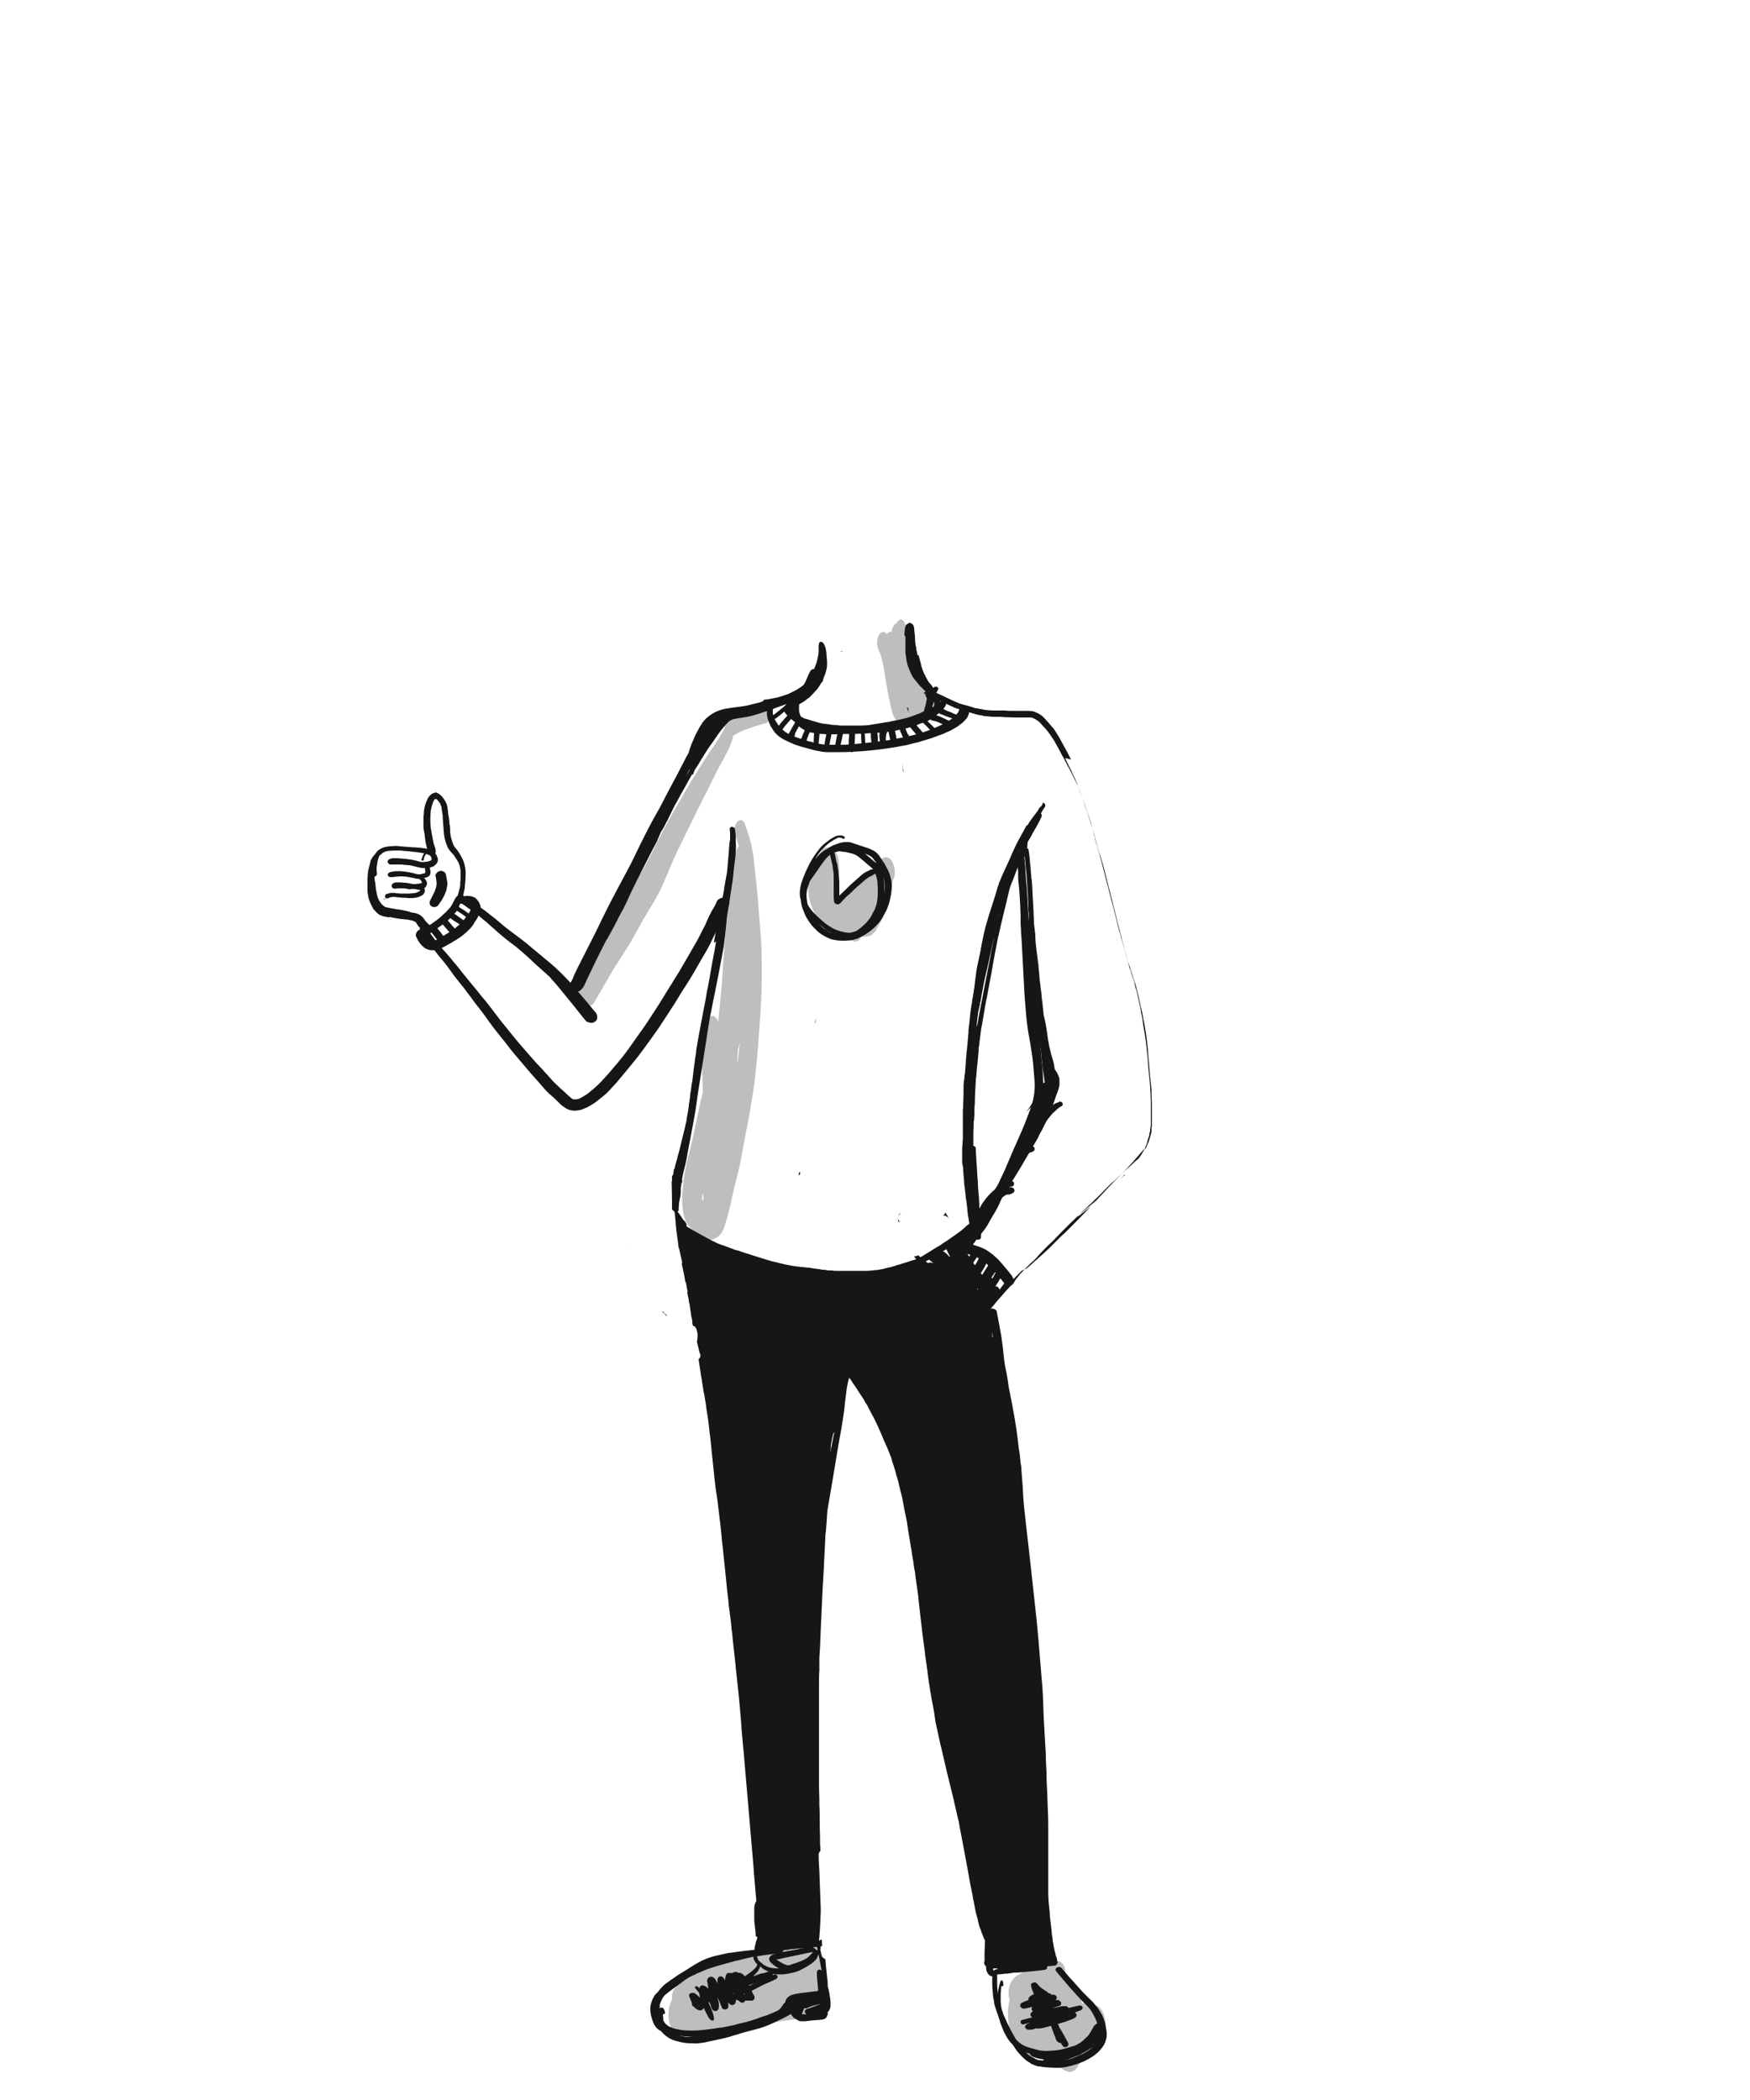 <svg version="1.1" id="Layer_1" xmlns="http://www.w3.org/2000/svg" x="0" y="0" viewBox="0 0 500 600" xml:space="preserve"><style>.st0,.st1{fill-rule:evenodd;clip-rule:evenodd;fill:#bebebe}.st1{fill:#161616}</style><g id="thumbsup"><g id="Group-211" transform="translate(105 177)"><g id="Group-13" transform="translate(60)"><path id="Fill-1" class="st0" d="M91.8.3c-.3.2-.6.5-.7.8-.3.1-.5.3-.7.6-.1.2-.3.5-.4.7-.1.4-.2.7-.3 1.1-.2 0-.5 0-.8.2-.2.1-.4.3-.5.5-.1-.2-.3-.3-.5-.5-.6-.3-1.2 0-1.6.4-.3.5-.5 1-.6 1.5 0 .3-.1.7-.1 1 0 .6.1 1.2.3 1.8.4.9.8 1.7 1 2.7.6 2.3.9 4.7 1.3 7.1.4 2.4.9 4.8 1.4 7.1 0 .2.1.5.2.7.1.4.2.9.4 1.3.1.4.4.7.6 1.1.3.4.8.8 1.3.9.5 0 .9-.3 1.2-.7.1.3.3.5.4.8.3.4.7.7 1.2.7.6-.1 1.2-.2 1.9-.4.4-.1.7-.3 1.1-.5.3-.2.6-.3.9-.5.7-.4 1.2-.9 1.6-1.5.2-.3.3-.5.5-.8.2-.4.5-.8.6-1.2.3-.7.4-1.6.4-2.4 0-.7-.1-1.3-.4-2-.2-.6-.7-1.3-1.4-1.4l-.3-.9c-.4-1.2-.9-2.4-1.4-3.6-.8-2.1-1.6-4.2-2.4-6.4-.6-1.6-1.2-3.2-1.7-4.8-.2-.8-.4-1.7-.7-2.5-.2-.6-.8-1.3-1.5-1.3.1.2-.1.3-.3.4"/><path id="Fill-3" class="st0" d="M69.9 65.9c-.3.4-.6.9-.8 1.4-.2.4-.4.9-.4 1.4-.1.4-.1.9-.1 1.3 0 .3-.1.5-.1.8 0 .3-.1.6-.1.8-.2 0-.4.1-.6.2-.7.5-1.1 1-1.4 1.8-.4 1.1-.5 1.7-.5 2.9v.6c.1.7.1 1.4.2 2.1.2.9.4 1.7.7 2.5.2.6.4 1.2.7 1.7.6 1.3 1.3 2.6 2.1 3.8.3.4.7.9 1.1 1.3.5.6 1 1.1 1.7 1.5.6.4 1.3.5 2 .6.3 0 .5 0 .8-.1.5-.1 1.1-.3 1.5-.5.2-.1.3-.2.5-.4.4 1.2 1.3 3 2.9 2.2.5-.3.8-.7 1.1-1.2.4 0 .8.1 1.2 0 .5 0 1.1-.2 1.5-.4.3-.3.6-.6.9-.8l.2-.2c.3-.4.6-.9.8-1.4.7-1.2 1.4-2.4 1.8-3.7.3-.9.6-1.9.8-2.8.2-.9.3-1.9.6-2.8.2-.7.3-1.3.5-2l.3-.9c.1-.2.1-.4.2-.6.2-.5.3-1 .5-1.5.2-.9.2-1.8 0-2.7-.1-.4-.2-.8-.4-1.2-.2-.6-.6-1.1-1.2-1.5-.3-.1-.5-.1-.8-.2-.6.1-1.1.3-1.4.8-.6 1.1-1.3 2.1-1.9 3.2-.2-.1-.5-.2-.7-.2-.5.1-.9.2-1.2.5-1 .8-1.9 1.6-2.8 2.5l-.1.1c-.2 0-.4.1-.6.2-.8.5-1.5 1-2.2 1.6-.6.5-1.1 1-1.6 1.5-.9 1-1.3 2.5-1.3 3.8h-.1v-.1c.1-.3.1-.7.2-1 .2-1.2.3-2.5.3-3.7 0-.7.1-1.5.1-2.2v-3.4c0-.4 0-.8-.1-1.2 0-.6-.1-1.1-.1-1.6-.1-.5-.2-.9-.4-1.4-.3-.8-.9-1.9-1.9-2-.2-.1-.5-.2-.8-.2-.8 0-1.3.3-1.6.8"/><path id="Fill-5" class="st0" d="M46.3 27.6l-1.5.6c-.2.1-.5.2-.7.3-.6.3-1.1.7-1.5 1.2-.3.5-.5 1-.7 1.5-.1.3-.2.5-.4.8-.1.3-.3.5-.4.8-1.2 2-2.6 4-3.9 5.9-1.3 1.9-2.5 3.9-3.7 5.9-.6 1-1.3 2-1.9 3.1-.6.9-1.1 1.9-1.6 2.8-1.3 2.2-2.6 4.4-3.8 6.6-1.3 2.3-2.5 4.6-3.7 7-1.1 2.2-2.1 4.3-3.3 6.5-1.1 1.8-2.2 3.6-3.4 5.4-1.3 1.9-2.3 3.9-3.4 5.9-1.2 2-2.5 4.1-3.7 6.1-.6 1-1.3 1.9-1.9 2.9-.6 1-1.2 2.1-1.8 3.1-1 1.6-1.9 3.3-2.7 4.9-.3.6-.7 1.2-1 1.9-.1.3-.3.5-.4.8-.1.2-.1.3-.2.5-.2.7-.3 1.1-.5 1.6-.2 1.3-.1 2.2 0 3.4.1.9.5 1.8 1 2.5.3.2.5.5.8.7.6.4 1.2.4 1.8 0 .5-.2.8-.6 1.1-1 .1-.3.3-.5.4-.8l3.3-5.7c.6-1 1.2-2.1 1.8-3.1.6-1 1.3-1.9 1.9-2.9 1-1.7 2.1-3.3 3.1-5 1.1-1.9 2.1-3.8 3.1-5.6 1.4-2.4 2.9-4.7 4.2-7.1.6-1 1.1-2.1 1.6-3.2.5-1.2 1-2.3 1.5-3.5 1-2.3 1.9-4.6 3-6.8 1.1-2.3 2.3-4.6 3.4-6.9.5-1 .9-1.9 1.4-2.9l1.8-3.6c1.2-2.3 2.3-4.5 3.4-6.8.9-1.9 1.9-3.7 2.9-5.5.5-1 1.1-2.1 1.6-3.1l.6-1.5.3-.9.3-1.2c.3-.2.6-.4 1-.6.3-.2.6-.3.9-.5.7-.3 1.3-.5 2-.8 1.4-.5 2.9-1 4.3-1.4.3-.1.6-.2.9-.2.3 0 .6-.2.7-.4.4-.5.5-1.2.5-1.8 0-.4-.1-.9-.2-1.3-.1-.2-.2-.3-.3-.5-.2-.3-.4-.4-.7-.4-2.4.7-4.9 1.4-7.3 2.3"/><path id="Fill-7" class="st0" d="M42.3 91.3v-.5-.4.9m-6.4 72.3v.9c0 .5.1 1 .1 1.4v.2l-.4-.4v-1c.2-.4.3-.7.3-1.1m10.3-42.1c.1-.3.2-.6.2-.9-.1 1-.2 1.9-.3 2.9-.1 1.2-.3 2.3-.4 3.5v-2.2-.2c.1-.5.1-1 .1-1.5v-.1c.2-.5.3-1 .4-1.5M45.5 58c-.3.4-.5.9-.6 1.4-.2.9-.1 1.8.2 2.6.4.9.7 1.9 1 2.8-.4.4-.7 1-.9 1.5-.2.6-.4 1.3-.5 1.9 0 .3-.1.6-.1 1-.2 1.3-.4 2.7-.5 4-.3 2.5-.5 5-.8 7.4-.2 2.3-.6 4.7-.8 7-.1 1.1-.2 2.2-.3 3.2-.2 1.7-.3 3.4-.4 5 0-.3 0-.5.1-.8-.3 3.2-.5 6.4-.7 9.6-.3 3.5-.7 6.9-1 10.4v-.1c-.2-.6-.5-1-1-1.4-.4-.3-.9-.3-1.3 0-.2.2-.4.4-.6.5-.4.6-.6 1.2-.8 1.9-.3 1.2-.5 2.5-.7 3.7-.2 1.5-.2 3.1-.2 4.6 0 2.4 0 4.7.1 7.1 0 1.3.1 2.5.1 3.8-.1.3-.1.5-.2.8-1.2 4.8-2 9.7-3.2 14.5-.6 2.4-1.3 4.9-1.7 7.3-.2 1.2-.4 2.5-.5 3.7-.1 1.1-.2 2.3-.3 3.4v1.2c0 .9.1 1.8.2 2.7.1.9.3 1.7.6 2.6.2.6.6 1.2.9 1.7.1.1.2.2.2.3.4.5 1 1 1.5 1.4.4.4.8.7 1.2 1.1.2.2.5.4.7.5.3.2.6.4.9.5.6.2 1.3.5 2 .4.5 0 1-.3 1.5-.5.6-.3 1-.8 1.4-1.2 0-.1.1-.1.1-.2.3-.4.5-.9.7-1.3 0-.1 0-.1.1-.2 0-.1.1-.3.1-.4.5-1.5.9-3 1.3-4.5.3-1.2.6-2.4.8-3.6.5-2.3 1.1-4.7 1.7-7 .6-2.4 1.1-4.9 1.5-7.4.9-4.8 1.9-9.5 2.6-14.3.4-2.4.8-4.8 1-7.3.3-2.9.6-5.9.8-8.8.2-2.4.3-4.9.5-7.3.2-2.5.3-5 .4-7.4.1-4.9.1-9.9-.2-14.9-.2-2.6-.4-5.1-.6-7.7-.2-2.6-.4-5.3-.7-7.9-.2-1.8-.4-3.7-.6-5.5-.1-1.4-.3-2.8-.6-4.2-.4-2.4-1.2-4.8-2.1-7.2-.1-.4-.4-.8-.8-1-.2-.1-.3-.1-.5-.1-.4.1-.7.3-1 .7"/><path id="Fill-9" class="st0" d="M63.3 377.8c-.1.1-.2.1-.3.2-.3.2-.7.6-1 .9-.3.4-.6.8-.7 1.3-.3-.2-.6-.4-.9-.5-1.2-.5-2.5-.7-3.8-.7-1 0-2 .3-2.9.5-1.2.2-2.4.5-3.6.9-1.6.4-3.2.9-4.8 1.4-.5.2-1 .3-1.5.5-.6.2-1.2.4-1.7.6-.8.3-1.6.6-2.3.9l-2.7 1.2c-1.5.7-3 1.4-4.4 2.2-.9.5-1.8 1-2.6 1.6-.5.4-1 .8-1.5 1.3-.3.3-.6.8-.9 1.1-.5.7-.7 1.6-.7 2.4v.7c-.7 1.3-1 2.9-1 4.3 0 2 .5 4.3 2.3 5.6.6.5 1.3.4 2 .2.9-.3 1.8-.5 2.7-.9.1-.1.3-.1.4-.2.1.3.2.6.3 1 .2.4.4.8.7 1.2.4.6 1 1 1.8 1.1.6-.1 1.2-.3 1.7-.4l1.8-.3c1.4-.3 2.9-.7 4.2-1.2 1.1-.4 2.2-.8 3.4-1.2 1.3-.4 2.5-.8 3.8-1.2.9-.3 1.9-.6 2.8-.9 1.1-.3 2.2-.6 3.4-.8 1.2-.2 2.5-.4 3.7-.5.8-.1 1.7-.2 2.5-.3.4-.1.8-.1 1.2-.2.6-.2 1.2-.3 1.8-.6.4-.2 1.1-.9 1.2-1l.2-.2c.1-.1.2-.2.3-.4.4-.5.7-.9 1-1.4.4-.7.8-1.3 1-2 .3-.7.5-1.4.6-2.1.1-.3.1-.6.2-1 .2-1.1.3-2.1.3-3.2 0-.9-.1-1.8-.2-2.6-.1-.5-.4-1.6-.5-1.8-.1-.2-.2-.5-.3-.7-.5-1-1.1-2-1.9-2.9-.4-.5-.9-.9-1.4-1.4-.5-.5-.9-.6-1.7-.8h-.4c-.6-.1-1.1.1-1.6.3"/><path id="Fill-11" class="st0" d="M136.2 383.1c-1 .1-1.9.4-2.9.7-.9.3-1.8.6-2.6 1-1.2.5-2.3 1.1-3.4 1.7-.6.3-1.2.7-1.8 1-1.3.9-2 2.2-2.2 3.6-.2 1.1-.2 2.3.2 3.4 0 .1-.1.2-.1.3-.1.4-.2.7-.2 1.1-.2 1-.3 2.1-.2 3.1 0 .9.1 2.1.4 3 .3 1 .5 1.9.9 2.8.3.8.8 1.5 1.2 2.3l.6.9c.7.9 1.8 1.7 2.9 2.2 1 .5 2.1.8 3.2 1.1.7.2 1.2-.1 2-.3 0 0 .1 0 .2-.1.7.6 1.4 1.2 2.1 1.7.2.2.5.3.7.5.3.3.6.5.8.7l.9.6c.1.1.3.2.4.2.4.2.8.3 1.2.4h.2c.9-.1 1.5-.5 2-1.2.6-.9 1-1.9 1.2-3 .1-.6.1-1.2.2-1.7.3-.1.6-.2.8-.3.9-.3 1.7-.5 2.6-.8.3-.1.7-.3 1-.4.4-.2.7-.6 1-1 .6-.7.9-2 1.2-2.8.2-.6.2-2 .2-2-.1-1.4-.1-2.1-.6-3.4-.3-.9-1-2-2-2.4-.6-.3-1.2-.4-1.8-.6-.4-.1-.9-.1-1.3-.1-.3 0-.6 0-1 .1-.1-.2-.1-.4-.2-.6-.2-.7-.6-1.4-1.1-1.9-.1-.2-.1-.3-.1-.4-.2-.4-.5-.9-.7-1.3-.2-.4-.7-.8-1-1.1-.5-.5-1.3-.7-2-.8.4-1.1.5-2.2.3-3.3-.1-.6-.3-1.3-.7-1.8-.2-.2-.5-.6-.7-.7-.4-.2-.8-.3-1.3-.3-.3-.2-.4-.1-.5-.1"/></g><g id="Group-210" transform="translate(0 1)"><path id="Fill-14" class="st1" d="M164.4 169.4c.1 0 .2-.1.3-.1.3 0 .5.1.7.2.3.2.5.4.8.6-.1-.1-.1-.2-.2-.2-.1-.1-.2-.2-.2-.4-.1-.1-.2-.3-.3-.4-.1-.2-.2-.4-.3-.7-.2.4-.5.7-.8 1"/><path id="Fill-16" class="st1" d="M152.3 168.7c-.2 0-.4.1-.5.3-.1.1-.1.2-.1.3.1-.1.2-.3.3-.4.2-.1.4-.2.7-.2h-.4c.1 0 0 0 0 0"/><path id="Fill-18" class="st1" d="M151.6 170.5v.5c.2 0 .4.1.5.2l.1.1-.6-.9c-.1-.1-.1-.2-.1-.3.1 0 .1.2.1.4"/><path id="Fill-20" class="st1" d="M128.1 113c-.1.3-.1.6-.2.9v.4c.1-.1.1-.1.1-.2 0-.4.1-.7.1-1.1.1.1.1 0 0 0 .1-.1.1-.1 0-.1v.1"/><path id="Fill-22" class="st1" d="M123.3 157c0 .3-.1.6-.1.8.1 0 .1 0 .2-.1s.2-.2.2-.3v-.4-.1h.1v-.1c-.2.1-.3.2-.4.2"/><path id="Fill-24" class="st1" d="M181.8 189.8s0 .1.1.1h.1c.1 0 .2-.1.2-.2 0 0 0-.1-.1-.1h-.1c-.1.1-.2.1-.2.2"/><path id="Fill-26" class="st1" d="M84.2 196.8c.4.4.9.8 1.3 1.2 0 0 0-.1.1-.1l-.4-.4c-.3-.1-.6-.4-.7-.7l-.1-.1c-.1.1-.2.1-.2.1"/><path id="Fill-28" class="st1" d="M175.3 208.8l-.1-.4v-.2h.1c0 .4.1.7.1 1.1l-.1-.5zm1.8 7.6c.5 0 .9-.4.9-.9 0-.4-.1-.9-.1-1.3v-.2c0-.3-.1-.6-.1-.9v-.4c-.1-.5-.1-1.1-.2-1.6l-.1-.8c-.1-.9-.2-1.7-.2-2.5h.1l.1.5.1.4c.1.6.2 1.2.2 1.8 0 .2.1.4.1.7 0 .2.1.4.3.5.2 1 .4 2 .5 3 .6 3.5 1.1 7.1 1.6 10.6l.2 1.8c.1.8.2 1.6.3 2.5 0 .3.1.7.1 1v.1c.1.7.2 1.4.3 2 .1.8.2 1.5.4 2.3.2 1.3.4 2.7.7 4.1.2 1.1.3 2.2.4 3.3.1.7.2 1.5.3 2.2l.2 1.6c.2 1.4.4 3 .6 4.6.2 1.4.4 2.8.6 4.3v.1c.4 2.6.8 5.3 1.2 8l.2 1.3c.2 1.5.5 3.2.7 4.9.3 2 .5 4 .8 6l.5 3.8.1.5c.1.6.2 1.2.2 1.8l.1.5.4 3.5v.1l.1.6c.1.5.1 1.1.2 1.6v.4c.2 2 .4 4.1.6 6.2.2 2.1.4 4.3.5 6.4v.3l.3 4.8v.2l.1 1.2c.1 2.2.3 4.3.3 5.7.1 2.3.3 4.7.4 7.4v-.3c-.1-1.1-.3-2.1-.4-3.2v-.2c-.1-.9-.3-1.9-.4-2.9l-.1-.9-.1-.5c-.1-.6-.1-1.2-.2-1.8-.3-2.6-.6-4.9-.8-7-.1-.7-.1-1.3-.2-2v-.3l-.1-.9c-.1-.9-.2-1.7-.3-2.6v-.4c-.1-1.1-.2-2.3-.3-3.4-.1-1-.2-2.1-.3-3.1-.4-4.3-1.1-8.7-1.8-12.9-.1-.9-.3-1.9-.4-2.8l-.1-.5-.1-.5-.3-2.1-.9-6.9c-.6-4.3-1.1-8.7-1.7-13l-.3-2.1c-.4-3.3-.9-6.9-1.4-10.5-.2-1.3-.4-2.7-.5-4v-.2c-.1-.7-.2-1.4-.3-2.2-.2-1.8-.5-4-.9-6.1l-.1-.8-.2-1c0-.1 0-.2-.1-.3v-.2l-.1-.5-.1-.7c-.1-.7-.3-1.4-.4-2-.1-.3-.1-.5-.2-.8-.3-1.5-.6-3-1-4.6 0 .2 0 .2.1.2zm-2.2-23.6c.1 0 .1 0 0 0l.1.2v.1l-.1-.3zm-.6-2.3c-.1-.1-.1-.2-.1-.3h.1s.1 0 .1.1l-.1.2zm-14.8-8.1c.3-.2.6-.3 1-.5l.3.3c.1.1.2.2.3.2l.6.6c-.1 0-.2-.1-.2-.1-.1 0-.2-.1-.3-.1-.1-.1-.3-.1-.4-.1-.2 0-.4.1-.6.2-.3-.2-.5-.3-.7-.5zm6.4-1.7c-.2-.3-.5-.5-.7-.7-.2-.2-.5-.4-.8-.5l.7-.4.3-.2c.2.6.5 1 .7 1.5.1.2.2.4.4.6-.3 0-.5-.1-.6-.3zm3.7-2.9l-.6-.9c0-.1-.1-.1-.2-.2.5-.3 1.1-.7 1.6-1l.4-.3c.3-.2.7-.4 1-.7-.2.3-.3.6-.5.9l-.2.4-.6 1.2v.1l-.2.4-.1.1-.1.2c-.1.1-.1.2-.2.3l-.3-.5zm46-19.5l.4-.4.4-.4c0 .2-.1.3-.2.4l-.2.1c-.3.3-.7.6-1 .9l.6-.6zm-41.7-43.4l.3-2.4.2-2c.1-.4.1-.8.2-1.2v-.3c.1-.5.1-1 .2-1.5l.1-.6.1-.6v-.2c0-.1 0-.3.1-.4l1.2-6.6.2-.9.2-1.1c.1-.4.2-.8.2-1.2 0-.2.1-.4.1-.6l.3-1.2.1-.3.1-.4c.1-.4.2-.7.3-1.1l.2-.7c.2-.9.5-1.8.7-2.7l.3-1 .3-1c.1-.4.2-.8.3-1.1.1-.2.1-.3.2-.5.2-.8.5-1.6.8-2.6-.1.5-.3 1-.4 1.5-.1.4-.2.9-.3 1.3-.1.3-.2.7-.2 1 0 .2-.1.3-.1.5l-.1.4-.4 1.7c-.1.2-.1.4-.1.7v.2l-.3 1.3-.2 1-.1.5c-.1.7-.3 1.5-.4 2.3-.5 2.4-.9 4.8-1.4 7.2-.5 2.4-.9 4.8-1.4 7.2-.2.9-.3 1.8-.5 2.6l-.2 1.2-.2 1.2-.1.4-.1.3-.2-.3zm.9 53.2V166.1c0-.6-.1-1.2-.1-1.9l-.1-1c-.1-1.1-.2-2.3-.2-3.4l-.1-1.1c-.2-2.6-.3-5.3-.5-7.9v-.7c0-.4-.3-.6-.7-.7v-3.2c0-1 .1-2.1.1-3.1 0-.4 0-.8.1-1.1 0-.5.1-1.1.1-1.6v-.9c0-.7 0-1.3.1-2 0-1 .1-2.1.1-3.1.1-1.2.1-2.4.2-3.6 0-.3 0-.6.1-.9l.1-1.3.1-1.2c.1-.9.2-1.9.3-2.8l.1-1.2.1-1.2v-.4c0-.3 0-.5.1-.8.2-1.3.3-2.7.5-4 .1-.8.2-1.6.4-2.3 0-.2.1-.5.1-.7.4-2.1.7-4.3 1.1-6.3l.2-.9c.3-1.4.5-2.9.8-4.3l.4-2.1c.2-1 .3-1.9.5-2.9l.6-3.3.4-2 .4-2.1c.1-.3.1-.6.2-.8 0-.1.1-.3.1-.4v-.1c.2-.7.3-1.4.5-2.2.2-.8.4-1.7.6-2.5l.2-.9.4-1.6.4-1.6c.2-.7.3-1.5.5-2.2l.3-1.2c.1-.3.1-.6.2-.8.2-.6.4-1.3.7-1.9l.1-.2.2-.5.9-2.4c.2-.6.5-1.2.7-1.8 0-.1.1-.2.1-.3 0-.1 0-.1.1-.2l.2-.3.4-.8c.1-.3.2-.6.4-.8 0-.1.1-.1.1-.2.1.2.2.3.3.4l.1.1.3 3.3.1.9c.1.9.2 1.8.2 2.7v.1c0 .4.1.8.1 1.1.1 1 .1 2.1.2 3v.8c.1.9.1 1.8.1 2.7 0 .4 0 .8.1 1.2 0 .9.1 1.9.1 2.8v.7c0 .8.1 1.4.1 2.1v.1c0 .6.1 1.2.1 1.9s.1 1.3.1 2c0 .6.1 1.1.2 1.7v.3c.1 1.3.3 2.6.4 3.6.2 1.8.4 3.6.6 5.3v.1l.1.5c.1.7.1 1.4.2 2 .1.7.1 1.4.2 2.1 0 .4.1.9.1 1.3l.2 1.6c.1.8.2 1.6.2 2.4.3 2.8.6 5.5.8 8.2.1 1.3.3 2.7.4 4 .1 1.3.3 2.6.5 3.8.1.5.1 1 .2 1.5 0 .2.1.4.1.6 0 .2.1.4.1.7-.2.3-.5.7-.7 1-.1.1-.2.2-.2.3-.1.2-.3.4-.4.6l-.1.1c-.2.2-.4.5-.5.7-.9 1.2-1.7 2.4-2.5 3.6-.3.5-.7 1-1.1 1.5l.8-.8.4-.4c1.1-1 2.2-2 3.3-2.9l.2-.2-.2.4-.3.5c-.3.5-.5 1-.7 1.5l-.2.3c0 .1-.1.2-.1.2-.1.2-.2.3-.2.5l-.2.5-.2.5-.2.4c-.2.4-.4.9-.6 1.4l-.4.8-.7 1.5c-.1.1-.1.2-.2.3l-.1.1-.3.6-.4.6-.3.6c-.2.3-.4.7-.6 1l-.4.8c-.5 1-1.1 2-1.6 3-.6 1.1-1.3 2.5-2 3.9-.7 1.3-1.3 2.6-2 3.9-.1.2-.2.4-.3.7-.2.4-.4.9-.7 1.3l-.3.7-.7 1.4c-.6 1.1-1.1 2.2-1.7 3.2l-.4.7c-.4.8-.8 1.5-1.2 2.3-.1 0-.1 0-.2.1-.6-.6-.6-.8-.6-1.1zM155.3 6.6v.2l.1 1.4c0 .2.1.5.1.7 0 .1 0 .2.1.3v.4c0 .2.1.5.1.7l.1.4.2.3c.1.5.2 1 .3 1.4.2.8.4 1.6.5 2.3.1.3.1.6.2.9v.2c.1.3.2.7.3 1 .1.3.3.6.5.7.1.1.2.1.2.1.3.5.6.9 1 1.4.1.2.3.4.5.6-.1 0-.1.1-.2.1-.1.1-.3.2-.4.4.4.1.8.4 1 .7.2.3.5.6.7.9.1.1.1.2.2.3.2-.3.4-.6.5-.9l.2.1.1.1c.1.1.2.1.4.2l1.2.6h.1c.3.2.6.3 1 .5.5.2 1 .5 1.5.7l.2.1c.4.2.7.3 1.1.5l.3.1.1.1c.3.1.7.3 1.1.4l.4.1.9.3c.5.2 1.1.3 1.6.5.4.1.7.2 1.1.3l.2.1h.1c.3.1.7.2 1 .3.2 0 .3.1.4.1.1 0 .2 0 .4.1h.2l.6.1.3.1c.1 0 .3 0 .4.1H176.5c.3 0 .6.1 1 .1.3 0 .7.1 1 .1h1.8c.5 0 1 0 1.5.1h.2c1 0 2.1.1 3.1.1h4.5c.1 0 .2.1.4.1.4.2.9.4 1.3.7.5.3.9.7 1.3 1.2.4.4.8.9 1.2 1.3l.1.1c.4.5.8 1 1.2 1.6l1.2 1.8.2.4c.3.5.6 1.1.9 1.6.4.7.7 1.4 1.1 2.1l.2.3c.2.4.5.9.7 1.4l.1.1c.3.6.6 1.3 1 1.9.6 1.2 1.3 2.5 2 4 .2.4.4.8.5 1.2.1.3.3.7.4 1v.1c.4 1 .8 2 1.1 2.8.6 1.6 1.1 3.2 1.7 4.9.3.8.6 1.7.9 2.9l.6 2.1v.1l.1.5c.2.6.3 1.2.5 1.8l.2.8c.2.5.3 1.1.5 1.6v.1l.2.6.1.2c.5 1.6 1 3.2 1.4 4.9l.6 2.4c.3 1 .5 2.1.8 3.1.3 1.3.7 2.7 1 4v.1l.4 1.4c.2.7.3 1.4.5 2v.1c.3 1.1.5 2.1.8 3.2.2.6.3 1.2.5 1.8l.2.9c.2.9.5 1.8.7 2.6v.1c.2.8.5 1.6.7 2.4v.2c.2.7.4 1.5.7 2.2l.2.5c.6 2 1.1 3.6 1.6 5 .1.2.1.5.2.7 0 .1.1.2.1.4l.2.8.2.8c.1.3.1.5.2.8v.1c0 .1 0 .2.1.3l.1.6.2.8c.1.6.2 1.2.4 1.8.1.3.1.6.2.8.1.5.2 1.1.3 1.6v.2l.2.8c.3 1.6.6 3.2.8 4.9.1.9.2 1.7.3 2.7 0 .3.1.5.1.8v.6c0 .4.1.7.1 1.1.1.7.1 1.4.2 2.1v.1c.1 1.2.2 2.5.3 3.7.1.6.1 1.2.2 1.8l.1.7c0 .3 0 .6.1.9v1.5c0 1.1.1 2.1.1 2.9v6.2c0 .1 0 .3-.1.4v1.2c0 .1 0 .3-.1.4 0 .1 0 .2-.1.3v.1c-.1.3-.1.6-.2.8l-.4 1.3c0 .1-.1.3-.2.4 0 .1-.1.1-.1.2l-.1.3-.1.3-.2.4-.2.4h-.1c-.2 0-.3.1-.4.2l-2.1 2.4-.5.6-.5.6-.1.1-.3.3c-.3.4-.7.7-1 1.1-.7.8-1.5 1.6-2.2 2.3l-.7.7c-2 2-4 4.1-5.9 6.2l-.3.3-.2.2-3.3 2.7-1.7 1.4v.3l1-.8c.9-.7 1.7-1.4 2.6-2.1-.4.5-.9.9-1.3 1.4l-2.1 2.2-1 1-.4.4-.4.4-1.1 1.1-.6.6c-.4.4-.8.8-1.3 1.2l-.7.7-2.5 2.5-.4.4-1.6 1.5c-1.1 1-2.3 2-3.7 3.3-.4.4-.8.7-1.3 1.1l-1.2.5-.2.2-.4.4-.5.5-.5.5c-.4.4-.9.9-1.3 1.4l-.3.4c-.5.5-.9 1-1.4 1.5l-.5.5c-.3.4-.7.8-1 1.2v0c0-.1 0-.3-.1-.4 0-.2-.1-.4-.1-.5-.2-.5-.5-1.1-1.1-1.2h-.5v-.3-.7-.3-.2c0-.1 0-.2-.1-.3-.1-.1-.1-.2-.2-.3-.1-.1-.3-.2-.4-.3-.2-.1-.4-.1-.6-.1-.1 0-.3 0-.4.1-.3.1-.5.2-.8.4l-.2-.2-.1-.2c-.2-.2-.4-.4-.5-.6-.1-.1-.1-.2-.2-.3-.1-.2-.3-.3-.4-.5l-.4-.5-.4-.5c-.1-.2-.3-.4-.4-.5v-.1c-.3-.4-.5-.7-.8-1.1-.3-.4-.6-.8-.8-1.2-.1-.2-.2-.3-.3-.5-.2-.3-.5-.7-.7-1l.5-.9.5-.9.1-.2c.2-.4.4-.8.7-1.2 1.7-2.9 3.2-5.5 4.6-7.9.5-1 1.1-1.9 1.6-2.9l.4-.8c.3-.5.5-.9.7-1.4.4-.7.8-1.4 1.1-2.1.8-1.4 1.6-2.8 2.3-4.1.2-.4.5-.8.7-1.3l.3-.6c.2-.4.5-.8.7-1.2l.4-.7 1.8-3 .3-.5c.2-.3.4-.6.5-.9.5-.9 1.1-1.8 1.6-2.7.4-.8.8-1.4 1.1-2l.7-1.3.2-.4.2-.3 1.8-3.3c.8-1.5 1.5-2.7 2.1-3.8.4-.7.6-1.3.9-2 .1-.3.2-.6.3-1 .1-.3.1-.5.2-.8V131.3v-1.1l-.3-.9c-.1-.1-.1-.3-.2-.4-.2-.5-.5-.9-.8-1.3-.2-.2-.4-.3-.7-.3-.2 0-.4 0-.5.1-.2.1-.3.3-.4.5v.2c0 .1.1.3.2.4v.2c.1.2.2.5.3.6.1.3.3.8.4 1.2v.9c0 .2 0 .4-.1.6 0 .2-.1.3-.1.5v.2l-.3.9c-.2.6-.6 1.3-.8 1.8-.3.5-.6 1.1-.9 1.6l-.1.2c-.3.5-.5 1-.8 1.4-.4.8-.9 1.6-1.3 2.4-.5.9-.9 1.7-1.4 2.6l-.6 1.1c-.7 1.3-1.4 2.5-2.2 3.8-1.4 2.3-2.7 4.6-4 6.9l.5-1 .5-1c.2-.4.4-.7.6-1.1l.3-.5.3-.6.6-1.2.3-.6c.5-1 1.1-2.1 1.6-3.1v-.1c.4-.8.8-1.6 1.2-2.3.1-.1.1-.2.2-.3l.1-.1c.2-.4.4-.9.6-1.3l.1-.2c.2-.5.5-1 .7-1.5l.1-.2.5-1.2.1-.2c.1-.1.1-.3.2-.4l.4-.8.5-1.2c.1-.1.1-.2.2-.3l.1-.1.4-.8.2-.4c.2-.5.5-.9.7-1.4.2-.2.3-.4.5-.6.2-.3.4-.5.5-.8l.1-.1c.1-.1.2-.3.2-.4v-.5c-.3-2.3-.6-4.8-.9-7.3-.2-1.9-.4-3.8-.6-5.6v-.1c-.1-.8-.2-1.6-.3-2.3-.3-2.7-.6-5.5-.8-7.6l-.1-.6c-.1-1.2-.2-2.4-.4-3.6-.2-1.4-.3-2.7-.4-4-.1-.9-.2-1.8-.3-2.8l-.1-.9c-.2-1.3-.3-2.6-.5-4.1-.1-.9-.2-1.9-.2-2.8v-.3c0-.2 0-.5-.1-.7 0-.4-.1-.8-.1-1.1l-.1-.7c0-.4-.1-.8-.1-1.2v-.1-.5c0-.7-.1-1.4-.1-2.1v-.2c-.1-1.8-.2-3.7-.3-5.5l-.1-2.1c0-.4-.1-.8-.1-1.1v-.1c0-.2 0-.4-.1-.6-.1-1.2-.2-2.5-.3-3.8l-.1-.6v-.3c-.1-1.1-.2-2.3-.4-3.4 0-.2-.1-.4-.2-.5-.1-.1-.1-.1-.2-.1v-.5c0-.4.1-.7.1-1.1v-.2c.4-.7.8-1.3 1.2-2v-.1c1-1.7 2-3.4 2.8-5.2v-.2-.4c-.1-.2-.2-.3-.4-.4-.1 0-.2-.1-.3-.1-.3 0-.6.2-.7.4-.4.8-.8 1.6-1.2 2.2.2-.7.4-1.3.7-1.9-.3.4-.5.7-.8 1.1-.2.2-.3.5-.5.7-.1.2-.3.5-.4.7-.1.2-.3.4-.6.4l-.3 1.2c0 .1-.1.3-.1.4v.2c-.1.2-.1.4-.2.7l-.2.3c-.2.3-.4.7-.6 1l-.3.5c-.1.2-.3.4-.4.7-.1.1-.1.3-.2.4 0 .1-.1.1-.1.2l-.3.5-.3.6-.1.1c-.1.1-.1.2-.2.3l-.4 1-.5 1c0 .1 0 .1-.1.2 0 .1-.1.2-.1.3-.1.2-.2.5-.3.7-.2.6-.5 1.2-.7 1.8-.2.4-.3.8-.5 1.2l-.2.5c-.2.5-.4 1-.5 1.5-.1.2-.1.3-.2.5-.1.4-.2.7-.4 1.1l-.3.9-.4 1.1c-.1.4-.3.8-.4 1.2-.2.6-.4 1.1-.5 1.7l-.3 1-.3 1c-.1.4-.2.7-.4 1.1l-.2.5c-.2.5-.3.9-.4 1.3l-.2.6-.1.5-.1.2c0 .1-.1.3-.1.4L177 88c-.5 1.8-.9 3.6-1.4 5.4 0 .1-.1.3-.1.4-.1.4-.2.7-.3 1.1 0 .2-.1.4-.1.6l-.3 1.2-.3 1.6-.3 1.6-.1.7c-.2.9-.3 1.8-.5 2.7l-.4 2.1c-.1.4-.1.8-.2 1.1 0 .2-.1.4-.1.6-.1.5-.2 1-.2 1.5l-.1.4c-.1.4-.1.8-.2 1.2-.2 1.4-.3 2.6-.4 3.7 0 .3-.1.6-.1.8-.1.7-.2 1.5-.2 2.3-.1 1.2-.2 2.4-.3 3.5-.2 1.9-.4 3.7-.5 5.6l-.1 1.4c0 .4-.1.8-.1 1.2l-.1.5c0 .4-.1.8-.1 1.2l-.1.5c0 .4-.1.8-.1 1.2v2.1c0 1.2-.1 2.3-.1 3.3 0 .6 0 1.1-.1 1.7v8.1c0 .5-.1 1-.1 1.6 0 .4-.1.9-.1 1.3v3.9c0 .2 0 .3.1.5v.2c.1.3.1.6.2.9v.1c0 1 .1 2 .2 3 0 .5.1 1 .1 1.5 0 .2 0 .4.1.7.1.6.1 1.2.2 1.8 0 .3.1.5.1.8 0 .5.1 1 .2 1.5.1.8.2 1.6.3 2.5v.3c0 .3.1.6.1.9l.2 1.2.2 1.2c0 .1 0 .3.1.4-.3.2-.5.4-.8.6-.1.1-.3.2-.4.4-.2.1-.3.3-.5.4l-.1.1c-.2.2-.4.4-.7.6-1.4 1-2.6 1.9-3.8 2.7l-.8.5-1.6 1.1-.6.3c-.1.1-.2.1-.3.2l-.8.5-.8.5c-.7.4-1.3.8-1.8 1.1-.2.1-.4.3-.7.4l-.4.2c-.2-.2-.3-.4-.5-.6-.1.1-.2.2-.4.2-.2.1-.4.1-.6.1h-.2l.1.2v.1c.1.2.3.4.5.6l-1.1.3c-.4.1-.8.3-1.2.4-.5.2-1.1.3-1.6.5l-.4.1-.2.1c-.2.1-.5.1-.7.2h-.2c-.1 0-.1 0-.2.1l-.2.1h-.1c-.2.1-.4.1-.6.2l-.4.1-.6.2h-.2c-.2 0-.3.1-.5.1l-.7.2-.7.2h-.2c-.3.1-.7.1-1 .2-.2 0-.5.1-.8.1h-.3c-.7.1-1.5.2-2.1.2h-8.9c-.3 0-.7 0-1-.1h-1.1l-.6-.1-.6-.1h-.3c-.2 0-.5 0-.7-.1-.2 0-.5-.1-.7-.1-.5-.1-1-.1-1.5-.2l-1.3-.2-1.2-.1c-.2 0-.5-.1-.7-.1h-.4l-.7-.1-.8-.1c-.2 0-.4-.1-.7-.1l-1.6-.3c-.6-.1-1.1-.2-1.7-.4h-.2c-.1 0-.2-.1-.4-.1-.1 0-.2 0-.2-.1-.2 0-.4-.1-.5-.1l-.8-.2-.5-.1-.7-.2-.7-.2c-1.7-.5-3.1-1-4.5-1.4-.5-.2-1-.3-1.5-.5h-.1l-.6-.2c-.6-.2-1.2-.4-1.7-.6h-.1l-.4-.1-.3-.1h-.1c-.2-.1-.3-.1-.5-.2-.4-.2-.9-.3-1.3-.5l-1.1-.4c-.2-.1-.4-.2-.6-.2h-.1c-.1 0-.2-.1-.2-.1l-.8-.3-.7-.3-.6-.3-1-.5-.3-.2h-.1l-.6-.3-.5-.3c-1.1-.6-2.2-1.2-3.2-1.8l-.6-.3-.1-.1c-.4-.2-.8-.5-1.2-.7l-.4-.3c.1-.2.1-.5 0-.7l-.2-.3c-.1-.2-.3-.4-.4-.5l-.1-.1-.1-.1c-.2-.2-.3-.4-.5-.7l-.2-.3c-.3-.5-.6-.9-1-1.4v-.1c.2 0 .3-.2.3-.3 0-1.1.1-2.1.1-3.2v-.6l.1-1.7c0-.5.1-1 .1-1.5v-.5h.1c.1 0 .2-.1.2-.1.2-.1.4-.3.4-.5.1-.3 0-.6-.2-.7-.1-.1-.3-.2-.4-.2.1-.8.2-1.6.4-2.6l.3-2.1.1-.4c0-.2 0-.3-.2-.4h-.1c.2-.7.4-1.5.6-2.2.2-.7.3-1.3.5-2v-.1l.2-.8.1-.5c.1-.3.2-.7.3-1.1l.2-.9.2-1.1v-.1c.1-.4.2-.7.2-1l.2-1.2.2-1c.1-.3.1-.6.2-.9v-.2l.4-2.3c.1-.9.3-1.8.4-2.5 0-.3.1-.6.1-.9v-.1c.1-1 .3-2.1.4-3 .1-.7.2-1.5.3-2.2 0-.4.1-.7.1-1.1l.3-2.1.2-1.1c.1-.6.2-1.1.2-1.7V122.9l.1-.9.1-.7c0-.1 0-.3.1-.4v-.1c0-.3.1-.6.1-.9l.6-3.6c.1-.8.3-1.7.4-2.4v-.2l.2-.8.1-.4.1-.5v-.1l.3-1.8.4-2.2c.3-1.5.5-3 .8-4.4.4-2.1.7-4.2 1-6.2V97l.4-2.5.3-2.1.1-.5c.1-.4.2-.9.2-1.3l.1-.7.1-.6c0-.3.1-.7.1-1l.1-.6v-.1l.3-2.1.1-.5.3-1.7.1-.4c.1-.3.1-.6.2-.9l.2-1.2v-.1c.1-.7.3-1.3.4-2 .1-.3.1-.5.2-.8.2-.8.3-1.6.4-2.4l.2-1.2.2-1.2v-.2c0-.3.1-.6.1-.9l.1-.6c.1-.9.2-1.9.3-2.9.1-1.1.2-2.2.3-3.6 0-.3 0-.6.1-.9v-1c0-.3 0-.7.1-1v-.7c0-.8.1-1.8.1-2.7 0-.1 0-.2-.1-.2-.1-.1-.2-.1-.3-.1-.2 0-.4.2-.4.4 0 .7-.1 1.5-.1 2.1v.5c0 .3 0 .7-.1 1l-.1.7c-.1.9-.1 1.8-.2 2.7-.1 1.3-.2 2.6-.3 3.6-.1.7-.1 1.4-.2 2.1l-.1.5-.1.5c-.1.8-.3 1.5-.4 2.3l-.2 1.1V76.1l-.1.5-.1.5-.1.6c-.1.3-.1.6-.2.9v.1l-.4 1.8-.1.4c-.1.3-.1.6-.2.9l-.3 1.7-.4 1.8c-.1.4-.1.8-.2 1.2v.2l-.1.4v.1c-.1.4-.1.8-.2 1.2l-.2 1-.2 1.1c0 .3-.1.5-.1.8v.1l.6-.4c-.2 1-.3 1.9-.5 2.9l-.2 1c-.2.9-.3 1.8-.5 2.7-.2 1.3-.5 2.7-.7 4-.2.9-.3 1.8-.5 2.7l-.2.9c-.1.8-.3 1.6-.4 2.4-.2 1.2-.5 2.4-.7 3.6-.7 3.7-1.4 7.3-2 11v.4l-.2 1.3-.2 1.3v.2l-.3 2.1c0 .3-.1.6-.1.9-.1.8-.2 1.7-.3 2.5l-.1.4c-.1.7-.2 1.4-.3 2.2l-.2 1.3v.1l-.2 1.7c-.1.5-.2.9-.2 1.4l-.1.7-.2 1.3c-.1.4-.1.7-.2 1 0 .2-.1.4-.1.5v.4c-.1.3-.1.6-.2.9l-.2.8v.1c-.2.8-.4 1.6-.6 2.5l-.3 1.2-.3 1.2-.3 1.3c-.2.8-.4 1.7-.7 2.5v.2l-.6 2.1c-.1.4-.2.9-.3 1.3-.1 0-.2.1-.2.2v.2c0 .3-.1.5-.1.8l-.1.5-.3.3v.1c0 1.1 0 2.2.1 3.4l.3-.9c.3 0 .6-.1.8-.1 0 .3-.1.6-.1.9-.1.6-.2 1.5-.2 2.3-.1.7-.1 1.4-.2 2V166.3c-.1-.2-.2-.4-.4-.5l-.1-.2v2.2c.1 0 .2.1.3.2.2.2.3.4.3.7.1 1 .2 2.1.3 3.1.1.7.1 1.4.2 2.1.2 1.5.4 3.1.6 4.6v.1h.1c.3 1.5.7 3 1 4.5l-.3-.4c.4 1.8.8 3.6 1.1 5.5.1.1.2.2.2.3.1.7.2 1.2.3 1.7l.2 1c-.1 0-.1 0-.2-.1 0 .1 0 .2.1.4.2.9.4 1.9.5 2.8l.1.1.1.9.3 1.9.1.8v.1c.2.6.3 1.1.3 1.7 0 .2 0 .3.1.5v.4l.6.3c.2.2.4.5.5.8l.3 1.2v.3c0 .5 0 1-.1 1.5V205.1s0 .1-.1.1c0 .2.1.4.1.5.1.5.3 1.1.4 1.6.1.6.3 1.2.5 1.8.1.5-.1.9-.5 1.2l.2 1.5.3 1.9c.1.8.2 1.6.4 2.4v.1c.1.4.1.8.2 1.3.1.6.2 1.3.3 1.9l.1.6.1.3c.2 1 .3 2.1.5 3.1l.1.9c.3 1.8.6 3.7.8 5.6 0 .4.1.7.1 1.1.1.7.2 1.5.3 2.3l.2 2 .2 2 .6 5.7.1 1.1c.2 1.8.4 3.6.7 5.3l.2 1.4c.2 1.7.4 3.4.6 5v.1l.2 1.5c.2 1.8.4 3.6.5 5.1l.2 1.6.3 3 .1.8c.3 3 .6 5.9.9 8.9.1.8.2 1.6.3 2.5 0 .4.1.8.1 1.3l.3 2.1v.1c0 .3.1.5.1.8l.3 2.4v.1c0 .4.1.8.1 1.1v.1c.1.8.2 1.6.3 2.3v.3c.3 2.7.6 5.5.9 8.2V298.4c.2 1.9.4 3.7.6 5.5.4 3.6.7 7.2 1 10.8l.1 1.7.6 6.5.6 7c.7 8.5 1.5 17.1 2.2 25.6l.1 1.6.1 1.1c.2 2.3.4 4.7.6 7l-.1.1c-.3.5-.5 1.2-.5 2V370.7l.1 1 .1 1 .1.6c0 .4.1.8.1 1.1V375c0 .2.2.4.5.4v.1c-.1.3-.1.5-.2.7 0 .1 0 .2-.1.2v.1c-.1.3-.2.5-.2.8l-.1.3-.1.3c0 .2-.1.5-.1.8 0 .3 0 .6.1.9.2.3.7.5 1.4.6h.7c.3 0 .7 0 1.1-.1.8-.1 1.7-.2 2.4-.4.9-.2 1.8-.3 2.7-.5.3-.1.6-.1.9-.1.1 0 .3 0 .4-.1.3 0 .6-.1.9-.1h.3c.6-.1 1.3-.2 2-.2H124.8c.3 0 .6 0 .8-.1h.2c.2 0 .4 0 .6-.1.2 0 .4 0 .6-.1.4 0 .8-.1 1.1-.1h.7c.1 0 .3 0 .4-.1h.1c.2-.1.4-.1.6-.2 0-.6-.1-1.2-.1-1.9l-.6.3c-.1 0-.1.1-.2.1v-.1c.2-1.8.3-3.7.4-5.6v-.5c0-.6.1-1.3.1-2v-.4-.5c-.1-3.6-.3-7.3-.4-10.9-.1-1.5-.2-3-.2-4.6 0-.4.2-.8.5-1.1 0-.6 0-1.2-.1-1.8V347.2c0-1.2-.1-2.5-.1-3.8v-1.5c0-1.4 0-2.7-.1-4.1v-1.5c0-1.3-.1-2.7-.1-4V326.1 319.9v-5.7V303c0-1.2 0-2.5.1-3.7v-1.5-.7-1.5l.1-1.5.1-1.5c.1-1.7.1-3.4.2-5.1.2-3.6.3-7.1.5-10.9.1-2.3.3-4.6.4-6.9 0-.8.1-1.6.1-2.4v.1l.1-2 .2-4c0-.8.1-1.5.2-2.3.1-.9.1-1.7.2-2.6.2-4 .5-8 .7-12 .1-1.3.2-2.7.2-4l.1-1.3v-.7c0-.5.1-1 .1-1.5v-.2c0-.9.1-1.7.1-2.6v-.9c.1-1.4.1-2.8.1-4.2v-4-6.3-4c0-.4 0-.9-.1-1.3 0-.2 0-.5-.1-.7v-.4l-.1-1.3-.1-1.2c0-.3-.1-.7-.1-1 .2.3.5.5.7.8l.3.3.2.3.6.6.6.6.6.6c.2.2.4.5.6.7l.2.2.9 1.1c0 .1.1.1.1.2l.1.1.2.3.2.3c.1.2.2.3.3.5v.1c.4.5.8 1.1 1.1 1.6l.9 1.3.9 1.4c.1.1.2.3.3.5l.1.1 1.1 1.7v.1l.5.8.2.3c.1.2.2.3.3.5 0 .1.1.2.1.3l.7 1.3.7 1.3.6 1.2.9 1.9c0 .1.1.2.1.3l.3.6.3.7.3.7.4 1 .5 1.1.1.2v.1l.3.6.3.7 1 2.5c0 .1 0 .1.1.2v.1l.1.4.1.4.6 1.8c.1.2.1.5.2.7 0 .1.1.2.1.3l.3 1.2.3.9c.2.7.4 1.4.5 2.1l.1.3.1.4c.2 1 .5 1.9.7 2.9l.6 3.2.7 3.4c0 .1 0 .2.1.4V257.4c.1.7.2 1.3.3 2l.6 3.6.1.7c.1.6.2 1.2.3 1.7v.2l.4 2.3.3 2.2.1.4c.1.5.2 1 .2 1.5l.3 2.1.3 2.1.1.7v.1c.1.6.2 1.1.2 1.7l.2 1.8.2 1.8c.2 2 .5 4 .7 6 .1.5.1 1.1.2 1.6l.6 4.5v.3l.6 4.2c0 .2.1.5.1.7v.1c.1.5.1 1.1.2 1.6l.3 2 .3 1.9c0 .2.1.4.1.5v.1c.1.5.2 1.2.3 1.8l.4 2 .4 2.2v.3c0 .2.1.4.1.6l.1.7.1.7.5 2.2.4 1.9c.1.6.3 1.2.4 1.8.1.3.1.5.2.8.5 2.3 1.1 4.6 1.6 6.9.7 3 1.5 6 2.2 9v.1l.4 1.7.3 1.3.5 2.2c0 .1 0 .2.1.2v.1c0 .2.1.4.1.6.1.6.2 1.1.3 1.7v.1l.2.9c.1.7.3 1.4.4 2.1.2 1.2.5 2.5.7 3.7.4 2.1.8 4.3 1.2 6.5l.3 1.8.2 1c.2.8.3 1.7.5 2.4l.1.6.1.7c.3 1.2.5 2.6.8 4 .1.4.2.8.3 1.1.1.2.1.5.2.7l.1.5c.1.4.2.9.3 1.3l.3.9.1.2.1.2c.1.2.1.5.2.7l.6 1.5c.1.3.2.6.4.8l.1.2c.2.5.5.9.8 1.5.2.4.5.8.7 1.2l.2.3.2.3c.2.3.5.7.7 1.1.2.3.5.6.7.9.3.4.6.7.9 1 .2.1.3.3.5.4l.3.3c.2.2.4.4.5.6l.3.3c.1.1.4.2.6.2h.2c.1 0 .2 0 .3-.1.2-.1.3-.1.4-.3.1-.1.1-.2.2-.2.1-.1.1-.2.1-.3h3.3c1.4 0 2.8-.1 4.1-.2.7 0 1.4-.1 2.2-.1h2c.3 0 .7 0 1-.2l.3-.3c.1-.1.1-.3.1-.4 0-.2-.1-.5-.1-.7v-.1c-.2-.6-.4-1.1-.5-1.7l-.1-.3c-.1-.3-.1-.6-.2-.9l-.1-.5c-.1-.4-.1-.8-.2-1.1l-.1-.5c0-.4-.1-.7-.1-1.1l-.1-.5c-.1-.4-.1-.7-.1-1.1-.1-1.1-.3-2.2-.4-3.3-.1-.8-.2-1.7-.2-2.5v-.1l-.1-.8-.1-1.1c-.1-.7-.1-1.4-.2-2-.1-.9-.2-1.9-.4-2.8-.2-1.2-.3-2.3-.4-3.4 0-.6-.1-1.1-.1-1.7l-.1-.6-.1-1c-.2-2-.3-4.1-.5-6.1-.3-3.4-.5-7-.7-11.5-.2-3.8-.4-7.6-.5-11.4l-.1-1.7c-.2-4.6-.5-9.4-.7-13-.2-4-.5-8-.8-11.9 0-.3 0-.5-.1-.8v-.3c0-.7-.1-1.3-.2-2l-.3-3.6c-.1-.7-.1-1.4-.2-2.1v-.5c0-.3-.1-.6-.1-.8v-.1c-.1-.7-.1-1.3-.2-2l-.4-3.1-.4-3.6c-.1-.6-.2-1.2-.2-1.9v-.2c0-.2-.1-.5-.1-.7-.2-1.2-.3-2.5-.5-3.7l-.8-6.2c-.2-1.4-.4-2.8-.6-4.1v-.1l-.1-.5c-.1-.5-.1-.9-.2-1.4l-.6-4.2c-.1-.6-.2-1.2-.3-1.9-.2-1.4-.4-2.7-.6-4.1l-.3-1.8c-.1-.5-.2-1.1-.2-1.6v-.2c0-.3-.1-.7-.1-1 0-.2-.1-.5-.1-.7v-.3c-.1-.6-.2-1.2-.3-1.9v-.2l-.5-3.5c-.1-.8-.2-1.5-.3-2.3l-.1-.6c-.1-.8-.3-1.6-.4-2.4-.2-1-.4-2-.5-3.1-.4-2.4-.7-4.6-1-6.7-.1-.8-.2-1.7-.4-2.5-.1-.4-.1-.7-.2-1.1v-.1c-.1-.7-.2-1.4-.3-2.2l-.6-3.4c-.1-.7-.2-1.4-.4-2v-.1c-.1-.3-.1-.6-.2-.9l-.6-3.3c.1.1.3.1.5.1h.1c.2 0 .4-.1.5-.3.1-.1.2-.3.2-.5s0-.3-.1-.5c-.2-1.3-.3-2.6-.4-3.9v-.6l-.1-1.5-.3-3.1c-.1-1-.2-1.9-.2-2.9.2-.2.3-.4.4-.5l.2-.2c.9-1.1 1.9-2.3 2.9-3.4.2-.2.4-.4.5-.6.4-.4.7-.8 1.1-1.2l1.8-1.9c.1-.1.1-.3.2-.4.1-.1.2-.2.2-.3.1-.2.3-.4.4-.5.3-.4.6-.7.9-1.1.6-.7 1.2-1.3 1.9-2 .6-.6 1.3-1.3 2-1.9l.6-.6c.8-.9 1.5-1.7 2.3-2.5l1.2-1.2c.4-.4.9-.8 1.3-1.2.8-.8 1.5-1.6 2.3-2.4l2.4-2.4c.8-.8 1.7-1.6 2.5-2.4.8-.9 1.7-1.7 2.6-2.5.4-.4.8-.8 1.2-1.1l1.3-1.3c.9-.8 1.7-1.7 2.5-2.5l1.2-1.2c.4-.4.8-.8 1.2-1.1.5-.4.9-.8 1.4-1.3.4-.4.8-.7 1.2-1.1.8-.8 1.6-1.5 2.5-2.3.7-.7 1.5-1.4 2.2-2 .5-.6.9-1.2 1.2-1.8.3-.4.5-.9.7-1.3l.1-.3c.2-.3.3-.7.4-1 0-.1.1-.2.1-.4 0-.1.1-.2.1-.3v-.2c.1-.3.2-.5.3-.8.1-.3.2-.6.2-.9v-.1c0-.1 0-.2.1-.3 0-.2.1-.3.1-.5V144.8c0-.2.1-.4.1-.6 0-.2.1-.5.1-.7v-.1-.4-.4-1.1-1-2.9c0-1.8-.1-3.5-.2-5.3-.1-1.1-.2-2.1-.3-3.2-.1-.7-.1-1.3-.2-2-.1-1.9-.3-3.8-.5-5.7-.2-1.7-.4-3.4-.7-5l-.1-.5c-.1-.6-.2-1.3-.3-1.9v-.1c0-.3-.1-.5-.1-.8-.1-.7-.3-1.4-.4-1.9l-.1-.8c-.1-.6-.3-1.3-.4-1.9l-.2-.8c-.1-.6-.3-1.3-.4-1.9l-.2-.8c0-.2-.1-.4-.2-.6l-.1-.3-.2-.9-.2-.9c-.1-.2-.1-.4-.2-.6l-.1-.2-.5-1.5v-.1c-.1-.5-.3-1-.5-1.4l-.1-.4-.1-.4c-.1-.2-.1-.4-.2-.6v-.2c-.2-.6-.4-1.2-.5-1.8-.5-1.7-1-3.5-1.5-5.3-.1-.5-.2-1-.4-1.5l-.1-.2c-.3-1.1-.6-2.4-.9-3.7-.4-1.7-.9-3.5-1.4-5.3-.3-1.1-.5-2.1-.8-3.2v-.1c-.2-.7-.4-1.5-.6-2.2-.2-.9-.5-1.8-.7-2.7-.2-.9-.5-1.9-.7-2.7-.3-1.2-.7-2.4-1-3.6-.2-.6-.3-1.1-.5-1.7-.1-.5-.3-.9-.4-1.4v-.2c-.1-.3-.2-.6-.2-.9-.1-.2-.1-.5-.2-.7v-.2c-.2-.5-.3-1.1-.5-1.6l-.2-.5c-.2-.8-.5-1.5-.7-2.2-.3-1-.6-1.9-1-2.9-.2-.6-.4-1.3-.6-1.8l-.2-.6c-.3-.8-.6-1.5-.9-2.4-.2-.5-.4-.9-.5-1.4 0-.1-.1-.2-.1-.3 0-.1-.1-.1-.1-.2-.1-.3-.3-.7-.4-1-.3-.7-.7-1.4-1-2.1v-.1c-.5-.9-.9-1.8-1.4-2.8-.2-.3-.3-.7-.5-1l1.7.4-.6-1.2c-.3-.5-.5-1-.8-1.5l-.5-.9c-.4-.8-.9-1.6-1.4-2.6-.5-.8-.9-1.5-1.3-2.1-.2-.2-.3-.5-.5-.7l-.3-.3-.1-.1c-.3-.4-.6-.7-.9-1.1l-.1-.1c-.3-.3-.6-.6-.8-.9l-.9-.9c-.3-.2-.6-.5-.9-.6-.2-.1-.3-.2-.5-.3h-.1c-.4-.2-.8-.4-1.3-.5-.4 0-.7-.1-1.2-.1h-4c-1 0-1.9 0-2.9-.1H179c-.9 0-1.9-.1-2.7-.2-.1 0-.3 0-.4-.1-.4-.1-.8-.1-1.2-.2l-.5-.1-.6-.1c-.2 0-.4-.1-.6-.2-.1 0-.2-.1-.3-.1-.5-.1-.9-.3-1.4-.4l-.4-.1c-.5-.1-1-.3-1.4-.4l-.4-.1-.2-.1c-.5-.2-.9-.4-1.4-.6-.6-.3-1.3-.6-1.9-.9-.6-.3-1.3-.6-1.9-.9-.5-.2-.9-.4-1.2-.6l.2-.3c.1-.1.2-.2.2-.4.2-.2.3-.5.1-.7-.1-.2-.4-.3-.6-.3h-.2c-.4.1-.6.4-.8.6l-.2.2-.6-.6c-.3-.4-.5-.7-.8-1.2l-.2-.2c.1-.3 0-.6-.2-.8-.2-.5-.4-1.1-.5-1.6l-.1-.4c-.2-.6-.3-1.1-.5-1.7l-.1-.5c-.2-.7-.4-1.4-.6-2.2-.1-.2-.1-.4-.1-.6h-.5c-.1-.4-.2-.8-.2-1.1l-.1-1.2v-.3h-1.4z"/><path id="Fill-30" class="st1" d="M135.4 8.1c.2 0 .3 0 .3-.1h-.5c0 .1.1.1.2.1"/><path id="Fill-32" class="st1" d="M154.1 24.3c.1.3.2.5.4.8.1.1.1.3.2.4-.1-.5-.2-1-.3-1.4l-.3.2z"/><path id="Fill-34" class="st1" d="M156.9 25.9c.1.2.1.4.2.6 0 .1 0 .2.1.3l.2-.2c0-.1-.1-.2-.1-.2-.2-.2-.3-.4-.4-.5"/><path id="Fill-36" class="st1" d="M154.2 32.2l.1.6c.2-.3.3-.7.5-1v-.1c-.2.2-.4.4-.6.5"/><path id="Fill-38" class="st1" d="M152.8 40c.1.9.1 1.8.2 2.7 0-.1.1-.3.1-.4 0-.2 0-.4-.1-.5l-.2-1.8"/><path id="Fill-40" class="st1" d="M129.2 12.7c-.1.8-.3 1.5-.4 2.2 0 .2-.1.4-.1.6 0 .2-.1.4-.1.6-.1-.1-.1-.2-.2-.3v-.1c-.2-.2-.4-.4-.7-.4-.4 0-.7.2-.8.6-.1.3-.1.5-.1.7v.7c-.4.2-.7.4-1 .6l-1.2.6-.3.1c-1 .5-2.2 1-3.5 1.5l-.2.1c-.2.1-.4.2-.6.2-.4.1-.7.2-1 .3l-.2.1c-.2.1-.4.1-.7.2-.3.1-.7.2-1.1.3-.5.1-1.1.2-1.6.3l-.4.1c-.6.1-1.1.2-1.7.2-.1.1-.1.2-.2.3-.5.5-1.1.9-1.6 1.4h.1c.9-.1 1.7-.2 2.6-.3.8-.1 1.5-.2 2.2-.4l.4-.1.5-.1c.2 0 .3-.1.5-.1h.2c.5-.1.9-.3 1.3-.4l.3-.1c.9-.3 1.9-.8 3.2-1.4 1-.5 1.9-1 2.8-1.5.4-.2.8-.5 1.2-.8h.2c0 .1.1.3.1.4 0 .1 0 .2.1.2.1.2.1.5.2.7 0-.2.2-.3.3-.5.8-.9 1.6-1.7 2.4-2.6.1-.8.3-1.6.4-2.5V13.8c0-.3.1-.5.1-.8.1-.9.2-1.7.2-2.4 0-.9 0-1.7-.1-2.5v-.2h-1.5c.3 1.5.2 3.1 0 4.8"/><path id="Fill-42" class="st1" d="M93.5 39.4c-.7.6-1.4 1.3-2.1 1.9v.3c.4.1.7.2 1 .5.2.2.4.5.5.8 0 .2 0 .3.1.5.1-.3.2-.7.3-1 0-.3.1-.6.1-1 .1-.7.2-1.4.3-2.2-.1.1-.1.2-.2.2"/><path id="Fill-44" class="st1" d="M84.3 393.3c-.1 0-.1 0 0 0-.1 0-.1 0 0 0zm44.4-1.1h-.1.1zm.5-15.3c-.2 0-.4.1-.6.2l-.1.2c-.1.1-.1.3-.1.4v.7c0 .1 0 .2.1.2 0 .1.1.3.1.4.1.3.1.7.2 1 .1.7.3 1.4.4 2.1.3 1.4.5 2.8.8 4.2.2.9.4 1.7.5 2.6.1.4.2.7.2 1.1.1.3.1.5.2.8v.2c0 .2 0 .3-.1.5 0 .1 0 .2-.1.3l-.1.1c-.1.1-.3.1-.4.2-.5.2-1.1.2-1.7.3h-1.3c-.8.1-1.5.4-2.3.6h-.6c-.1 0-.2.1-.3.1-.1.1-.2.1-.3.2l-.2.2-.6.3c-.6.3-1.2.6-1.9.9-.5.2-1 .5-1.4.7-.2.1-.4.2-.7.3-1 .4-1.9.9-2.9 1.3-.4.2-.8.3-1.2.5-.4.2-.9.4-1.4.5-.7.2-1.5.5-2.2.8-.6.2-1.3.4-1.9.6-.6.2-1.3.4-1.9.5-.9.2-1.8.4-2.7.7-.2 0-.3.1-.5.1l-1.5.3c-.3.1-.6.1-.9.2-.3.1-.5.1-.8.1l-1.4.2c-.2 0-.4.1-.6.1l-2.4.3c-.7.1-1.3.1-2 .2-1.7.1-3.3.1-5-.1l-1.5-.3c-.5-.1-1-.3-1.5-.5-.4-.2-.7-.3-1-.6-.3-.2-.5-.4-.7-.7-.3-.4-.5-.8-.7-1.3-.2-.4-.3-.9-.4-1.3l-.3-1.5v-1c.1-.4.3-.8.5-1.3s.5-.9.8-1.3c.2-.2.4-.4.7-.6.5-.4 1.1-.9 1.7-1.3.5-.4 1-.7 1.5-1.1.8-.6 1.5-1.1 2.3-1.7.5-.3.9-.6 1.4-.8.3-.1.6-.3.8-.4.3-.1.6-.2.8-.4.2-.1.4-.2.5-.2.3-.1.7-.3 1-.4l.6-.3c.5-.2 1.1-.4 1.6-.6.6-.2 1.3-.4 1.9-.6l2.1-.6c.7-.2 1.5-.4 2.2-.6.7-.2 1.3-.4 2-.5l2.4-.6c.3-.1.6-.1.9-.2.4-.1.7-.2 1.1-.2.4-.1.9-.1 1.3-.2s.8-.1 1.2-.2c.7-.1 1.5-.2 2.2-.3.3 0 .7-.1 1-.1h1.4c.2 0 .4 0 .6-.1.2 0 .3-.1.4-.2.1-.1.2-.2.3-.4 0-.1.1-.3 0-.4-.1-.2-.2-.4-.4-.5-.2-.1-.5-.2-.7-.2H116.7c-.4 0-.8 0-1.1.1-.8.1-1.7.1-2.5.2-1.5.2-3 .3-4.5.5-.3 0-.6.1-.9.1-.5.1-1.1.1-1.6.2l-2.1.3c-.3 0-.6.1-.9.1-.5.1-.9.2-1.4.3-.7.2-1.5.3-2.2.5-.9.2-1.7.5-2.6.8-.5.2-.9.4-1.4.6-.4.2-.7.4-1.1.6-.7.4-1.4.8-2 1.2-.2.1-.4.2-.6.4-.4.3-.9.5-1.3.8-.8.5-1.7 1-2.5 1.6-.9.6-1.8 1.2-2.7 1.9-.4.3-.8.6-1.1 1-.4.4-.8.8-1.1 1.3l-.1.1-.2.2-.7.7c-.1.2-.2.3-.3.5-.1.3-.3.5-.4.8-.2.5-.4 1.1-.5 1.6-.1.4-.1.9-.1 1.3 0 .5.1 1.1.2 1.6.1.4.2.8.3 1.1.1.4.3.7.4 1.1.1.3.3.6.5.9.1.2.3.4.5.6.2.2.4.4.6.5.1.1.3.2.4.2.4.3.9.5 1.4.7.5.2 1 .3 1.5.4.5.1 1.1.2 1.6.3.4 0 .9.1 1.3.1.7.1 1.5.1 2.2.2.7.1 1.4.1 2.1.1.4 0 .8 0 1.2.1h3.3c.7 0 1.3 0 2-.1s1.4-.2 2-.3c1.5-.3 2.9-.6 4.4-.9 1.8-.4 3.6-.8 5.3-1.3 1.8-.5 3.5-1.3 5.2-2.1.7-.4 1.5-.7 2.2-1.1.4-.2.9-.5 1.3-.7.4-.2.8-.4 1.1-.6.4-.2.7-.5 1.1-.8l.6-.6.2-.2c.2.2.3.3.5.3.2.1.3.1.5.1h.5c.1 0 .3 0 .4-.1.3-.1.5-.2.8-.3.2-.1.3-.1.5-.2.6-.2 1.3-.4 1.9-.5.3-.1.7-.2 1-.3.3-.1.7-.2 1-.3.2-.1.4-.2.6-.4.2-.2.4-.5.5-.8.1-.1.1-.3.1-.4v-.3c0-.3 0-.5-.1-.8 0-.4-.1-.7-.2-1.1-.1-.2-.1-.5-.2-.7v-.8c0-.6-.1-1.3-.2-1.9 0-.3-.1-.6-.1-.9v.1c0-.4-.1-.8-.1-1.2v.1c-.1-.8-.2-1.6-.2-2.3 0-.3-.1-.7-.1-1-.1 0-.2-.1-.3-.1-.3-.2-.5-.4-.7-.6v-.1.1c0 .3.1.6.1.8 0-.2-.1-.5-.1-.7 0-.2-.1-.4-.1-.6 0-.1-.1-.3-.1-.4-.1-.3-.1-.6-.2-.9 0-.2-.1-.4-.1-.6 0 .1.1.2.1.3 0 .1.1.2.1.3 0-.5-.1-1.1-.1-1.6h-.1l-.3-.3-.1-.1c-.1-.1-.2-.1-.3-.1.9-.2.7-.2.6-.2z"/><path id="Fill-46" class="st1" d="M132.3 386.2c0-.1 0-.1 0 0 0-.1 0-.1 0 0"/><path id="Fill-48" class="st1" d="M111.8 381.9zm10.2 3zm-24.1 11.7s0 .1 0 0c0 .1 0 .1 0 0 0 .1 0 0 0 0zm-.3-.7zm3.7-1.7s0 .1 0 0c0 .1 0 0 0 0zm-.1-.1zm3.2-2s0 .1 0 0c0 .1 0 0 0 0zm-7.7-1.1c.1 0 .1.1 0 0 .1.1.1 0 0 0zm1.7-.3l-.1.1.1-.1zm-2.1 0c.2.1.4.3.5.4.2.1.3.2.5.4-.3.2-.5.3-.8.5-.1-.3-.1-.7-.2-1v-.3zm.1-.5s0 .1 0 0c0 .1 0 0 0 0zm6.4-.5c0 .1 0 .1 0 0-.1.1-.1.1-.2.1 0 0 .1 0 .2-.1zm.7-.5zm1.6-1.4c0 .1 0 .1 0 0 0 .2.1.4.1.6h-.1c0-.1-.1-.1-.1-.2l-.1-.1c0-.1.1-.2.2-.3zm7.5 0s-.1 0 0 0c-.1 0 0 0 0 0zm-7.8-1c.1 0 .1 0 0 0 .1 0 .1 0 0 0zm17.2-1.9s-.1 0 0 0c-.1 0-.1 0 0 0zm-6.2-.6zm-5.4 2.1c.1-.1.3-.2.4-.4l.5-.5c.2-.2.3-.4.4-.6.2-.3.4-.7.5-1.1.3.2.5.5.8.7.4.3.9.5 1.4.7.1 0 .1 0 .2.1-.1 0-.2 0-.3.1-.2.1-.4.1-.6.2-.3.1-.6.2-.9.2-.4.1-.9.2-1.3.4-.4.1-.7.3-1.1.4h-.1c0-.1 0-.1.1-.2zm6.3-4.8s.1 0 0 0c.1 0 0 0 0 0zm-5.3-.2zm6.8.2c.4-.1.9-.2 1.3-.3.7-.1 1.3-.3 2-.4l4.2-.9c.5-.1 1.1-.2 1.6-.3l-.1.1c-.2.2-.3.4-.5.6l-.3.3-.4.4c-.1.1-.3.3-.5.4-1 .6-2.1 1-3.2 1.4-.2.1-.4.1-.7.2-.1 0-.2.1-.3.1-.2.1-.3.1-.5.2s-.3.1-.5.1h-.4c-.3-.1-.5-.2-.8-.3-.7-.3-1.3-.7-1.9-1.1-.1-.1-.2-.2-.4-.3.6 0 1-.1 1.4-.2zm9.1-3.3c-.8.1-1.6.2-2.5.3-.7.1-1.4.2-2.1.4l-1.8.3c-.7.1-1.4.3-2.1.4-.7.2-1.5.3-2.2.5-.2.1-.4.1-.6.2-.2.1-.3.1-.5.2-.1.1-.2.1-.3.2-.1.1-.2.3-.3.4 0 .1 0 .1-.1.2-.1.2-.1.3 0 .5 0 .4.3.7.6 1 .2.2.4.3.6.5.2.2.5.3.7.5.2.1.5.3.7.4.1 0 .2.1.2.1h-.3c-.5 0-1 0-1.6-.1-.6-.1-1.1-.2-1.7-.5l-.6-.3c-.2-.1-.4-.2-.5-.4-.4-.3-.8-.6-1.2-1 0-.1-.1-.2-.1-.3v.1c0-.1-.1-.2-.1-.3 0-.1-.1-.2-.1-.3-.1-.2-.2-.3-.3-.4-.2-.1-.5-.1-.6.1-.1.1-.2.1-.2.2s-.1.3 0 .4c.1.4.3.7.5 1 .1.2.3.4.5.5v.4c0 .2-.1.3-.2.4-.1.2-.3.4-.5.6-.6.6-1.3 1.1-2 1.6-.5.3-1 .7-1.5 1-.2.1-.3.2-.5.3 0-.3-.1-.5-.1-.8 0-.1 0-.2-.1-.3-.1-.2-.2-.4-.4-.6-.3-.3-.9-.4-1.4-.2-.3.2-.6.5-.8.8-.3.3-.6.7-1 1-.4.4-.9.7-1.3 1-.3.2-.5.4-.8.6-.1 0-.3.1-.4.2l-.2.2c-.7.5-1.4.9-2.1 1.4-.3-.2-.6-.5-.9-.7-.2-.1-.4-.3-.6-.4l-.6-.3c-.2-.1-.5 0-.7.1-.2.2-.3.4-.4.7-.2-.2-.3-.4-.5-.5-.1-.1-.3-.1-.5-.1-.2.1-.3.3-.2.5.3.4.6.7.9 1.1l.1.1c.1.1.1.2.2.3 0 .2.1.4.1.6 0 .2.1.4.1.5-.2.1-.4.3-.7.4-.2.2-.5.3-.7.5-.2.2-.5.4-.7.6-.1.1-.2.2-.2.3-.1.2 0 .4.1.6l.3.3c.2.1.4.2.6.1.5-.2 1-.3 1.5-.5.2-.1.3-.1.5-.2.2.4.3.8.5 1.2.2.5.4 1 .7 1.5.2.4.4.7.6 1.1.1.2.2.3.4.5.1.1.3.2.5.3.3.1.6-.1.6-.4 0-.4-.1-.9-.2-1.3-.1-.2-.1-.4-.2-.6-.1-.3-.2-.5-.3-.8v-.1c-.1-.1-.1-.3-.2-.4v-.1c-.2-.3-.3-.7-.5-1-.1-.2-.2-.4-.3-.5.4-.2.7-.4 1.1-.6.3-.2.7-.3 1-.5h.4c.1 0 .2-.1.3-.1 0 .1.1.1.1.2.1.2.2.5.4.7.1.1.1.2.2.4 0 .1.1.1.1.2 0 0 0 .1.1.1l.3.3c.1.1.2.1.4.1.1 0 .3 0 .4-.1.1-.1.2-.1.3-.2.1-.1.2-.4.1-.5-.2-.5-.3-1-.5-1.4-.1-.2-.1-.4-.2-.6h.1c.2.2.4.5.5.7l-.1-.1.2.3s0 .1.1.1c.1.1.1.2.2.3.1.1.3.2.4.3.2.2.6.1.8 0 .2-.1.4-.4.4-.6v-.8c0-.3-.1-.7-.1-1v-.2c.1.2.2.3.3.5.1.2.3.5.4.7.2.3.3.6.5.9.1.2.3.3.5.4.3.1.6 0 .9-.2.1-.1.3-.3.3-.4 0-.1 0-.2.1-.3v-.4c0-.3-.1-.5-.2-.8 0-.3-.1-.5-.1-.8 0-.2-.1-.5-.1-.7.5-.2 1-.4 1.4-.5.2-.1.5-.2.7-.3 1-.3 2-.7 3-1 1.1-.4 2.1-.7 3.2-1 .1 0 .1 0 .2-.1l.3-.3c.1-.2.2-.4.1-.6 0-.1 0-.1-.1-.2.4.1.9.1 1.3.1h1.5c.6 0 1.1-.1 1.7-.2.5-.1 1-.2 1.4-.3.5-.1 1.1-.3 1.6-.5.7-.3 1.4-.7 2.1-1.1.4-.2.7-.4 1.1-.7.2-.1.4-.2.6-.4.4-.3.8-.6 1.1-1 .2-.2.3-.4.4-.7.1-.1.2-.3.2-.5.1-.1.1-.2.2-.3 0 0 0-.1.1-.1.2-.4.1-.9-.3-1.1-.2-.1-.4-.1-.6-.1 0-.2-.2-.3-.3-.4-.1 0-.1-.1-.2-.1h-.2c.1-.3 0-.3-.1-.3z"/><path id="Fill-50" class="st1" d="M184.6 384.2c0 .1.1.2.2.2s.2-.1.2-.2-.1-.2-.2-.2-.2.1-.2.2"/><path id="Fill-52" class="st1" d="M207.1 396.2l.1.1s-.1 0-.1-.1m-28.2-11.3c0 .1 0 .1 0 0 0 .1 0 .1 0 0m.3-.5h.6c.1.1.2.1.3.2-.2 0-.4.1-.6.1-.2 0-.4.2-.6.4-.1-.2-.1-.4-.2-.6.2-.1.3-.1.5-.1-.1 0 0 0 0 0m-2.6-12.4c0 .7-.1 1.5-.1 2.2 0 1-.1 2-.1 3 0 .9-.1 1.9-.1 2.8V382.4c-.1.1-.1.3-.1.4 0 .2 0 .4.1.5.1.2.2.3.3.4l.1.1c0 .3.1.6.1.9 0 .2.1.5.2.7.1.2.1.3.2.4.1.1.2.2.3.4.1.1.2.2.3.2.1.1.3.2.4.2.1 0 .2 0 .3.1v2.2c0 1 .1 1.9.2 2.9 0 .5.1 1 .2 1.5.1.4.1.8.2 1.3.2.8.5 1.7.8 2.5.3.9.8 1.9 1.2 2.8.4.8.8 1.7 1.2 2.5.4.8.9 1.6 1.3 2.5.2.4.5.8.7 1.2.5.8 1 1.6 1.6 2.3.3.3.6.7.9 1 .6.6 1.2 1.2 2 1.7.2.1.4.2.6.4.3.2.5.3.8.4.4.2.7.3 1.1.4.2.1.5.1.7.1.2 0 .3 0 .5.1.3 0 .5.1.8.1.4 0 .9.1 1.3.1.7 0 1.4.1 2 .1.7 0 1.4 0 2.1-.1.5-.1 1-.1 1.5-.3.2 0 .4-.1.6-.1.2-.1.5-.1.7-.2.5-.2 1.1-.3 1.6-.5l1.5-.6 1.2-.6 1.5-.9c1-.7 1.9-1.5 2.6-2.5.4-.5.7-1 .9-1.6.2-.6.4-1.2.4-1.9 0-.5 0-1-.1-1.5-.1-.6-.2-1.2-.3-1.7-.2-.9-.5-1.7-.9-2.5-.1-.2-.2-.5-.4-.7-.1-.2-.2-.4-.4-.7-.1-.2-.3-.4-.4-.6-.1-.2-.3-.4-.5-.6-.3-.4-.6-.8-.9-1.1-.3-.3-.6-.7-1-1l-1.9-1.9c-.6-.7-1.3-1.4-1.9-2.1-.6-.7-1.2-1.4-1.9-2.1-.8-.9-1.5-1.8-2.3-2.7-.1-.2-.4-.3-.7-.3-.3 0-.5.1-.7.2-.2.2-.3.4-.3.6 0 .2.1.4.3.6 1.3 1.6 2.6 3.1 3.9 4.6.7.7 1.3 1.5 2 2.2.3.3.5.6.8.9l1 1c.7.7 1.3 1.3 1.9 2 0 .1.1.1.1.2.1.2.3.4.4.6.2.3.3.6.5.9.1.3.3.5.4.8.1.3.3.6.4.9.3.9.5 1.9.6 2.9 0 .5.1 1.1 0 1.6-.1.4-.2.7-.3 1-.3.5-.7 1-1.1 1.5l-.6.6c-.3.3-.7.6-1 .8-1.4.9-3 1.6-4.6 2.2-.2.1-.4.1-.6.2-.3.1-.5.1-.8.2-.8.2-1.6.3-2.4.4-1.1.1-2.3 0-3.4-.1-.4 0-.8-.1-1.2-.1-.4 0-.7-.1-1.1-.1-.1 0-.2 0-.3-.1-.2 0-.3-.1-.5-.2l-1.2-.6-.9-.6c-.3-.2-.5-.5-.8-.8l-.5-.5c-.4-.4-.8-.9-1.2-1.3-.4-.6-.8-1.2-1.2-1.9-.2-.4-.4-.8-.6-1.1-.4-.7-.8-1.4-1.1-2.1-.4-.8-.8-1.5-1.1-2.3-.3-.7-.7-1.4-.9-2.1-.3-.9-.6-1.7-.9-2.6-.3-.9-.4-1.7-.5-2.6-.1-1-.2-2.1-.2-3.1V387v-.8-.1h.6c.3 0 .7-.1 1-.1.4-.1.9-.1 1.3-.1.7-.1 1.3-.2 2-.3H185.1c.9 0 1.9-.1 2.8-.2 1.1-.1 2.2-.2 3.2-.3.3 0 .6-.1 1-.1.5-.1.9-.1 1.4-.2.2 0 .3-.1.4-.2l.2-.2c.1-.1.1-.3.1-.4v-.2c.4 0 .8-.1 1.2-.1.3 0 .7-.1 1-.1.5-.1.8-.6.7-1-.1-.2-.2-.4-.4-.5-.2-.1-.5-.1-.7-.1h-.3c-.5 0-.9.1-1.4.1h-1.6c-.8 0-1.6.1-2.5.1-.2-.1-.4-.1-.7-.1-.3 0-.5.1-.8.1-1 0-2 .1-2.9.1 0-.1-.1-.3-.1-.4.6 0 1.2 0 1.8.1.2 0 .5-.1.6-.2.2-.1.3-.3.3-.6 0-.2-.1-.4-.2-.6-.2-.2-.4-.2-.6-.3-1-.1-2-.2-3-.2h-2.5c-.9 0-1.7.1-2.6.3-.1-.3-.1-.6-.2-1-.1-.7-.3-1.4-.4-2.1-.1-.3-.2-.5-.3-.8-.1-.1-.1-.2-.2-.4l-.3-.3c-.1-.1-.2-.1-.2-.1v-1.1-.6c0-.8.1-1.5.1-2.3 0-.5-.4-.9-.9-.9 0 .4-.4.8-.5 1.2"/><path id="Fill-54" class="st1" d="M196.2 411.4h-.1.1M181 395.1c0 .1 0 .1 0 0 0 .1 0 .1 0 0m-.2-6.8l-.3.9c0 .2-.1.4-.1.6-.1.3-.1.6-.2.8-.1.4-.1.9-.2 1.3 0 .2 0 .5-.1.7 0 .4 0 .8-.1 1.3 0 .8 0 1.6.1 2.4.1.8.3 1.5.5 2.3.1.2.1.4.2.6 0 .1.1.3.1.4.1.4.3.7.4 1.1.1.3.3.7.4 1 .2.6.5 1.2.8 1.7.2.3.3.6.5.9.4.6.8 1.2 1.4 1.7.3.3.5.5.8.7.2.2.5.4.8.6.4.3.8.5 1.3.7.7.3 1.5.6 2.2.8v.1c0 .1.1.1.1.2l.3.3c.2.2.6.3.9.4.2.1.4.1.5.2.1 0 .3.1.4.1.2 0 .3.1.5.1.4.1.8.1 1.2.2 0 .1-.1.2-.1.3v.4c0 .1.1.1.1.2l.3.3c.2.2.5.2.8.2H194.9c.3 0 .6 0 .8-.1.5 0 .9-.1 1.4-.3.5-.1.9-.3 1.4-.4h-.1c.4-.1.7-.2 1.1-.4.4-.1.7-.2 1.1-.4.7-.3 1.4-.5 2.1-.8.7-.2 1.3-.6 1.9-.9.3-.2.6-.3.9-.5.2-.1.3-.2.5-.3.1-.1.3-.2.4-.3.5-.3 1-.7 1.4-1.1.3-.3.6-.6.9-1 .2-.3.4-.8.3-1.1.2-.4.4-.8.5-1.2.1-.2.1-.5.2-.7 0-.2.1-.4.1-.6 0-.2 0-.5-.1-.7-.1-.4-.3-.7-.8-.8-.2-.1-.5-.1-.7.1-.1.1-.2.1-.3.2l-.3.3c0 .1-.1.1-.1.2-.1.2-.2.3-.3.5-.2.3-.3.6-.5.9-.2.3-.3.5-.5.8-.1.1-.2.3-.3.4-.1.1-.2.3-.4.4-.6.6-1.1 1.1-1.8 1.6-.3.2-.7.4-1.1.6-.1.1-.2.1-.3.2-.7.2-1.3.4-2 .6-.5.1-.9.3-1.4.4-.1 0-.2 0-.3.1-.4.1-.7.1-1.1.2-.7.1-1.3.2-2 .2-1 .1-2 .1-3 0-.7-.1-1.4-.3-2.1-.5-.8-.2-1.5-.4-2.3-.7-.6-.3-1.1-.5-1.6-.9-.3-.2-.5-.4-.7-.6-.4-.4-.9-.8-1.2-1.2-.3-.3-.5-.7-.7-1.1-.2-.3-.4-.6-.5-.9-.2-.3-.3-.6-.5-.9-.2-.3-.3-.7-.5-1-.1-.2-.2-.5-.3-.7-.1-.2-.2-.5-.2-.7-.1-.4-.3-.8-.4-1.3-.2-.8-.4-1.6-.5-2.4 0-.4-.1-.8-.1-1.2v-.8-1.2l.1-1.5c0-.2.1-.4.1-.6v-.3c.1.1.2.1.3.1.2 0 .3-.2.3-.4s-.1-.4-.1-.6c0-.2 0-.3-.1-.5 0-.1-.1-.1-.2-.1s-.2-.1-.3-.1c-.1.3-.2.4-.2.5"/><path id="Fill-56" class="st1" d="M190.6 388.4c-.3 0-.5.1-.7.2-.3.2-.4.5-.3.8.1.3.1.5.2.8.1.3.2.5.3.8.1.3.2.5.3.8-.4.1-.7.3-1 .5-.2.1-.4.4-.5.6-.1.2-.1.4 0 .5-.2.1-.3.1-.5.2-.5.2-1 .4-1.4.6-.4.2-.6.6-.5 1 .1.4.5.6.9.7.6 0 1.1-.2 1.7-.3.3-.1.5-.1.8-.2 0 .1-.1.2-.1.3-.1.2-.1.3 0 .5 0 .1.1.3.2.4l.1.1c-.1.1-.3.2-.4.3-.2.1-.3.4-.3.6 0 .2 0 .3.1.4l.3.3s.1 0 .1.1c-.9.2-1.9.5-2.8.7-.4.1-.6.4-.5.8.1.3.5.6.8.5l2.2-.6c-.1 0-.2.1-.3.1-.2.1-.4.2-.7.3-.2.1-.4.2-.5.4-.2.2-.3.5-.2.7.1.3.4.5.8.6h.9c.3 0 .6-.1.9-.2.2-.1.4-.1.6-.2.2.1.4.1.6.1.2 0 .5-.1.7-.1.2 0 .5-.1.7-.1.4-.1.7-.2 1.1-.3.4-.1.7-.2 1.1-.3v.1c.2.6.5 1.3.7 1.9.1.4.3.7.4 1 .1.2.2.4.2.6 0 .1.1.2.1.3.1.3.3.5.5.7.2.2.6.3.9.3.2.3.3.5.5.8.2.4.8.5 1.2.3.4-.2.6-.7.4-1.1-.8-1.5-1.7-3.1-2.6-4.6-.1-.3-.2-.6-.4-.8.2-.1.5-.1.7-.2.4-.1.8-.3 1.3-.4.4-.1.7-.3 1.1-.4.3-.1.5-.2.8-.3.3-.1.7-.3 1-.5.4-.2.5-.6.5-.9-.1-.3-.3-.4-.5-.6.3-.1.5-.2.8-.3.2-.1.3-.1.5-.2s.4-.1.5-.2c.2-.1.3-.3.4-.5.1-.2 0-.5-.2-.6-.2-.2-.4-.2-.7-.2-1 .2-2.1.5-3.1.7l-.3-.3-.1-.1c-.1-.1-.3-.1-.5-.1h-.7c-.4 0-.8.1-1.2.2-.3.1-.6.1-.9.2-.3.1-.6.1-.9.2.2-.1.4-.1.5-.2.5-.2 1-.3 1.5-.5.3-.1.5-.4.5-.7 0-.4-.3-.7-.7-.9-.3-.1-.7-.1-1 0 0 0 .1 0 .1-.1.3-.2.4-.5.3-.8 0-.1-.1-.3-.2-.4-.2-.2-.4-.2-.7-.3h-.6l-.3-.3c-.2-.1-.3-.1-.5-.1l-.1-.1-.3-.3c-.2-.1-.3-.2-.5-.3l-.9-.6c-.2-.1-.3-.3-.5-.4-.1-.1-.3-.2-.4-.4l-.3-.3-.1-.1c-.1-.2-.2-.3-.4-.4 0-.1-.2-.2-.5-.2"/><path id="Fill-58" class="st1" d="M98 395.9s0-.1 0 0c0-.1 0 0 0 0m-4.1-1.9c0-.1 0-.1-.1-.2l.2.2c.2.2.4.5.6.7.1.1.2.2.2.3 0 .1-.1.1-.1.2l-.3-.3c-.1-.2-.3-.6-.5-.9m13.8-2.4c0 .1.1.2.1.2h-.4v-.1c.1 0 .2 0 .3-.1m-3.3-1.1c0-.2 0-.3-.1-.5.2.4.3.7.5 1.1 0 .1.1.2.1.3l-.4.4c.1-.5 0-.9-.1-1.3m-1.3-4.8c-.2 0-.3.1-.4.2-.1.1-.2.2-.3.4-.1.3-.1.6-.2.9v.6c-.1-.2-.3-.4-.5-.7l-.3-.3c-.2-.1-.5-.2-.7-.1-.4.1-.7.4-.7.8v.7c0 .2 0 .3.1.5l-.1-.1c-.1-.2-.2-.3-.3-.5-.1-.1-.2-.3-.2-.4-.1-.2-.2-.3-.4-.5s-.4-.3-.7-.4c-.2 0-.3-.1-.5 0-.3.1-.4.2-.6.4-.1.1-.2.2-.2.4-.1.2-.1.5 0 .7 0 .2.1.3.1.5 0 .3.1.5.1.8 0 .2.1.5.1.7l-.3-.3-.3-.3c-.1-.1-.2-.2-.3-.2-.2-.1-.5-.2-.7-.1-.2.1-.4.2-.6.4-.1.1-.2.2-.2.4-.1.2 0 .5 0 .7.1.2.1.3.1.5.1.2.1.4.1.6.1.4.1.8.2 1.2l-.3-.3-.7-.7c-.2-.1-.3-.3-.5-.4-.2-.2-.4-.3-.7-.4h-.5c-.1 0-.2.1-.3.1h-.1c-.1 0-.1.1-.2.1l-.1.1c0 .1-.1.1-.1.2v.3c0 .1 0 .2.1.4.1.3.2.5.3.7.1.3.2.6.4.9.2.4.4.8.6 1.1.2.4.6.7 1 .9.2.1.5.2.7.2.2 0 .5-.1.7-.2.1-.1.2-.2.3-.4h.5c.1 0 .2-.1.3-.1.1-.1.3-.2.4-.3.1-.1.1-.2.2-.4 0-.2.1-.3.1-.5v-.4-.3s0 .1.1.1c.3.6.5 1.1.7 1.7 0 0 0-.1-.1-.1l.3.6c.1.3.5.4.8.5.2 0 .3 0 .5-.1s.4-.3.5-.5c0-.2.1-.5.1-.7v-.7c0-.3-.1-.7-.2-1-.1-.3-.1-.6-.2-.8-.1-.3-.1-.7-.2-1 .1.2.2.4.2.6.2.4.3.8.5 1.2.2.7.5 1.4.8 2.1.2.4.7.5 1.1.4.4-.1.7-.4.7-.8v-.5-.5-.3c.1.1.1.2.2.4.2.3.5.4.8.5.4 0 .8-.2 1-.6 0-.1.1-.2.1-.3 0-.1 0-.2.1-.3v-.2-.2c.2.1.4.1.7.2h.1c.1.4.5.7.9.7s.8-.2.9-.6h2c.2 0 .3-.1.4-.2.2-.2.3-.4.3-.6 0-.2 0-.4-.1-.6-.1-.1-.1-.2-.2-.3-.1-.1-.1-.2-.2-.3-.1-.2-.2-.4-.3-.7v-.1c.6-.3 1.3-.7 1.9-1 1.3-.7 2.7-1.3 4.1-1.9.3-.2.7-.3 1-.5.3-.2.5-.6.3-.9-.1-.1-.2-.3-.4-.3-.2-.1-.4 0-.5 0-1.5.6-2.9 1.2-4.4 1.9-.4.2-.7.3-1.1.5-.3.1-.6.2-.8.4-.3.1-.5.3-.8.4-.2-.4-.4-.8-.6-1.3-.1-.2-.2-.5-.4-.7-.1-.3-.3-.5-.4-.8-.1-.2-.2-.3-.4-.5-.2-.1-.3-.2-.5-.3-.3-.2-.7-.2-1 0-.1.1-.3.2-.4.3-.1.1-.1.3-.1.4v.3c0-.1-.1-.1-.1-.2-.2-.2-.5-.4-.7-.6-.2-.2-.4-.3-.7-.3h-.7"/><path id="Fill-60" class="st1" d="M113.1 400.8c0 .1 0 .1 0 0 .1 0 0 0 0 0m8.3-6.7c-.1 0-.1 0 0 0-.1 0 0 0 0 0m0 0c0 .1-.1.1-.1.1l.1-.1m6.6-1.2c.3-.1.6-.1.9-.2h.1c0 .6.1 1.3.1 1.9v.1c-.2.1-.4.2-.6.2-.2.1-.5.2-.7.3-.4.2-.9.3-1.3.5-.1 0-.2.1-.3.1-.1 0-.2.1-.3.1h-.2l-.4.2c-.1.1-.2.2-.3.4-.1.2-.1.5.1.7l.3.3h-1.3v-.1c.1-.1.2-.3.2-.4 0-.1.1-.2.1-.3.1-.2.1-.3.2-.5.2-.4.3-.9.5-1.3.1-.1.2-.3.3-.4.1-.1.2-.1.3-.2.3-.2.6-.3.9-.4.4-.2.5-.5.5-.9.3 0 .6 0 .9-.1m1.1-8.2c-.4.1-.7.4-.7.8v1c0 .4.1.8.1 1.2.1.7.1 1.4.2 2.1 0 .3 0 .7.1 1-.1 0-.3 0-.4.1-.3 0-.7.1-1 .1-.8.1-1.5.2-2.3.3-.3 0-.6.1-1 .1-.6.1-1.3.2-1.9.3-.3.1-.5.2-.8.2-.2.1-.3.1-.5.2s-.4.3-.6.4c-.2.1-.4.3-.5.5-.2.2-.3.5-.4.8v.2c-.1.2-.3.3-.4.4-.2.2-.3.4-.4.6-.3.4-.5.7-.8 1l-.4.4c-.2.1-.3.3-.5.4-.4.3-.9.6-1.3.9-.3.2-.6.4-1 .5-.3.2-.6.3-1 .4-.7.3-1.4.5-2.1.8-1.6.5-3.2 1-4.7 1.6-1.5.5-3.1.9-4.6 1.3-.5.1-1.1.3-1.6.4-.5.1-1.1.2-1.6.4-.5.1-1.1.3-1.6.4-.9.2-1.8.4-2.8.5h-2c-.7 0-1.3 0-2-.1-.4-.1-.7-.1-1.1-.2-.7-.2-1.3-.3-2-.6-.3-.1-.6-.3-.8-.5-.3-.2-.6-.4-.8-.7-.3-.2-.5-.5-.7-.8-.2-.3-.4-.6-.5-.9-.1-.3-.2-.6-.2-.9v-.4c0-.3 0-.6-.1-.9v-.5h.2c.3-.1.5-.4.4-.6-.1-.4-.2-.7-.4-1-.1-.2-.4-.3-.7-.3-.1 0-.2.1-.3.1-.1 0-.2.2-.3.3-.2.2-.2.5-.2.8v-.1c-.1.3-.1.7-.2 1 0 .2 0 .4-.1.6v1.2c0 .4.1.9.2 1.3.2.5.4.9.7 1.3.3.3.5.7.9 1 .3.3.6.6 1 .8.2.2.4.3.7.5.2.1.5.2.8.4.6.2 1.2.4 1.8.5.6.2 1.2.3 1.9.4.6.1 1.1.1 1.7.1.7 0 1.4.1 2.1 0 .8-.1 1.6-.2 2.4-.4l2.7-.6c.8-.2 1.5-.3 2.3-.5.9-.2 1.7-.4 2.5-.7 1.5-.4 2.9-.9 4.4-1.3 1.4-.4 2.7-.9 4.1-1.4h.2c.8-.3 1.5-.5 2.2-.9.5-.2 1-.5 1.5-.8.4-.2.7-.5 1.1-.8.3-.2.6-.5.9-.7.3-.3.6-.6.9-1 .2-.3.5-.6.7-.9.1-.1.2-.3.3-.4l.3-.3c-.1.2-.1.5-.1.7-.1.3-.1.6-.1.9 0 .2 0 .5.1.7.1.3.3.6.6.9.2.2.4.4.7.5.2.1.4.3.6.4.1.1.3.1.4.2.2.1.3.1.5.1h.9c.4 0 .7 0 1.1-.1.3 0 .5 0 .8-.1.9-.1 1.7-.1 2.6-.2.7-.1 1.5-.1 1.9-.7.1-.1.2-.3.2-.5l.1-.1c.1-.2.2-.4.1-.6 0-.1-.1-.2-.1-.2.2-.2.4-.4.5-.6.3-.5.4-1 .4-1.6v-.8c0-.3-.1-.7-.1-1-.1-.7-.2-1.3-.4-1.9-.2-.8-.4-1.7-.6-2.5-.1-.4-.2-.7-.3-1.1l-.2-.8c-.1-.2-.1-.4-.2-.6-.1-.3-.2-.6-.4-.8-.2-.3-.5-.5-.9-.5.1-.2 0-.1-.1-.1"/><path id="Fill-62" class="st1" d="M93.6 39.3v1.2c0 .4 0 .7-.1 1.1.1-.3.2-.7.3-1 .2-.6.7-1 1.3-1.2v-1.3c-.5.3-1 .8-1.5 1.2"/><path id="Fill-64" class="st1" d="M91.9 193.5s.1 0 0 0c.1 0 0 0 0 0 .1.6.2 1.2.4 1.9.1.3.1.6.2.9 0-.1.1-.1.1-.2s.1-.3 0-.4l.3-.3c.1-.1.1-.3.1-.4v-.3c0-.2-.1-.3-.3-.4l-.3-.3c-.1-.1-.2-.1-.3-.2 0-.1-.1-.2-.2-.3.1.1.1 0 0 0"/><path id="Fill-66" class="st1" d="M90.7 146.1v0m13-87.7c-.1.1-.3.3-.2.5.1.8.1 1.7.2 2.5v1.7c0 .6 0 1.1-.1 1.7 0 .6-.1 1.2-.1 1.8 0 .6-.1 1.2-.2 1.8-.1.6-.1 1.2-.2 1.7-.2 1.2-.3 2.3-.5 3.5-.3 2.3-.7 4.5-1.1 6.8-.2 1.2-.4 2.4-.6 3.5-.1.5-.1 1.1-.2 1.6-.1.6-.1 1.2-.2 1.8-.2 1.7-.4 3.3-.6 5-.1.7-.2 1.5-.4 2.2-.1.7-.3 1.5-.4 2.2-.4 2.2-.8 4.4-1.3 6.6-.5 2.4-1 4.7-1.5 7.1-.2 1.3-.5 2.5-.7 3.8-.1.5-.2 1-.2 1.5l-.3 2.1c-.3 2.4-.7 4.8-1.1 7.2-.3 2.2-.6 4.4-1 6.6-.2 1.2-.4 2.4-.5 3.5-.2 1.2-.3 2.5-.5 3.7-.4 2.5-.9 4.9-1.3 7.4-.2 1.2-.5 2.4-.7 3.6-.2 1.1-.4 2.3-.7 3.4-.2.9-.4 1.9-.7 2.8-.1.1-.1.1-.1.2l-.6 1.5c-.2.5-.4.9-.7 1.4 0 .1-.1.2-.2.3 0 .1-.1.1-.1.2 0 1.9.1 3.7.1 5.6v2.4c.2.1.4.2.6.2.3 0 .5-.1.7-.3.3-.2.4-.5.5-.8.1-.3.2-.6.2-1 .1-.7.3-1.3.4-2 .1-.6.1-1.2.1-1.9 0-.3 0-.6.1-.9 0-.3.1-.6.1-.9l.3-1.8c.2-1.1.5-2.2.8-3.4.3-1.2.5-2.4.7-3.6.4-2.3.9-4.6 1.3-6.9.4-2.3.9-4.6 1.2-7 .3-2.4.7-4.8 1.1-7.3.2-1.1.3-2.1.5-3.2.2-1.3.4-2.5.6-3.8.2-1.1.3-2.1.5-3.2l.6-3.9c.3-1.9.6-3.7 1-5.5.4-1.9.7-3.7 1.1-5.5.4-1.9.7-3.7 1.1-5.6.2-1.2.5-2.5.7-3.7.1-.5.2-1.1.3-1.6.1-.6.2-1.2.3-1.7.3-2.4.6-4.7.8-7.1.1-1.2.3-2.4.5-3.6.2-1.1.3-2.2.5-3.3l.6-3.9c.2-1.1.3-2.3.4-3.4.1-.9.2-1.7.3-2.6.1-.5.1-1 .2-1.5 0-.6.1-1.1.1-1.7.1-.9.1-1.8 0-2.7v-1.3c0-.7-.1-1.4-.2-2.2 0-.2-.1-.4-.2-.5-.1-.1-.3-.2-.5-.2-.3-.1-.5 0-.6.1"/><path id="Fill-68" class="st1" d="M192.4 52.5c-.3.4-.7.8-1 1.3-.3.4-.7.9-1 1.3-.3.4-.5.7-.8 1.1-.2.2-.3.5-.5.7-.1.2-.3.5-.4.7-.1.2-.3.3-.5.4-.3.6-.6 1.1-.9 1.7-.5.8-.9 1.7-1.4 2.5l-.6 1.2c-.2.5-.5 1-.7 1.5-.4.8-.7 1.6-1 2.3-.8 1.8-1.7 3.6-2.5 5.5-.2.4-.3.8-.5 1.2-.1.2-.2.4-.2.6-.1.2-.1.4-.2.5-.1.4-.3.9-.4 1.3-.2.6-.3 1.1-.5 1.7-.5 1.7-1.1 3.4-1.6 5l-.9 3c-.1.4-.2.7-.3 1.1-.1.6-.3 1.1-.4 1.7-.1.5-.2.9-.3 1.4l-.3 1.5c-.1.8-.3 1.7-.4 2.5-.3 1.9-.7 3.8-.9 5.7-.3 1.8-.4 3.6-.7 5.4-.3 1.9-.5 3.8-.8 5.7-.1 1-.3 1.9-.4 2.9-.1.9-.2 1.9-.3 2.8-.1 1.2-.2 2.5-.4 3.7-.1.7-.2 1.3-.2 2-.1.7-.1 1.3-.2 2-.1.5.4.9.9.9.2 0 .5-.1.7-.2.2-.2.3-.4.3-.6l.3-2.7.3-3c.2-1.8.3-3.6.5-5.4.2-1.8.5-3.7.7-5.5.1-.5.1-.9.2-1.4.1-.5.2-1 .2-1.4.1-1 .3-2 .4-3 .1-.9.2-1.9.4-2.8.1-.9.3-1.8.5-2.7l.9-5.7v-.2c.1-.4.2-.9.3-1.3.1-.4.2-.9.3-1.3.1-.4.2-.7.3-1.1.2-.6.3-1.1.5-1.7.5-1.7 1-3.4 1.6-5.1l.9-3c.1-.4.2-.7.4-1.1.1-.4.3-.9.4-1.3.2-.5.4-1.1.6-1.6.2-.4.4-.9.6-1.3l1.2-2.7c.6-1.3 1.1-2.5 1.7-3.8.3-.6.6-1.3.9-1.9.3-.6.6-1.1.9-1.7 0 0 0 .1-.1.1.8-1.6 1.7-3.2 2.6-4.7.4-.7.9-1.5 1.3-2.2.5-.8 1.1-1.6 1.6-2.4.3-.4.2-.9-.3-1.2-.1 0-.1-.1-.2-.1-.2.7-.4.9-.6 1.2"/><path id="Fill-70" class="st1" d="M186.6 65.6c-.1.1-.2.3-.2.4.1 1.9.3 3.7.4 5.6.1 1.7.2 3.4.3 5 0 .8.1 1.6.1 2.4 0 .7.1 1.5.1 2.2 0 .8.1 1.6.1 2.4 0 .8.1 1.5.2 2.3l.3 2.7c.1.8.2 1.7.3 2.5.1 1.1.1 2.2.1 3.3V96c0 .3 0 .6.1.9.1.4.3.7.6 1 .3.2.6.4 1 .6.3.1.7.1 1.1 0 .3-.1.6-.3.6-.7 0-.4-.3-.8-.8-.8h-.2l-.6-.3-.1-.1s0-.1-.1-.1c-.1-.2-.1-.5-.1-.7v-2.2c0-.8-.1-1.5-.1-2.3-.1-.8-.2-1.5-.3-2.3-.1-.8-.2-1.5-.3-2.3 0-.2 0-.3-.1-.5-.1-.5-.1-1.1-.2-1.6v.2c-.1-.8-.1-1.6-.2-2.3 0-.8-.1-1.5-.1-2.3l-.3-4.8c-.1-1.2-.1-2.5-.2-3.7-.1-1.8-.2-3.6-.4-5.4 0-.2 0-.3-.2-.4-.1-.1-.3-.2-.5-.2 0-.3-.1-.2-.3-.1"/><path id="Fill-72" class="st1" d="M197.3 137c-1 .2-1.7.9-2.4 1.6l-1 1c-.7.7-1.3 1.4-1.9 2.2-.3.3-.5.6-.8.9-.4.5-.7 1-1.1 1.5-.5.6-.9 1.3-1.4 1.9-.4.6-.7 1.2-.9 1.7-.3.6-.5 1.2-.4 1.9 0 .3.1.6.2.8-.4.3-.7.5-1 .8l-.9.9c-.3.4-.7.7-1 1.1-.1.2-.2.3-.4.5s-.3.5-.5.7l-.3.6c-.1.2-.2.4-.3.7-.2.4-.4.9-.6 1.3-.3.8-.6 1.5-.9 2.3 0 .1-.1.3-.1.4-.4.2-.7.4-1 .6-.2.2-.4.4-.6.5-.2.2-.4.4-.6.7-.1.1-.2.2-.2.3-.1.1-.3.2-.4.3-1.1 1-2.1 2.1-2.9 3.3-.2.3-.4.5-.5.8l-.6 1c-.2.3-.3.5-.4.8-.2.4-.4.8-.6 1.3-.2.4.1.9.5 1.1-.2.5-.3 1.1-.4 1.6-.1.5-.2 1-.2 1.6 0 .3 0 .5-.1.8v.9c0 .4.3.8.8.8s.9-.3.9-.8v-.7c0-.3 0-.5.1-.8 0-.5.1-1.1.2-1.6.3-1.4.9-2.6 1.5-3.9.1-.2.3-.3.4-.5.4-.4.7-.8 1.1-1.2l1.1-1.1c.3-.3.6-.6 1-.9.4-.4.9-.7 1.4-1.1.2-.1.3-.2.5-.3h.5c.2 0 .3 0 .5-.1s.5-.1.7-.3c.2-.1.3-.2.4-.3.2-.2.2-.5.1-.7-.1-.3-.3-.5-.6-.6-.3-.1-.6-.1-1 0 .1-.1.3-.1.4-.2.2 0 .3-.1.5-.1s.3-.1.4-.2c.1-.1.2-.2.2-.4.1-.4 0-.7-.4-.9-.2-.1-.4-.2-.7-.2.1-.2.1-.3.2-.5.2-.4.3-.8.5-1.2.1-.3.2-.5.3-.8.1-.3.2-.5.4-.8.1-.2.3-.5.4-.7.1-.3.3-.5.5-.8.3-.4.6-.8 1-1.2l1-1 1.2-.9.1-.1h.2c.3-.1.6-.2.9-.4.4-.3.4-.9.1-1.2-.1-.1-.3-.2-.4-.3-.1 0-.3-.1-.5 0v-.4c.1-.5.3-.9.5-1.3.5-1 1.2-2 1.9-2.9.3-.3.5-.7.8-1 .2-.2.3-.4.5-.6.4-.5.9-1 1.3-1.6.3-.4.7-.8 1-1.2.2-.3.5-.5.8-.8.5-.5 1-.9 1.5-1.3.1 0 .1-.1.2-.1.2-.1.4-.2.5-.3.1-.2.2-.4.1-.6-.1-.4-.5-.6-.9-.6-.3.3-.4.3-.4.3"/><path id="Fill-74" class="st1" d="M161.7 22.8c0-.1.1-.3.1-.4v.1c0 .1 0 .2.1.3v.6c0 .2-.1.3-.2.5-.1.1-.2.1-.4.2.2-.5.3-.9.4-1.3m-35-5.4c-.2 0-.5.2-.7.3-.2.1-.3.2-.5.3-.3.2-.7.4-1 .6-.4.3-.8.5-1.2.8-.4.3-.9.6-1.2 1-.2.3-.3.6-.4.9l-.1.1c-.2.2-.4.3-.6.5-.4.4-.8.7-1.2 1.1-.2.2-.3.4-.5.6-.1.2-.2.4-.3.7-.1.3 0 .5 0 .8 0 .1.1.2.2.4.1.1.2.3.3.4.2.3.5.5.7.7l.4.4c.1.1.3.2.4.4.2.1.3.3.5.4.2.2.5.4.7.6.2.2.3.4.5.6.6.6 1.3 1.1 2 1.5.4.3.9.5 1.3.6.3.1.6.2.9.2.4.1.8.2 1.3.2.5.1 1 .1 1.4.2.4 0 .9 0 1.3.1h2.4c.8 0 1.6 0 2.4-.1h3.3c.8 0 1.7-.1 2.5-.1l5.4-.3 2.4-.3c.5-.1.9-.2 1.4-.2.4-.1.9-.2 1.3-.3.8-.1 1.5-.3 2.3-.5.8-.2 1.7-.5 2.5-.8.7-.3 1.5-.6 2.2-.8.4-.1.7-.3 1.1-.4.2-.1.3-.2.5-.3.3-.2.6-.4.8-.6l.2-.2c.3-.2.7-.4 1-.6.4-.3.7-.6 1.1-.9.4-.3.8-.7 1.1-1.2.2-.2.3-.5.4-.7.1-.2.2-.4.1-.7-.1-.2-.2-.4-.4-.5-.4-.2-1-.2-1.3.2 0-.2-.1-.4-.2-.6-.3-.5-.8-.9-1.3-1.2-.2-.1-.4-.2-.5-.3-.1 0-.1-.1-.2-.1l-.3-.3c-.1-.1-.2-.1-.4-.2-.2 0-.3-.1-.5 0-.3.1-.4.2-.6.4-.2.3-.2.6 0 .9.1.1.1.2.2.3 0 .3 0 .5-.1.8-.1.3-.1.7-.2 1-.1.4-.2.7-.3 1.1-.1.3-.2.6-.2.9l-.6.3-.6.3c-.3.1-.5.2-.8.3-.5.2-1.1.4-1.6.6-.7.2-1.4.5-2.1.6l-1.2.3-1.5.3c-.3.1-.7.1-1 .2-.4.1-.7.2-1.1.2-.8.1-1.6.3-2.4.4-.8.1-1.7.3-2.5.4-.2 0-.3.1-.5.1-.6 0-1.2.1-1.7.1H135.5c-.4 0-.8 0-1.1-.1-.5 0-1-.1-1.4-.1-.3 0-.6 0-.8-.1-.5-.1-1.1-.1-1.6-.2-.9-.1-1.7-.3-2.6-.6-.5-.1-1-.3-1.4-.4-.6-.2-1.1-.4-1.7-.5-.1 0-.1 0-.2-.1-.3-.1-.5-.3-.8-.4-.1-.1-.1-.2-.2-.3-.2-.5-.4-1-.4-1.5v-1c0-.4 0-.8.1-1.2.1-.2.1-.5.2-.7l.3-.3.3-.3h.1c.2 0 .5.1.7.1h.4l.3-.3c.1-.2-.1-.6-.4-.6-.1 0-.2 0-.3-.1.2-.2.5-.4.8-.6.3-.2.6-.3.8-.5.2-.1.3-.2.5-.3.4-.2.9-.5.9-1 0-.2-.1-.4-.3-.6-.2-.2-.4-.3-.7-.3-.1.1-.2.1-.3.1"/><path id="Fill-76" class="st1" d="M128.8 85.8c.6.6 1.3 1.1 2 1.7.6.4 1.2.8 1.8 1.1h-.1c-.4-.2-.7-.4-1-.6-.4-.2-.7-.5-1.1-.7-.6-.5-1.1-1-1.6-1.5m18.8-8.8v-.9-1.2c0-.9-.1-1.8-.4-2.7l.3.9c.1.4.2.8.2 1.3.1 1.1 0 2.3-.2 3.4.1-.3.1-.5.1-.8m-2.6-5.9c0 .1 0 .1 0 0m-.5-3.2c-.3-.2-.6-.5-.8-.7-.5-.4-1.1-.9-1.6-1.3.3.1.5.2.8.3.4.2.7.4 1.1.6l.3.3c.2.3.4.6.6.8l.4.5c0 .1.1.1.1.2-.3-.2-.6-.4-.9-.7m-11.2-2.1c-.1 0-.1 0 0 0-.1 0-.1 0 0 0m3-.4c.2 0 .4.1.6.1.3.1.6.1.8.2.6.1 1.2.3 1.7.5l.9.6c.6.5 1.2 1 1.7 1.4.3.3.6.5.9.8.5.4 1 .8 1.4 1.2.2.3.4.7.6 1 .4.9.7 1.8.8 2.8 0 .5 0 .9.1 1.4v.9c0 1.1 0 2.1-.2 3.2-.1.7-.3 1.4-.6 2.1-.1.4-.3.7-.5 1-.2.3-.3.7-.5 1-.2.3-.3.6-.5.8-.2.3-.5.6-.7.9-.8.9-1.7 1.7-2.7 2.4-.3.2-.6.4-1 .5l-1.2.3c-.5 0-.9 0-1.4-.1-.4-.1-.9-.2-1.3-.3-.4-.1-.8-.3-1.2-.4-.6-.2-1.1-.5-1.6-.8-.5-.3-1-.6-1.5-1-.8-.6-1.5-1.3-2.3-2l-1.1-1.1c-.4-.4-.7-.8-1-1.2l-.6-.9c0-.1 0-.1-.1-.2-.2-.5-.2-1.1-.3-1.6-.1-.9-.1-1.8.1-2.7.1-.3.2-.7.3-1 .1-.2.1-.4.2-.6.1-.2.2-.5.2-.7.6-.9 1.2-1.7 1.8-2.6.4-.5.8-1.1 1.1-1.6.6-.8 1.2-1.7 1.9-2.5.4-.4.8-.8 1.3-1.2.1 0 .1 0 .2-.1.2-.1.5-.2.7-.3.5-.2 1-.3 1.6-.4.5.1 1 .2 1.4.2m-1.5-4.7c-.5 0-1 .2-1.4.4-.4.2-.8.5-1.2.7l-1.2.9c-.8.6-1.5 1.3-2.1 2.1-.6.8-1.2 1.6-1.7 2.4-.5.8-1 1.7-1.4 2.6-.5.9-.8 1.8-1.2 2.7-.4 1-.7 1.9-.9 2.9-.1.5-.1 1-.2 1.4 0 .5 0 1 .1 1.5 0 .2.1.5.2.7 0 .5.1 1 .2 1.5s.2.9.4 1.3l.6 1.5c.4.9.9 1.7 1.5 2.5.3.4.6.8 1 1.2l1.1 1.1c.8.7 1.6 1.2 2.6 1.7.5.2.9.4 1.4.6.6.1 1.1.2 1.7.3 1.1.1 2.2.1 3.3 0 .5 0 1-.1 1.5-.3.6-.1 1.1-.3 1.6-.6 1-.4 1.8-1 2.7-1.6.8-.6 1.6-1.3 2.3-2.1.7-.7 1.2-1.5 1.7-2.4.5-.9 1-1.8 1.3-2.7.4-1 .6-2 .8-3 .2-1 .3-2 .3-3.1 0-.5-.1-1-.2-1.6-.1-.5-.3-1-.4-1.5-.2-.5-.4-1-.6-1.4-.2-.4-.4-.7-.6-1.1-.2-.4-.4-.8-.7-1.1-.3-.6-.7-1.1-1.1-1.7-.2-.3-.4-.5-.6-.7-.2-.2-.4-.4-.6-.5-.2-.2-.5-.3-.7-.4-.6-.3-1.3-.6-2-.8-.7-.2-1.4-.5-2.1-.7-.4-.1-.8-.3-1.2-.4l-.9-.3c-.3-.1-.6-.1-.8-.1h-1c-.3 0-.5.1-.8.1-.2.1-.5.1-.7.2-.6.2-1.1.4-1.7.6-.6.3-1.2.6-1.7 1-.9.4-1.6 1-2.3 1.6-.4.4-.8.9-1.2 1.4.6-1.1 1.3-2.1 2.2-3 .8-.8 1.6-1.6 2.6-2.2.5-.3 1-.6 1.6-.9.2-.1.4-.1.6-.1h.1c.2 0 .4.1.6.2 0 0 .1 0 .1.1.2.1.5.1.6-.1.1-.2.1-.4-.1-.5l-.6-.3h-.8"/><path id="Fill-78" class="st1" d="M132.7 65.2c-.4.1-.6.5-.6.8.2.9.4 1.8.6 2.6.1.4.2.7.2 1.1.1.4.1.9.2 1.3.1.6.1 1.2.1 1.8v4.5c0 .7 0 1.5.1 2.2v-.1c0 .3 0 .5.3.7.2.2.5.3.7.3.2 0 .3 0 .4-.1.1-.1.2-.1.3-.2.2-.1.3-.3.4-.4.5-.5.9-1 1.4-1.5.2-.1.3-.3.5-.4.6-.5 1.1-1 1.7-1.6.6-.6 1.2-1.1 1.8-1.6.3-.3.6-.5.9-.8.2-.2.4-.3.6-.5.1-.1.3-.2.4-.3.3-.2.5-.4.8-.5l.6-.3c.1 0 .2-.1.2-.1s.1 0 .1-.1c.1-.1.3-.1.4-.2.1-.1.2-.2.3-.4.1-.1.1-.3 0-.4-.1-.3-.3-.5-.6-.6-.3-.1-.6 0-.8.1-.1 0-.1.1-.2.1s-.2.1-.2.1c-.3.2-.7.3-1 .5-.7.4-1.3.9-1.9 1.5l-.1.1c-.2.1-.3.2-.5.4-.6.6-1.3 1.1-1.9 1.7l-.6.6-.9.9c-.5.5-1.1 1-1.6 1.5v-1-1.2-1.3c0-.5 0-.9-.1-1.4 0-.4-.1-.7-.1-1.1 0-.4-.1-.8-.1-1.2-.1-.5-.2-.9-.2-1.4 0-.2-.1-.5-.2-.7-.1-.2-.1-.5-.2-.7-.1-.7-.3-1.4-.4-2-.1-.3-.4-.5-.7-.5 0-.3-.1-.3-.1-.2"/><path id="Fill-80" class="st1" d="M191.6 117.3v0m-1.2-5.8v-.4.4c.4 1.6.8 3.3 1.1 5.1 0 .3.1.6.1.9.2 1.1.4 2.2.6 3.4.1.5.2 1.1.3 1.6.1.5.2 1 .4 1.5.1.5.3 1 .4 1.5.1.2.1.5.1.7.1.3.1.6.2.9.1.5.2 1.1.3 1.6l.3 1.5c.1.6.1 1.2.1 1.8 0 .6 0 1.1-.1 1.6s-.2 1.1-.3 1.6c-.2.7-.4 1.3-.6 2-.5 1.4-1 2.7-1.6 4-.5 1.1-1.1 2.2-1.6 3.3.2-.4.3-.7.5-1.1.2-.5.4-1 .6-1.6.5-1.2 1-2.4 1.3-3.6.2-.6.3-1.3.5-1.9.1-.4.1-.7.2-1.1 0-.3.1-.6.1-.9 0-.4-.1-.9-.1-1.3 0-.5-.1-1-.1-1.5l-.3-3.3c-.1-1-.2-2-.3-3.1-.1-1.1-.3-2.3-.5-3.4v.3l-.6-3.6c-.2-1.1-.4-2.2-.6-3.2-.2-1.4-.3-2.6-.4-3.7m-3.3-47v0m-.5-1.7c-.2 0-.3.1-.4.3-.2.3-.3.6-.4 1-.1.4-.1.8-.1 1.2v.4c-.1.2-.2.4-.2.6 0 .6 0 1.3.1 1.9 0 .6.1 1.1.2 1.7 0 .4.1.7.1 1.1v1.4c0 1.2.2 2.5.3 3.7 0 .5.1.9.1 1.4.1 1.2.1 2.3.2 3.5 0 .8.1 1.6.1 2.3v2c0 .6 0 1.3.1 1.9 0 1.2.1 2.4.2 3.6.1 1.3.1 2.5.2 3.8.1 1.2.1 2.5.2 3.7.1 1.3.1 2.5.2 3.8.1 1.3.1 2.6.2 3.9.1 1.3.2 2.5.3 3.8.1.8.1 1.7.2 2.5.1.9.2 1.7.3 2.6.2 1.8.6 3.6.9 5.4.2 1.1.3 2.2.5 3.3.2 1.3.3 2.5.4 3.8l.3 3.6c.1 1.1 0 2.3-.1 3.4v.1c-.1.6-.2 1.1-.3 1.6-.1.3-.1.5-.2.8l-.3.9c-.1.3-.2.6-.3 1-.1.4-.3.7-.4 1.1-.2.5-.4 1-.6 1.6-.9 2.4-2 4.8-3 7.1-.5 1.1-1 2.2-1.5 3.4-.5 1.3-1.1 2.5-1.6 3.8-1 2.3-2 4.6-3.1 6.9-.2.3-.3.7-.5 1-.1.2-.2.5-.3.7l-2.1 3.3c-.3.5-.6.9-1 1.4-.3.5-.7.9-1 1.4-.4.5-.7 1.1-1 1.6-.3.5-.7 1-1 1.5 0 0 0 .1-.1.1-.2-.1-.3-.1-.5-.1h-.3c-.2.1-.4.1-.5.3-.3.2-.5.5-.7.7-.2.2-.3.5-.5.7l-.9 1.5c-.4.7-.8 1.4-1.1 2.1-.1.2-.1.4-.1.6 0 .2 0 .3.1.5s.2.4.4.6c.2.2.4.3.6.3.2 0 .3.1.5 0h.3c.1 0 .2-.1.3-.2.1-.1.2-.1.4-.2.1 0 .1-.1.2-.1.2-.1.4-.3.6-.5l.6-.6c.4-.4.8-.9 1.1-1.4 0 0 0 .1-.1.1.4-.5.8-.9 1.1-1.4.4-.5.7-1 1.1-1.4.8-1 1.6-2 2.3-3.1.3-.5.6-1.1.9-1.6.3-.6.7-1.2 1-1.7.3-.5.6-1 .8-1.4.2-.3.4-.7.5-1 .2-.3.3-.6.4-.9.4-.8.8-1.7 1.2-2.5 0 .1-.1.2-.1.3.2-.3.3-.7.5-1 .2-.3.5-.6.7-1 1.4-2.1 2.7-4.2 4-6.4.7-1.3 1.5-2.5 2.2-3.8.6-1.1 1.3-2.1 1.9-3.2.3-.5.6-1 .8-1.6.3-.5.6-1.1.9-1.6.6-1.2 1.2-2.5 1.8-3.7.5-1.1.9-2.2 1.3-3.4l.6-1.8c.2-.6.3-1.2.3-1.8.1-.5.1-1 .1-1.4v-1.8c0-.6-.2-1.3-.3-1.9-.1-.6-.2-1.2-.3-1.7-.1-.7-.2-1.4-.4-2.1-.1-.3-.2-.7-.3-1-.1-.3-.2-.7-.3-1-.2-.7-.3-1.4-.5-2.1-.1-.7-.3-1.5-.4-2.2-.2-1.2-.3-2.4-.5-3.5-.2-1.2-.5-2.4-.8-3.6-.1-.6-.3-1.3-.4-1.9-.1-.6-.2-1.1-.3-1.7-.2-1.3-.4-2.5-.7-3.8-.3-1.4-.6-2.7-.8-4.1-.2-1.3-.4-2.5-.6-3.8-.1-.5-.1-1.1-.2-1.7-.1-.7-.1-1.4-.2-2.1-.1-.6-.1-1.2-.2-1.9s-.2-1.3-.3-2c-.1-.6-.1-1.2-.2-1.8-.1-.6-.1-1.2-.2-1.8-.1-.6-.1-1.2-.2-1.8 0-.7-.1-1.3-.1-2-.1-1.2-.1-2.5-.2-3.7 0-.6-.1-1.2-.1-1.8-.1-.6-.1-1.2-.2-1.9l-.3-3.9c0-.6-.2-1.2-.2-1.8-.1-.7-.1-1.3-.2-2 0-.3-.1-.5-.3-.7-.1-.1-.2-.2-.3-.2v-.9c0-.1 0-.2.1-.3 0-.1.1-.3.2-.4v.1l.1-.2c.1-.2.1-.3.1-.5s-.2-.3-.3-.4c-.1-.1-.2-.1-.3-.1-.1.2-.1.2-.2.2"/><path id="Fill-82" class="st1" d="M189.9 109.5c-.2.1-.4.2-.5.4-.1.2-.1.4-.1.6.1.4.1.7.2 1.1.1.5.1 1 .2 1.5.1.4.1.9.2 1.3l.3 3.3c.2 2 .3 3.9.4 5.9.1 1 .2 2 .2 3 .1 1 .1 2 .1 2.9 0 1 0 2-.1 2.9l-.3 2.7-.3 1.5c-.1.6-.2 1.2-.4 1.9-.2.6-.3 1.3-.5 1.9l-.3.9c-.1.4-.3.8-.3 1.2 0 .4.2.7.6.9.2.1.4.1.6.1.2 0 .4 0 .6-.1.1-.1.2-.2.3-.2l.4-.4c.2-.2.3-.5.4-.7.2-.4.4-.7.5-1.1.2-.4.4-.8.5-1.2.2-.6.5-1.2.7-1.9.1-.2.2-.4.3-.5.2-.4.3-.7.5-1.1.1-.4.3-.7.4-1.1.2-.6.3-1.1.4-1.7v-.5c0-.2.1-.5.1-.7 0-.2-.1-.3-.2-.5s-.4-.4-.7-.5c-.4-.1-.8 0-1.1.3v-.7c0-1-.1-2-.1-3-.1-1.1-.2-2.1-.3-3.2-.2-2-.4-4-.6-6.1-.1-1.3-.3-2.6-.4-3.9-.1-.6-.1-1.2-.2-1.7-.1-1-.3-2-.4-3 0-.2-.2-.4-.4-.5-.1-.1-.3-.1-.4-.1-.1.1-.2.1-.3.1"/><path id="Fill-84" class="st1" d="M192.2 52.6l-.3.3c0 .1-.1.2-.1.3l-.9 1.8c-.4.7-.8 1.3-1.1 2-.3.6-.6 1.1-.9 1.7-.3.6-.7 1.2-1.1 1.8-.4.6-.7 1.2-1.1 1.8-.4.7-.7 1.4-1.1 2.1-.6 1.2-1.2 2.4-1.8 3.7-.7 1.4-1.2 2.9-1.8 4.3-.3.6-.6 1.1-.8 1.7-.3.6-.6 1.3-.8 1.9-.5 1.3-.9 2.5-1.4 3.8-.3.7-.5 1.5-.8 2.2-.2.6-.4 1.3-.6 2-.3 1.3-.7 2.5-1 3.8-.4 1.4-.8 2.8-1.1 4.2-.1.7-.3 1.3-.4 2-.1.6-.3 1.2-.4 1.8-.3 1.3-.6 2.7-.8 4.1l-.3 2.4c-.1.6-.1 1.2-.2 1.8-.2 1.2-.3 2.4-.4 3.5-.1.5-.1 1-.1 1.5v1.8c0 .2.1.4.2.5.1.1.2.1.3.2h.4c.1 0 .2-.1.3-.1l.3-.3v-.1c0-.1.1-.2.1-.3 0-.1.1-.2.1-.3.1-.3.2-.5.2-.8.1-.3.2-.6.2-1 .2-.7.3-1.4.4-2.1.3-1.4.5-2.8.8-4.2.1-.6.3-1.2.4-1.8.2-.7.3-1.4.5-2.1.3-1.4.6-2.7.9-4.1.3-1.3.5-2.7.9-4 .2-.7.3-1.3.5-2 .1-.3.2-.6.2-1l.3-.9c.1-.2.2-.5.3-.7.1-.2.2-.5.3-.7.1-.3.2-.6.2-.9 0-.4-.3-.8-.8-.8-.2 0-.4.1-.5.2l-.2.2c-.1.1-.1.4 0 .5v.2c0 .2-.1.3-.1.5-.1.3-.2.6-.4.9-.1.2-.2.5-.3.7.2-.9.4-1.8.7-2.7.2-.7.4-1.3.6-2 .2-.7.4-1.3.7-2 .4-1.3.9-2.5 1.4-3.8.1-.3.2-.7.4-1 .1-.3.3-.6.4-.9.3-.6.6-1.1.8-1.7.3-.6.5-1.2.8-1.8.2-.5.4-1.1.7-1.6.3-.6.5-1.2.8-1.8 0 0 0 .1-.1.1.6-1.2 1.2-2.5 1.8-3.7l2.1-3.9 1.8-3.3c.3-.5.6-1.1.9-1.6.1-.2.2-.5.3-.7.2-.4.4-.8.6-1.3.1-.1 0-.3-.1-.4-.1-.1-.2-.2-.3-.2h-.1c-.2.2-.3.2-.4.3"/><path id="Fill-86" class="st1" d="M62.1 161.2v0c0-.1 0-.1 0 0"/><path id="Fill-88" class="st1" d="M115.2 22.6c-.5.4-.7 1-.9 1.6-.1.5-.2 1.1-.2 1.6 0 .7.2 1.4.4 2.1.1.2.2.5.3.7.1.3.3.6.4.9.3.5.6.9.9 1.4 1 1.4 2.5 2.3 4.1 3 .6.3 1.2.5 1.8.8l1.8.6 3.3.9c.3.1.5.1.8.2.3.1.6.1 1 .2s.7.1 1.1.2c.3 0 .6.1 1 .1h3.5c1.3 0 2.5 0 3.8-.1 2.4-.1 4.9-.3 7.3-.6 2.4-.3 4.8-.6 7.2-1.1.6-.1 1.3-.2 1.9-.4l2-.5c.6-.1 1.2-.3 1.8-.5.6-.2 1.1-.3 1.7-.5 1.1-.3 2.2-.8 3.4-1.2.6-.2 1.1-.4 1.7-.7.3-.1.6-.3.9-.4.3-.1.6-.3.8-.4.2-.1.5-.3.7-.4.2-.1.4-.3.7-.4.5-.4 1.1-.8 1.6-1.2l.6-.6c.2-.3.5-.5.7-.8.2-.3.3-.6.4-.8.1-.3.2-.7.2-1 0-.2-.1-.5-.2-.7-.2-.3-.5-.5-.9-.6-.8-.2-1.6.2-1.8.9-.1.2-.1.4-.2.5 0 .1-.1.2-.2.3-.1.1-.2.3-.3.4-.1.1-.2.3-.4.4l-.5.5c-.3.3-.7.5-1.1.8l-.9.6-.6.3c-.3.1-.6.3-.8.4-.8.4-1.7.8-2.5 1.1l-1.5.6-1.8.6c-.6.2-1.2.4-1.8.5-.6.2-1.2.3-1.7.4-1.1.3-2.2.5-3.3.7-1.2.2-2.3.5-3.5.6-.5.1-1.1.2-1.6.2-.5.1-1 .1-1.5.2-1.2.1-2.5.3-3.7.4-1.1.1-2.3.2-3.5.3-1.2.1-2.4.1-3.6.1h-2.8c-.3 0-.6 0-.9-.1-.5-.1-1.1-.1-1.6-.3-.7-.1-1.4-.3-2.1-.5-.6-.1-1.2-.3-1.7-.5-.3-.1-.6-.2-1-.3-.3-.1-.6-.2-1-.3l-1.5-.6c-.8-.3-1.5-.7-2.2-1.2-.5-.4-.9-.8-1.3-1.2-.3-.3-.5-.6-.7-.9-.2-.4-.5-.7-.7-1.1-.3-.6-.5-1.2-.7-1.9v-1.3c.1-.3.1-.7.3-1 0-.1.1-.2.1-.2l.1-.1c.3-.2.3-.6 0-.9-.1-.1-.3-.2-.5-.2-.3.3-.5.3-.6.4"/><path id="Fill-90" class="st1" d="M120.7 22.5c-.7.6-1.5 1.2-2.2 1.8-.4.3-.7.6-1.1.9-.3.2-.6.5-.9.7-.1.1-.3.2-.4.3-.2.1-.3.3-.4.4-.1.1-.1.2-.1.3 0 .1.1.3.2.4.1.1.2.1.3.1.1 0 .3 0 .5-.1.9-.6 1.6-1.3 2.4-1.9.4-.4.9-.7 1.3-1.1.5-.4.9-.7 1.3-1.1.2-.2.2-.5 0-.7-.1-.1-.3-.2-.4-.2-.3.1-.4.1-.5.2"/><path id="Fill-92" class="st1" d="M120.8 25.5c-.7.8-1.5 1.7-2.2 2.5-.3.3-.6.6-.8 1-.2.2-.3.4-.5.6-.3.3-.6.7-.4 1.1.1.2.2.4.5.5.2.1.5 0 .7-.2l.1-.1.2-.2c.1-.1.1-.2.2-.3.1-.1.1-.2.2-.3.1-.1.2-.2.2-.3l-.1.1c1-1.2 2-2.4 3.1-3.5.1-.1.2-.3.2-.5s-.1-.4-.2-.5c-.1-.1-.3-.2-.5-.2-.3.1-.6.1-.7.3"/><path id="Fill-94" class="st1" d="M122.4 28c-.4.8-.9 1.5-1.3 2.3-.2.3-.3.6-.5.9-.1.1-.2.3-.2.4 0 .1-.1.1-.1.2-.1.1-.2.3-.2.4v.3c0 .1.1.2.2.3.1.1.3.2.5.2s.3-.1.5-.2c.2-.2.5-.4.7-.5.2-.2.2-.5.1-.7.1-.2.3-.4.4-.7.4-.8.9-1.5 1.3-2.3.2-.3.1-.8-.3-1-.1-.1-.3-.1-.4-.1-.3.2-.6.3-.7.5"/><path id="Fill-96" class="st1" d="M125.8 29.4c-.2 0-.4.2-.4.3-.4.8-.8 1.6-1.1 2.4-.1.4-.3.7-.4 1.1-.1.3-.3.6-.2.9 0 .2.1.3.2.5l.2.2c.1.1.2.1.4.1.3 0 .5-.1.7-.3.2-.2.2-.5.1-.7.1-.3.2-.5.3-.8.1-.4.3-.7.4-1.1.2-.4.3-.7.5-1.1.1-.1.1-.3.2-.4.1-.2.1-.3.1-.5-.1-.2-.2-.3-.3-.4-.1-.1-.2-.1-.4-.1-.1-.2-.2-.1-.3-.1"/><path id="Fill-98" class="st1" d="M127.8 30.8c-.1.1-.2.3-.2.5 0 .6-.1 1.2-.1 1.8v1.6c0 .3.2.5.5.6.2 0 .3 0 .5-.1.1-.1.3-.2.3-.4.2-1.2.3-2.4.4-3.6 0-.2-.1-.4-.2-.5-.1-.1-.3-.2-.5-.2-.4.1-.5.1-.7.3"/><path id="Fill-100" class="st1" d="M131.7 30.4c-.2.1-.3.3-.4.4-.2.8-.3 1.7-.5 2.5-.1.8-.3 1.6-.3 2.3 0 .3.2.5.5.6.2 0 .4 0 .5-.1.1-.1.3-.2.3-.4.1-.7.3-1.4.4-2.1.2-.8.3-1.7.5-2.5 0-.2 0-.4-.1-.6-.1-.2-.3-.3-.5-.3h-.2c.1.1-.1.1-.2.2"/><path id="Fill-102" class="st1" d="M134.7 30.6c-.2.1-.3.2-.3.4-.2.8-.3 1.6-.5 2.4-.1.4-.1.7-.2 1.1-.1.4-.1.8-.1 1.1 0 .3.3.6.7.6.2 0 .4-.1.5-.2.1-.1.2-.3.2-.4.1-.6.2-1.2.4-1.8.2-.8.3-1.6.5-2.4 0-.2 0-.4-.1-.5-.1-.2-.3-.3-.4-.3h-.7"/><path id="Fill-104" class="st1" d="M137.6 31.9c0 .5 0 .9-.1 1.4v1.9c0 .4 0 .8.2 1.2.1.3.4.5.7.5.4 0 .7-.3.7-.6v-1.1c0-.3 0-.7.1-1 0-.8.1-1.5.1-2.3 0-.4-.4-.8-.8-.8-.5 0-.9.4-.9.8"/><path id="Fill-106" class="st1" d="M141 31.7c0 .8.1 1.5.1 2.3 0 .3 0 .6.1.9V35.8c0 .1.1.2.1.3 0 .1.1.1.2.2s.2.1.4 0 .4-.3.3-.5v-.1-.8-.9c0-.7-.1-1.5-.1-2.2 0-.3-.2-.5-.5-.5-.3-.1-.6.2-.6.4"/><path id="Fill-108" class="st1" d="M143.8 31.6c0 .6 0 1.1.1 1.7 0 .2 0 .5.1.7 0 .4.1.9.5 1.2.1.1.2.1.3.2.2.1.4 0 .6-.1.1-.1.2-.1.3-.3.1-.1.2-.4.1-.5v-.6-.7c0-.5 0-1-.1-1.5 0-.5-.4-.8-.9-.8-.6-.2-1.1.2-1 .7"/><path id="Fill-110" class="st1" d="M146.9 30.4c-.2.1-.3.3-.4.5-.3.7-.3 1.4-.2 2 0 .4.1.8.2 1.2.1.3.4.5.8.5s.8-.3.8-.7v-.8c0-.4 0-.7.1-1.1 0-.2.1-.5.2-.7.1-.2 0-.5-.1-.6-.1-.2-.3-.3-.5-.4h-.2c-.3 0-.5.1-.7.1"/><path id="Fill-112" class="st1" d="M151.4 34.1V34c-.1 0 0 0 0 .1m-1.9-4.3c-.2.1-.4.2-.6.4-.1.2-.1.4-.1.6.1.6.3 1.3.4 1.9.1.6.3 1.1.5 1.7.1.2.2.3.4.4.2.1.4.1.6.1.2 0 .4-.2.5-.3 0-.1.1-.1.1-.2V34l-.3-1.8c-.1-.6-.3-1.3-.4-1.9-.1-.4-.5-.6-.9-.6 0 .1-.1.1-.2.1"/><path id="Fill-114" class="st1" d="M152.6 29.4c-.2.1-.4.2-.5.3-.1.2-.2.4-.1.6.2.6.4 1.1.7 1.7.2.6.5 1.1.8 1.7.2.3.5.4.9.3.4-.1.7-.5.5-.9-.4-1.1-.9-2.1-1.3-3.2-.1-.2-.2-.3-.4-.5-.1-.1-.3-.1-.4-.1 0 0-.1 0-.2.1"/><path id="Fill-116" class="st1" d="M156.6 29l.1.1-.1-.1m-1.4-.5c-.2.1-.3.3-.4.5-.1.2 0 .5.1.6.3.4.7.8 1 1.2.2.2.4.5.6.7.2.3.5.5.8.7.3.3.7.6 1 .8.3.2.7.1 1-.1.3-.3.3-.8 0-1-.3-.2-.5-.5-.7-.7-.2-.2-.4-.4-.6-.7-.4-.4-.8-.8-1.1-1.3-.1-.1-.2-.3-.4-.4 0-.1-.1-.1-.1-.2-.1-.1-.2-.2-.4-.2h-.2c-.3 0-.5 0-.6.1"/><path id="Fill-118" class="st1" d="M158.5 27.5c-.2.2-.2.6 0 .8.7.7 1.4 1.3 2 2l.8.8c.3.3.7.7 1.1.9.2.1.5.1.7-.1.2-.2.2-.5 0-.7-.2-.1-.3-.3-.4-.5l-.4-.4-.8-.8c-.7-.7-1.4-1.3-2-2-.1-.1-.3-.2-.4-.2-.3 0-.5.1-.6.2"/><path id="Fill-120" class="st1" d="M161 26.5c-.2.2-.3.4-.3.6 0 .2.1.4.3.6.2.2.4.2.6.2.4.1.7.2 1.1.3.8.3 1.5.7 2.2 1 .5.3 1.1.5 1.6.7.3.2.7.1 1-.1.2-.1.2-.3.2-.5s-.1-.4-.2-.5c-.6-.4-1.2-.8-1.9-1.1l-1.2-.6c-.9-.4-1.8-.8-2.8-.9h-.1c-.1 0-.4.1-.5.3"/><path id="Fill-122" class="st1" d="M167.8 27.6s.1 0 0 0c.1 0 0 0 0 0m-3.9-2.9c-.2.1-.4.2-.5.3-.1.2-.1.4-.1.6 0 .2.2.4.4.4.9.3 1.7.7 2.6 1-.1 0-.1 0-.2-.1.3.1.7.3 1 .4-.1 0-.1 0-.2-.1.4.1.7.3 1.1.4h.1c.2.2.6.1.8-.1.2-.2.2-.5.1-.7-.1-.3-.4-.4-.7-.6-.2-.1-.3-.1-.5-.2-.3-.1-.6-.2-.9-.4-.8-.3-1.6-.6-2.3-1-.1 0-.1 0-.2-.1h-.2c-.2.1-.3.1-.3.2"/><path id="Fill-124" class="st1" d="M88.1 171.9c.1.6.1 1.2.2 1.9.2.1.5.2.7.2.4.1.9-.1 1.1-.4.2-.3.2-.8-.1-1.1-.2-.2-.4-.3-.7-.4l-.9-.3c-.1 0-.2-.1-.3-.1v.2"/><path id="Fill-126" class="st1" d="M74.7 178.5c.1.1.1.2.2.4-.1-.2-.1-.4-.2-.4 0-.1 0-.1 0 0"/><path id="Fill-128" class="st1" d="M170.6 178.5c-.1.4-.1.8.2 1.2.2.4.6.6 1 .7.7.2 1.4.4 2 .7.7.3 1.4.7 2 1.1 1.2.9 2.3 2 3.3 3.1.7.8 1.4 1.5 2 2.3.2.2.3.4.5.6.1.1.1.2.2.3.2.3.4.5.8.7.4.3 1 .2 1.4 0 .4-.2.7-.7.7-1.1 0-.3-.1-.6-.2-.8-.1-.3-.3-.6-.4-.8-.2-.3-.5-.6-.7-.9-.6-.8-1.3-1.5-1.9-2.3-.3-.3-.6-.7-.9-1-.3-.4-.7-.7-1.1-1.1-.8-.8-1.7-1.4-2.6-2-1.3-.8-2.8-1.2-4.3-1.7-.1 0-.3-.1-.4-.1-.8-.1-1.5.4-1.6 1.1"/><path id="Fill-130" class="st1" d="M173.1 179.2c-.6.9-1.1 1.7-1.7 2.6-.1.1-.2.3-.2.4-.1.2-.3.4-.4.6-.1.3-.3.6-.4.9v.5c.1.2.2.3.4.5s.5.2.8.1c.3-.1.6-.4.6-.7.4-.6.8-1.1 1.1-1.7.5-.7 1-1.4 1.4-2.2.3-.4.1-1-.4-1.2-.2-.1-.3-.1-.5-.1-.2-.2-.5 0-.7.3"/><path id="Fill-132" class="st1" d="M174.8 181c-.1.4-.3.9-.5 1.3-.2.3-.4.7-.6 1-.1.2-.3.4-.4.6-.2.3-.4.6-.5 1-.1.3-.2.7-.1 1.1.1.1.1.3.2.4.1.2.4.3.6.5.4.3 1.1.2 1.4-.2.1-.1.2-.3.3-.5 0-.1.1-.3 0-.4.2-.4.5-.7.7-1.1.6-1 1.1-2 1.4-3.1.2-.6-.2-1.3-.9-1.5h-.3c-.6 0-1.1.4-1.3.9"/><path id="Fill-134" class="st1" d="M177.4 183.4c-.5.9-1.1 1.7-1.6 2.6-.5.8-1 1.5-1.3 2.4-.2.4.1.9.5 1.2.2.1.4.1.6.1.3 0 .6-.1.8-.3 1.3-1.5 2.4-3.1 3.4-4.7.4-.6.2-1.3-.5-1.7-.2-.1-.4-.2-.7-.2-.5 0-1 .2-1.2.6"/><path id="Fill-136" class="st1" d="M179.9 185.5c-.2.1-.5.2-.6.4-.5 1-1.1 2-1.7 3-.5.9-1.1 1.8-1.7 2.6-.2.3-.1.7.1.9.2.1.4.2.6.2.2 0 .5-.1.6-.2.7-.8 1.4-1.7 2-2.6.3-.4.5-.8.8-1.2.4-.6.7-1.2 1.1-1.9.1-.2.2-.5.1-.7-.1-.2-.2-.4-.5-.5-.2-.1-.3-.1-.5-.1-.1 0-.2 0-.3.1"/><path id="Fill-138" class="st1" d="M183.2 187.2c-.2 0-.3.2-.4.3-.7.9-1.3 1.8-2 2.7-.6.7-1.1 1.4-1.7 2.1-.1.1-.1.2-.1.3 0 .2.1.3.2.4.1.1.3.2.5.2s.4-.1.5-.2c.6-.7 1.2-1.4 1.8-2.2l2.1-2.7c.2-.3.1-.7-.2-.9-.1-.1-.2-.1-.4-.1-.2.1-.2.1-.3.1"/><path id="Fill-140" class="st1" d="M128.9 8.5c-.1.5-.2 1-.3 1.6-.1.5-.2 1-.4 1.5-.3.9-.7 1.8-1.1 2.7-.2.3-.3.6-.5 1s-.5.8-.8 1.2c-.5.6-1.1 1.1-1.7 1.6-.4.3-.8.5-1.2.8-.4.2-.8.5-1.3.7l-1.2.6c-.4.2-.9.4-1.3.5-1.1.4-2.3.8-3.5 1.1-.6.1-1.1.3-1.7.4-.6.1-1.3.3-1.9.5l-3.6.9c-1.2.2-2.4.4-3.6.5-1.1.2-2.3.3-3.4.6-1.5.4-2.9 1.1-4.1 2.1-.2.2-.4.3-.6.5-.4.4-.7.8-1.1 1.3l-.9 1.5c-.3.5-.5 1-.8 1.5-.3.6-.6 1.2-.8 1.8-.4.8-.7 1.7-1 2.5-.1.2-.2.5-.2.7-.1.2-.1.5-.2.8-.1.6-.2 1.3-.3 1.9-.1.8-.2 1.6-.3 2.3.4 0 .9.2 1.2.5.2.2.4.5.5.8 0 .2 0 .3.1.5.3-1 .6-1.9.9-2.9.2-.6.7-1 1.3-1.2 0-.2.1-.5.1-.7.1-.5.2-1 .4-1.4.1-.4.3-.9.5-1.3.3-.9.7-1.7 1.1-2.6.3-.6.6-1.2.9-1.7.2-.3.3-.6.5-.9.2-.3.4-.5.6-.8.3-.3.6-.6 1-.8.5-.3 1-.6 1.6-.9 2.2-.8 4.5-1 6.7-1.4 1.2-.2 2.3-.6 3.4-.9l3.6-1.2c1.3-.5 2.6-1 3.8-1.4.6-.2 1.2-.5 1.8-.8.5-.2 1-.5 1.5-.8 1.2-.8 2.4-1.5 3.4-2.4.4-.3.7-.7 1-1.1.4-.4.7-.9.9-1.3.2-.3.3-.5.4-.8.2-.3.3-.6.4-1 .2-.6.4-1.1.6-1.7.1-.3.2-.6.3-.8.1-.3.1-.6.2-.9.1-.6.2-1.2.3-1.9.1-.5.1-1 .2-1.5v-.2h-1.2c-.1.1-.1.2-.2.4"/><path id="Fill-142" class="st1" d="M98 27.1c-1.4 2.2-2.7 4.4-4.1 6.6-1.3 2-2.6 4-3.6 6.1-.5 1-1.1 2.1-1.6 3.1-.6 1.1-1.1 2.1-1.7 3.2-.6 1.1-1.1 2.1-1.7 3.2-.6 1.1-1.1 2.2-1.7 3.3-1.2 2.1-2.4 4.2-3.5 6.4-1.1 2.1-2.1 4.1-3.1 6.2-.5 1.1-1.1 2.2-1.6 3.3-.6 1.1-1.2 2.3-1.8 3.4-.5 1-1.1 2-1.6 3-.6 1.1-1.1 2.1-1.7 3.2-1.2 2.2-2.3 4.5-3.4 6.7-1 2.1-2 4.2-3.1 6.3-.9 1.8-1.8 3.5-2.7 5.3-.4.9-.9 1.7-1.3 2.6-.4.8-.8 1.6-1.1 2.5-.1.3-.3.5-.4.8 0 .1-.1.2-.2.3-.1.1-.1.2-.2.3-.1.3-.2.4-.2.8 0 .3.1.6.3.8.2.4.6.7 1.1.8.7.2 1.4 0 1.9-.5.2-.2.3-.4.5-.5.2-.3.3-.6.5-.9.4-.8.7-1.6 1.1-2.4 1-2.1 2-4.1 3-6.2 1.1-2.1 2.1-4.3 3.2-6.5.5-1.1 1.1-2.2 1.6-3.3.6-1.1 1.1-2.3 1.7-3.4.5-1.1 1.1-2.2 1.6-3.2s1-2 1.6-3c1.1-2.1 2.1-4.1 3.1-6.2 1-2.1 1.9-4.2 2.9-6.3.5-1.1 1-2.1 1.5-3.2.5-1 1-2.1 1.6-3.1.6-1.1 1.1-2.2 1.7-3.3.5-1 1-2.1 1.5-3.2.8-1.7 1.7-3.5 2.4-5.2.7-1.6 1.4-3.2 2.1-4.7.4-.9.9-1.9 1.4-2.8.6-1.1 1.2-2.1 1.8-3.2 1.2-2.1 2.5-4.2 3.8-6.3.2-.3.1-.8-.3-1-.1-.1-.3-.1-.4-.1-.5-.1-.7.1-.9.3"/><path id="Fill-144" class="st1" d="M25.9 78.4c-.2.2-.2.5-.1.8.1.3.3.5.5.6.5.3 1.1.7 1.6 1 .5.4 1 .8 1.6 1.1.5.4 1 .8 1.5 1.1 1 .8 1.9 1.6 2.9 2.4l2.7 2.4c.9.8 1.8 1.6 2.7 2.3 1 .8 2 1.6 3 2.3 1 .8 1.9 1.6 2.8 2.4.9.8 1.8 1.6 2.7 2.5.9.8 1.9 1.7 2.8 2.5.4.3.7.7 1.1 1 .4.3.7.7 1 1.1.6.6 1.1 1.2 1.6 1.8 1.5 1.8 3 3.7 4.5 5.5.8 1 1.5 1.9 2.3 2.9.3.4.6.8 1 1.2.2.3.4.6.8.7.5.2.9.3 1.5.2.6-.2 1.1-.6 1.2-1.2.1-.5 0-1-.2-1.4-.1-.2-.2-.3-.3-.4-.3-.4-.7-.8-1-1.2-1.2-1.5-2.5-3-3.8-4.5-.8-1-1.7-2-2.5-2.9-.8-.9-1.7-1.8-2.6-2.7-.8-.8-1.7-1.6-2.6-2.4-1-.8-2-1.7-3-2.5s-1.9-1.6-2.9-2.4c-1-.9-2.1-1.7-3.1-2.5-.9-.7-1.9-1.4-2.8-2.1-1.1-.8-2.1-1.6-3.1-2.5-.7-.6-1.4-1.2-2.1-1.7-.9-.7-1.7-1.4-2.6-2-.8-.6-1.6-1.2-2.4-1.7l-.9-.6c-.2-.2-.4-.3-.6-.5-.6-.4-1.1-.7-1.7-1.1-.2-.1-.4-.1-.5-.1-.4.1-.8.3-1 .6"/><path id="Fill-146" class="st1" d="M70.6 126.7l-.1.1c0-.1.1-.1.1-.1m29.2-47.1c-.1.2-.2.3-.2.5-.2.4-.5.9-.7 1.3-.3.5-.6.9-.8 1.4-.3.5-.5 1-.7 1.4-.2.5-.5 1-.7 1.6-.5 1.1-1.1 2.1-1.6 3.2-.5 1-1.1 2.1-1.7 3.1-1.2 2.1-2.5 4.3-3.7 6.4-.6 1.1-1.3 2.1-1.9 3.1-.6 1-1.2 2-1.8 2.9-1.3 2.1-2.6 4.3-4 6.4-1.3 2-2.5 3.9-3.9 5.8l-3.6 5.1c-.7.9-1.3 1.8-2 2.6-.6.8-1.3 1.6-2 2.4-.5.6-1.1 1.3-1.6 1.9-.7.8-1.4 1.5-2.1 2.3-.7.7-1.4 1.4-2.2 2.1-.4.3-.8.6-1.1.9-.3.2-.6.5-.9.7-.7.4-1.4.9-2.1 1.2-.3.1-.6.2-.8.2H58.8c-.1-.1-.2-.1-.4-.2-.7-.6-1.4-1.2-2-1.8-.9-.8-1.8-1.6-2.6-2.4-.9-.8-1.6-1.7-2.4-2.6-.9-.9-1.7-1.9-2.6-2.8-.9-.9-1.7-1.9-2.6-2.9-.9-1-1.8-2.1-2.7-3.1-1.5-1.8-3-3.6-4.4-5.4-.8-.9-1.5-1.9-2.2-2.8-.8-1-1.5-2-2.3-3-.7-.9-1.5-1.9-2.3-2.8-.7-.9-1.4-1.8-2.1-2.6-1.6-1.9-3.1-3.8-4.6-5.7-.9-1-1.7-2.1-2.6-3.1l-2.4-2.7c-1.4-1.7-2.7-3.5-3.9-5.4-.2-.4-.9-.5-1.3-.3-.5.2-.6.8-.3 1.2.7 1.1 1.4 2.2 2.2 3.3.3.5.6 1 1 1.4.4.5.8 1 1.2 1.6.7.9 1.5 1.9 2.3 2.8.7.9 1.4 1.8 2.1 2.8.7 1 1.4 1.9 2.2 2.9.7.9 1.5 1.8 2.2 2.8.8 1 1.5 2 2.3 3.1l2.1 2.7c.7.9 1.4 1.9 2.1 2.9.7 1 1.5 2 2.2 2.9l2.4 3 2.1 2.7 5.1 6 2.4 2.7c.8.9 1.5 1.8 2.3 2.6.4.4.8.8 1.3 1.2.5.4.9.8 1.4 1.3.4.4.8.7 1.1 1.1.5.4 1 .8 1.5 1.1.3.2.7.4 1.1.5.3.1.7.2 1.1.2.5.1 1.1 0 1.6-.1.4-.1.7-.1 1.1-.3.4-.2.8-.3 1.2-.5.4-.2.7-.4 1.1-.6.7-.4 1.3-.8 1.9-1.3l1.5-1.2c.9-.7 1.7-1.5 2.4-2.3.8-.9 1.7-1.8 2.4-2.7 1.7-2 3.4-4.1 5.1-6.2.7-.9 1.4-1.9 2.1-2.8.8-1.1 1.5-2.1 2.3-3.2 1.4-1.9 2.7-3.9 4-5.9 1.4-2.1 2.8-4.3 4.1-6.5 1.3-2 2.6-4 3.8-6.1 1.2-2.1 2.4-4.2 3.7-6.4.6-1 1-2 1.5-3 .6-1.1 1.1-2.3 1.7-3.4l1.2-2.7c.3-.6.6-1.1.9-1.7.2-.3.4-.6.5-1 .1-.2.2-.5.3-.7 0-.1.1-.1.1-.2 0-.2.1-.3.1-.5s0-.4-.1-.6c-.1-.2-.2-.4-.4-.6-.3-.3-.7-.4-1-.4-1.3.2-1.9.6-2.1 1.2"/><path id="Fill-148" class="st1" d="M19 48.6c-.2 0-.5.1-.7.3-.4.3-.8.7-1 1.1-.1.1-.1.3-.2.4-.1.2-.2.5-.3.7-.2.4-.3.8-.4 1.2-.2.7-.3 1.4-.3 2 0 .3-.1.7-.1 1v3c0 .7.2 1.3.3 2 .1.9.2 1.9.4 2.8.1.4.2.9.3 1.3l.3 1.2c.1.4.6.7 1.1.7.6 0 1.1-.5 1.1-1 0-.6-.2-1.2-.4-1.7s-.3-1.1-.4-1.6c-.1-.5-.2-1.1-.3-1.6-.1-.6-.2-1.1-.3-1.7-.2-1.7-.2-3.5 0-5.2.1-.4.2-.8.3-1.3.1-.4.3-.8.4-1.2.1-.1.1-.2.2-.4.1-.1.3-.2.4-.4.1.1.3.1.4.2.1.1.2.1.2.2.3.4.6.7.8 1.1.1.3.2.5.3.8.1.3.1.6.1.8v-.1c.1.4.1.9.2 1.3s.1.8.1 1.2c0 .5.1 1 .1 1.4 0 .4.1.8.1 1.3.1 1 .1 1.9.3 2.9l.3 1.2c.1.4.3.7.4 1.1.2.5.4.9.7 1.3.2.2.4.5.6.7l.3.3c.3.3.5.7.8 1.1.3.4.5.8.8 1.3.3.6.5 1.2.6 1.9.1.4.1.8.1 1.2v1.5c0 .4-.1.9-.1 1.3s0 .9-.1 1.3l-.3 1.2c-.1.5-.3.9-.4 1.4-.1.4.1.8.5.9.4.1.8-.1.9-.5.2-.5.3-.9.4-1.4.1-.5.2-.9.3-1.4 0-.4 0-.8.1-1.3 0-.4.1-.8.1-1.3 0-.9.1-1.7 0-2.6-.1-.8-.3-1.7-.6-2.5-.2-.5-.4-.9-.7-1.4-.2-.4-.4-.8-.7-1.2-.2-.3-.4-.6-.7-.9-.3-.3-.5-.7-.7-1-.4-1-.7-1.9-.9-3-.1-.6-.1-1.1-.1-1.7 0-.5-.1-1.1-.2-1.6 0-.6-.1-1.2-.2-1.8-.1-.5-.2-1.1-.2-1.6-.1-.5-.1-.9-.2-1.4-.1-.4-.2-.8-.4-1.1-.1-.2-.2-.5-.4-.7-.1-.2-.2-.4-.4-.6-.1-.2-.3-.4-.5-.6-.2-.2-.4-.4-.6-.5-.2-.2-.5-.3-.7-.4-.1 0-.3-.1-.4-.1h-.1c-.1.2-.2.2-.3.2"/><path id="Fill-150" class="st1" d="M8 63.7c-.8 0-1.7.1-2.5.2-.4.1-.7.2-1.1.3-.5.2-1 .5-1.4.8l-.3.3-.3.6c-.3.7-.6 1.4-.7 2.2-.2 1.3-.2 2.7-.1 4v.2c.1.1.3.1.4.1.2 0 .4-.1.5-.2.1-.1.2-.3.2-.5 0-.4-.1-.8-.1-1.2 0-.4 0-.8.1-1.2 0-.2.1-.5.1-.7.1-.4.1-.7.2-1.1.1-.2.2-.4.2-.6.1-.2.2-.4.4-.6.2-.1.3-.2.4-.3l.3-.3.6-.3c.5-.2.9-.3 1.4-.3.7-.1 1.3-.1 1.9-.1h1c.3 0 .6 0 1 .1 1.3.1 2.6.2 4 .4.9.1 1.8.2 2.7.5.3.1.6.3.9.4l.2.2c.1.1.1.2.2.3 0 .1.1.3.1.4V67.6s0 .1-.1.1l-.2.2c-.1.1-.2.1-.3.1-.3.1-.6.2-1 .2-.4.1-.9.1-1.3.1-.7-.1-1.3-.4-2-.5-.8-.2-1.6-.3-2.5-.4-.8-.1-1.5-.1-2.3-.2H7.5c-.2 0-.5 0-.7.1-.1 0-.2 0-.3.1-.1 0-.2.1-.3.1-.2.1-.3.2-.3.3-.2.2-.2.6 0 .8l.3.3c.1.1.3.1.4.1H9.3c.4 0 .8 0 1.2.1.4 0 .9.1 1.3.1s.7.1 1.1.2l1.2.3c.5.1.9.2 1.4.3h1.2c.6 0 1.1-.1 1.7-.3.4-.1.7-.3 1-.6.3-.3.6-.7.7-1.1v-.5c0-.1 0-.3-.1-.4 0-.1 0-.2-.1-.3-.1-.2-.1-.3-.2-.5s-.2-.3-.4-.5c-.3-.3-.7-.6-1.1-.8-.4-.2-.8-.3-1.3-.5-.4-.1-.8-.2-1.2-.2-.9-.1-1.7-.2-2.6-.2-.9-.1-1.7-.1-2.6-.2-.4 0-.8-.1-1.2-.1h-.2c-.3-.1-.7-.1-1.1-.1"/><path id="Fill-152" class="st1" d="M16.6 71.5c0 .1 0 .1 0 0 0 .1 0 .1 0 0M16.9 69.3c-.2 0-.3.1-.4.3-.1.1-.1.3-.1.4 0 .3.1.5.1.8v.6c-.1 0-.1.1-.2.1l-1.2.3h-.7c-.3-.1-.6-.1-.9-.2-.3-.1-.6-.2-.9-.2-.3-.1-.6-.2-.9-.2-.4-.1-.8-.1-1.2-.2-.7-.1-1.3-.1-2-.1-.3 0-.6 0-1 .1-.2 0-.4 0-.6.1-.3 0-.5.1-.7.2-.3.2-.5.5-.4.8.1.3.4.5.8.5h.6c.2 0 .4 0 .5-.1.4 0 .8 0 1.2-.1h1.2c.4 0 .7.1 1.1.1.6.1 1.1.2 1.7.3.3.1.6.1.9.2.2 0 .5.1.7.1h.5c.3 0 .7-.1 1-.2.3-.1.6-.1.8-.2.2-.1.3-.1.5-.2s.4-.3.5-.5c.2-.3.2-.6.2-.9 0-.2 0-.4-.1-.5 0-.3-.1-.7-.2-1 0-.1-.2-.3-.3-.3-.1-.1-.2-.1-.3-.1-.1.1-.1.1-.2.1"/><path id="Fill-154" class="st1" d="M15.5 74.1v0m-.3-1.8c-.2.1-.3.2-.4.4 0 .2 0 .4.1.5l.3.3c.1.1.2.3.3.5 0 .1.1.2.1.2s-.1 0-.1.1h-.1c-.3.1-.5.1-.8.2-.2 0-.5 0-.7.1h-.8c-.4-.1-.8-.1-1.1-.2-.5-.1-1-.2-1.5-.2-.4 0-.9-.1-1.3-.1h-1c-.1 0-.2 0-.4.1-.2 0-.3.1-.5.2-.3.2-.5.6-.4.9.1.2.2.4.4.5.2.1.4.1.7.1.5-.1 1-.1 1.5-.1s1 0 1.5.1c.3.1.7.1 1 .2.2 0 .4-.1.6-.1.4-.1.8-.1 1.2-.2h.7c.4 0 .7.1 1.1.2h.1c.1 0 .2-.1.3-.1.3-.1.5-.3.7-.6.2-.3.3-.6.3-1 0-.1 0-.2-.1-.3 0-.2-.1-.3-.2-.5-.1-.3-.4-.5-.6-.7-.1-.2-.2-.3-.5-.3h-.2c0-.3-.1-.3-.2-.2"/><path id="Fill-156" class="st1" d="M1.6 72.1c.1 1.2.1 2.3.3 3.5 0 .4.1.8.2 1.1v-.8c-.1-.7-.1-1.3-.1-2s-.1-1.3-.1-2c0-.3 0-.6-.1-.9v-.5-.6c0-.2-.1-.3-.2-.5-.1.9-.1 1.8 0 2.7"/><path id="Fill-158" class="st1" d="M2.8 79.3c.1-.1.2-.1.3-.2 0 0-.1 0-.1-.1l-.4-.4c.1.3.1.5.2.7"/><path id="Fill-160" class="st1" d="M13.1 75.3c-.2.1-.3.3-.4.4 0 0 0 .1-.1.1.4-.1.8-.1 1.2-.2h.4c-.1-.2-.3-.4-.5-.5h-.2c-.1.1-.3.1-.4.2"/><path id="Fill-164" class="st1" d="M6.2 82.3c-.5.2-1 .2-1.5.3h-.8c0 .2.1.4.2.6.6.3 1.2.5 1.8.7.5.1.9.2 1.4.3.6.1 1.1.2 1.7.3l2.7.3c.6.1 1.1.2 1.6.4.1.1.2.1.4.2l.1.1c.1.2.2.3.3.5.1.1.2.2.2.3.1.2.3.4.4.5.3.3.7.7 1.1 1 .3.2.6.5 1 .7.2.1.4.2.6.2.3 0 .6-.1.9-.3.2-.2.4-.5.4-.8 0-.3-.1-.6-.4-.8-.2-.2-.5-.4-.7-.6l-.9-.9c-.2-.3-.4-.5-.6-.8-.1-.2-.3-.4-.4-.5-.2-.2-.4-.3-.6-.5-.3-.2-.7-.4-1.1-.5-.3-.1-.6-.2-.9-.2-1.5-.3-3-.3-4.5-.4-.5-.2-1-.3-1.6-.4h-.1c-.2.1-.5.2-.7.3"/><path id="Fill-166" class="st1" d="M20.6 70.9c-.4.1-.7.3-.9.6l-.2.3c-.1.2-.1.5 0 .7 0 .2.1.4.1.6.1.6.2 1.3.1 1.9-.1.7-.4 1.3-.6 1.9l-1.2 2.4c-.2.3-.2.6-.1 1 .1.3.3.6.6.7.3.2.7.2 1.1.1.4-.1.6-.3.8-.6.5-.7 1-1.4 1.4-2.2.3-.5.5-1.1.7-1.6.1-.2.2-.5.2-.8.1-.3.1-.6.2-.9.1-.5 0-1-.1-1.5-.1-.6-.2-1.1-.3-1.7-.1-.3-.4-.7-.7-.8-.2-.1-.5-.2-.8-.2-.1 0-.2 0-.3.1"/><path id="Fill-168" class="st1" d="M26.3 77.9H26c-.1 0-.2.1-.3.1-.2.1-.4.3-.5.5-.1.1-.2.3-.3.5l-.6 1.2c-.2.4-.4.7-.7 1.1-.4.4-.7.8-1.1 1.2-.4.4-.9.8-1.3 1.2-.4.4-.8.7-1.3 1.1-.2.2-.4.3-.7.5-.2.2-.5.3-.7.5.1 0 .1-.1.2-.1-.4.2-.7.5-1.1.7-.2.1-.4.1-.6.2 0-.1-.1-.1-.1-.1-.3-.3-.9-.3-1.2 0-.1.1-.2.3-.4.4-.1.2-.1.4-.1.6 0 .3.3.7.6.8.3.1.6.1.9.1.2 0 .4-.1.6-.1.2 0 .3 0 .5-.1.5-.1 1-.3 1.4-.5.4-.2.8-.5 1.2-.8.8-.5 1.6-1.2 2.4-1.8.4-.3.7-.6 1.1-1 .3-.3.6-.6.9-1 .3-.3.6-.6.8-1l.3-.6c.2-.4.4-.9.6-1.3.1-.2.1-.3.2-.5s.2-.3.2-.5c.1-.2.1-.5 0-.7.2-.3-.2-.6-.6-.6"/><path id="Fill-170" class="st1" d="M15.8 89.1zm0 0zm0 0zm0-.1zm13.5-8.6l.1.1s0-.1-.1-.1zM28.2 78c-.5.1-1 .2-1.6.3-.5.1-.8.5-.8.9 0 .5.5 1 1.1 1 .5 0 .9-.1 1.4 0 .3.1.5.1.8.2.1 0 .1.1.2.1.1.2.2.3.3.5 0 .1.1.1.1.2v.1c-.1.3-.2.5-.3.8l-.3.6c-.2.3-.4.5-.6.8-.4.5-.7 1-1.1 1.5-.4.5-.9.9-1.3 1.3-.6.5-1.1 1-1.7 1.4L22 89.2c-.4.3-.9.5-1.3.8l-1.2.6c-.3.1-.7.2-1 .2h-.1c-.1 0-.3-.1-.4-.1-.2-.1-.3-.2-.5-.3-.2-.2-.5-.4-.7-.6-.2-.2-.5-.4-.7-.7L16 89h.6c.5 0 .9-.4.9-.8s-.4-.8-.9-.8h-.9c-.1 0-.3 0-.5.1-.2 0-.3.1-.5.2-.1.1-.3.2-.4.3-.1.1-.2.3-.3.4-.1.3-.2.5-.2.8 0 .3.1.5.3.8.1.3.2.5.4.8.1.2.3.4.4.6.2.3.4.5.7.8.1.1.3.2.4.4.2.2.5.4.8.5.3.1.5.2.8.3.4.1.8.1 1.2.1.4 0 .8-.1 1.1-.2.5-.1 1-.3 1.4-.5.5-.2 1-.5 1.5-.8.5-.3 1-.5 1.4-.8l1.5-.9c.6-.4 1.2-.8 1.8-1.3.4-.4.9-.7 1.2-1.1.5-.4.9-.9 1.3-1.4.3-.4.5-.9.8-1.3.3-.4.6-.9.8-1.3.2-.5.4-1 .6-1.6.1-.2.1-.5.1-.7v-.7c-.1-.4-.3-.8-.5-1.2-.3-.4-.6-.9-1.1-1.2-.3-.2-.7-.3-1-.4-.3-.1-.7-.1-1-.1-.1-.1-.3-.1-.5 0z"/><path id="Fill-172" class="st1" d="M18.1 86.4c-.2.1-.4.3-.5.6-.1.2-.1.5.1.7.5.7 1.1 1.3 1.6 2 .2.3.4.5.6.8l.3.3.1.1c.1.1.3.2.4.3.2.1.4.1.6.1.2 0 .5-.1.7-.2.3-.2.5-.6.4-.9-.1-.3-.3-.5-.6-.6-.7-1-1.5-2-2.3-2.9-.2-.2-.3-.4-.6-.4h-.3c-.1 0-.3.1-.5.1"/><path id="Fill-174" class="st1" d="M21.3 84.7c-.2.2-.3.4-.3.6v.2c0 .2.1.3.3.4.4.5.8.9 1.2 1.4.2.2.4.4.5.6.3.3.6.7 1.1.9.4.2.8.1 1.1-.1.2-.2.3-.4.3-.6 0-.2-.1-.5-.3-.6-.3-.2-.6-.6-.8-.8-.2-.2-.4-.4-.5-.6-.4-.5-.8-.9-1.2-1.4-.2-.2-.5-.3-.7-.3-.3 0-.5.1-.7.3"/><path id="Fill-176" class="st1" d="M23.8 83.2c-.2.1-.3.4-.3.6 0 .2.1.4.3.6.5.4 1 .8 1.6 1.1.2.1.4.3.6.4.1.1.3.2.4.2.2.1.5.2.7.3h.4c.2 0 .4-.2.5-.3.2-.3.1-.8-.3-1-.1-.1-.2-.1-.3-.2-.3-.2-.7-.5-1-.7-.5-.3-.9-.7-1.4-1-.1 0-.1-.1-.2-.1-.1-.1-.3-.1-.4-.1-.2 0-.5 0-.6.2"/><path id="Fill-178" class="st1" d="M25.3 81.5c-.1.1-.1.3-.1.4 0 .2.2.3.3.3.7.4 1.3.8 2 1.3.3.2.5.4.8.6.2.2.6.2.9 0 .2-.2.2-.6 0-.8-.4-.4-.9-.7-1.4-1.1-.5-.3-1.1-.7-1.6-1-.1-.1-.2-.1-.3-.1-.3.1-.5.3-.6.4"/><path id="Fill-180" class="st1" d="M14.1 75.5c-.1 0-.2.1-.3.2h1c-.1-.1-.3-.2-.5-.2h-.2"/><path id="Fill-182" class="st1" d="M5.9 78.1l-.9.6c-.2.1-.3.2-.5.3h.1c.1 0 .2 0 .3-.1.1-.1.2-.1.3-.2.4-.3.7-.6 1.1-.8.1-.1.3-.1.4-.2-.2.1-.5.2-.8.4"/><path id="Fill-184" class="st1" d="M4.9 64.1c-.2.1-.5.1-.7.3-.2.1-.4.3-.7.4-.2.2-.5.4-.7.6-.3.2-.5.4-.7.7-.2.2-.4.5-.6.7-.1.2-.2.4-.3.5l-.3.6-.3 1.2-.3 1.2c-.1.4-.2.9-.2 1.3-.1.9-.1 1.7-.1 2.5v2.5c0 .5.1.9.2 1.4.1.4.1.8.3 1.2.1.4.3.8.5 1.2.2.3.3.7.5 1 .2.4.5.7.8 1l.6.6c.3.2.5.4.8.5.3.1.5.2.8.3.2 0 .4.1.5.1.3 0 .6.1.9.2.5-.1.8-.1 1.2-.1H7c1.6.2 3.2.4 4.7.4.5 0 .9-.3 1-.7.2-.5-.2-1-.7-1.2-1.2-.3-2.4-.6-3.6-.7-.6-.1-1.1-.2-1.7-.3-.3-.1-.6-.1-.9-.2-.2 0-.3 0-.5-.1-.1 0-.2 0-.3-.1-.1-.1-.2-.1-.3-.2-.2-.2-.4-.3-.6-.5-.2-.3-.4-.5-.6-.8-.2-.3-.3-.5-.4-.8-.1-.2-.2-.3-.2-.5-.1-.3-.2-.5-.2-.8L2.4 76c-.1-.6-.1-1.2-.2-1.9-.2-.6-.2-1.3-.2-2 0-.6 0-1.3.1-1.9 0-.6.1-1.3.2-1.9.1-.4.1-.7.3-1.1.1-.1.1-.3.2-.4.1-.2.2-.3.4-.5.4-.4.8-.8 1.2-1.1.1-.1.3-.2.4-.2.1 0 .2-.1.3-.1.2-.1.3-.3.3-.4 0-.2-.2-.3-.4-.3 0-.1-.1-.1-.1-.1"/><path id="Fill-186" class="st1" d="M12 74.9c-.3 0-.6.2-.6.5 0 .1.1.3.2.4.1.1.2.1.4.1.5 0 1 .1 1.4.1.5.1 1.1.2 1.6.3h.1c0 .1-.1.1-.1.2l-.1.1c-.1.1-.3.1-.4.2-.1.1-.3.1-.4.2-.3.1-.6.2-.9.2-.4 0-.8.1-1.2.1H9.4c-.4 0-.8-.1-1.2-.1-.1 0-.3 0-.4-.1h-.6c-.3 0-.6 0-.9.1-.4.1-.7.2-1.1.3 0 .2-.2.3-.2.5 0 .1 0 .3.1.4.1.1.2.2.4.3.2 0 .3 0 .5-.1.1 0 .1-.1.2-.1.2-.1.4-.1.7-.2.3 0 .7-.1 1.1 0 .6.1 1.3.1 1.9.2.6 0 1.3 0 1.9.1.6 0 1.3 0 1.9-.1.6-.1 1.2-.3 1.7-.6.1 0 .2-.1.2-.1.1-.1.2-.1.3-.2.1-.1.2-.2.2-.3.2-.3.3-.6.3-.9 0-.2-.1-.5-.3-.7-.1-.1-.3-.2-.5-.3-.2-.1-.4-.2-.7-.2-.2-.1-.4-.1-.6-.1-.3 0-.5-.1-.8-.1h-1.1c-.1-.2-.2-.2-.4-.1"/><path id="Fill-188" class="st1" d="M16.1 65.9c-.1.1-.1.3-.2.4-.1.2-.2.3-.2.5-.1.2-.1.3-.2.5 0 .1-.1.2-.1.3 0 .1 0 .2.1.2 0 .1.1.1.2.1s.2 0 .3-.1c.1-.1.1-.1.1-.2v-.2c0-.2.1-.5.2-.7.1-.2.2-.4.4-.6.1-.1 0-.3-.1-.4h-.2c-.1.1-.2.1-.3.2"/><path id="Fill-190" class="st1" d="M63 96.5c.1 0 .1 0 0 0 .1 0 .1 0 0 0zm0 0zm-1.7 3.7zm0 .2zm-.1.1zm-.1.3c0-.1 0-.1 0 0 0-.1 0-.1 0 0zm0 0c0-.1 0-.1 0 0zm0 0zm0-.1zm.3-.7zm0 0zm.1-.1c-.1.1-.1.1 0 0-.1.1-.1.1 0 0-.1.1 0 0 0 0zm2-4.2c-.1 0-.1.1-.2.1-.1.2-.2.4-.3.7v-.1.1c-.1.1-.1.3-.2.4-.3.7-.6 1.3-.9 2-.2.3-.3.7-.5 1v.1c0 .1 0 .1-.1.2V100.5s0 .1-.1.1c0 0 0 .1-.1.1v-.1V100.9c-.2.5-.5 1-.6 1.6-.1.3-.2.5-.3.8-.1.3-.2.5-.3.8-.1.2-.1.4-.2.6-.1.3-.2.6-.2.9 0 .1 0 .3.2.3s.3 0 .4-.2c.1-.4.2-.7.3-1.1 0-.1.1-.3.1-.4 0-.1.1-.2.1-.4.2-.5.4-1.1.6-1.6.2-.4.3-.8.5-1.2v-.1c0-.1.1-.2.1-.3v-.1-.1c.2-.5.4-.9.6-1.4.2-.5.4-1 .6-1.4.2-.5.5-1 .7-1.5 0-.1 0-.2-.1-.3.1-.1 0-.1-.1-.1.1 0 0 0 0 0z"/><path id="Fill-192" class="st1" d="M102.3 26.1c-.4.2-.7.4-.9.7-.3.3-.5.6-.8.9v.1c-.3.4-.6.7-.9 1.1-.2.3-.5.6-.7.8L98 31c-.3.3-.5.7-.7 1-.5.7-1 1.4-1.4 2.1-.5.8-1 1.5-1.4 2.3-.4.8-.9 1.5-1.3 2.3-.2.4-.4.7-.6 1.1-.2.4-.4.8-.7 1.2-.4.7-.8 1.5-1.1 2.2-.4.7-.7 1.5-1.1 2.2-.8 1.5-1.5 3.1-2.3 4.7-.4.8-.8 1.5-1.1 2.3-.4.8-.7 1.6-1.1 2.3L82.5 61c-.2.3-.3.6-.5 1s-.5.9-.7 1.3c-.4.7-.7 1.4-1.1 2.1-.8 1.5-1.5 3-2.3 4.6l-2.4 4.8c-.4.7-.7 1.5-1.1 2.2l-1.2 2.4c-.4.7-.7 1.5-1.1 2.2-.4.8-.8 1.5-1.3 2.3-.2.3-.4.7-.6 1-.2.4-.4.8-.7 1.2-.4.8-.8 1.5-1.3 2.2-.2.4-.4.7-.6 1.1-.2.4-.5.7-.7 1.1-.2.3-.4.7-.6 1.1-.2.4-.4.7-.6 1.1-.9 1.6-1.8 3.1-2.6 4.7-.3.5-.6 1-.8 1.5-.3.6-.6 1.2-1 1.7-.3.5-.7 1-1 1.5-.2.2-.3.5-.5.7l-.3.3c0 .1-.1.1-.1.2-.1.1-.1.2-.1.3-.1.1-.1.2-.1.3 0 .1.1.3.2.4.1.1.2.1.2.1.2 0 .3 0 .4-.1.3-.1.4-.3.6-.6.1-.2.2-.3.4-.5l.6-.9c.5-.7.9-1.4 1.3-2.1.4-.8.8-1.5 1.3-2.3.4-.8.9-1.6 1.3-2.4.4-.8.8-1.5 1.3-2.3.2-.4.4-.7.6-1.1.2-.4.4-.7.6-1.1.2-.4.5-.7.7-1.1.2-.4.4-.7.6-1.1.4-.7.8-1.5 1.2-2.2l.6-1.2c.2-.3.4-.7.5-1 .4-.8.9-1.6 1.3-2.4.8-1.5 1.5-3 2.2-4.6.4-.8.7-1.5 1.1-2.3.4-.7.7-1.5 1.1-2.2.8-1.6 1.6-3.2 2.4-4.7l1.2-2.4c.4-.7.7-1.4 1.1-2.1.2-.4.5-.9.7-1.3.1-.2.1-.3.2-.5s.2-.5.3-.7c.3-.7.6-1.5 1-2.2l1.2-3c.4-.9.7-1.7 1.1-2.6l.6-1.2c.2-.4.4-.8.6-1.3.2-.5.5-1 .7-1.5.2-.4.4-.9.6-1.3l.6-1.2c.2-.5.4-.9.7-1.4.4-.8.8-1.7 1.1-2.5.4-.8.8-1.6 1.2-2.3.2-.3.4-.7.5-1 .2-.4.4-.9.7-1.3l.6-1.2c.2-.4.4-.7.6-1.1.1-.2.2-.3.3-.5l.4-.6c.1-.2.2-.4.3-.5.1-.2.2-.4.3-.5.3-.5.6-.9.9-1.4.3-.5.7-1 1-1.4.4-.5.7-.9 1.1-1.4.4-.5.8-1 1.2-1.6l-.1.1c.1-.2.3-.3.4-.5.3-.3.6-.7 1-1 .1-.1.2-.1.3-.2.2-.1.2-.3.1-.4-.1-.1-.2-.1-.3-.1h.4"/><path id="Fill-194" class="st1" d="M104.5 26c-.3.2-.7.4-1 .6-.3.2-.6.5-.9.7-.1 0-.1.1-.2.1s-.2 0-.3.1c-.2.1-.4.3-.6.4-.2.1-.3.2-.5.3-.2-.2-.4-.2-.6-.1-.2.1-.3.2-.4.3l-.2.2c-.1.1-.2.2-.3.4-.2.2-.3.4-.5.6-.1.2-.3.3-.4.5l-.1.1c-.3.3-.6.6-.8.9-.2.2-.3.4-.5.6-.1.2-.3.3-.4.5-.1.1-.2.2-.2.4-.1.1-.2.3-.2.4-.1.1-.1.3 0 .4l.1.1c-.1.1-.2.3-.2.4-.1.1-.1.2-.2.3-.1.1-.1.3-.2.4 0 .1-.1.2-.1.3 0 .1 0 .3.1.4l.1.1c-.1.2-.3.4-.4.6-.3.4-.6.8-.8 1.2-.1.2-.3.4-.4.6-.1.2-.3.5-.4.7-.2.2-.3.5-.4.7l-.3.6c-.2.4-.4.8-.7 1.2-.5.9-1 1.8-1.5 2.6-.2.4-.5.9-.7 1.3-.3.5-.5 1-.8 1.5-.5.9-1 1.7-1.5 2.6-.2.4-.5.8-.7 1.2-.1.2-.3.5-.4.7-.1.3-.3.6-.4.8 0 0 0 .1-.1.1-.2.4-.5.9-.7 1.3l-.6 1.2c-.3.6-.6 1.1-.9 1.7-.1.1-.1.3-.2.4-.2.3-.3.7-.5 1l-.3.6c-.1.3-.2.5-.3.8v.1c-.1.2 0 .4.1.5.1.1.2.1.3.1.3 0 .5 0 .7-.2.3-.4.5-.9.8-1.4.2-.4.4-.9.7-1.3.5-1 .9-1.9 1.4-2.9l.9-1.8c.3-.5.6-1 .8-1.4.5-1 1.1-2 1.6-2.9l1.5-2.7c.3-.5.5-.9.8-1.4.2-.4.5-.8.8-1.3.5-.9 1.1-1.7 1.6-2.6.5-.9 1.1-1.7 1.6-2.6.5-.8 1.1-1.7 1.7-2.5.3-.4.6-.8.9-1.3.2-.2.3-.5.5-.7.1-.2.3-.4.4-.6.3-.4.5-.7.8-1.1.3-.3.5-.6.8-1 .3-.3.6-.6.9-1l.5-.5.2-.2.1-.1c.5-.2.9-.5 1.4-.7.2-.1.3-.4.2-.6 0-.1-.1-.1-.2-.2.1-.1.3-.2.4-.3.2-.1.3-.3.1-.5-.1-.1-.2-.2-.4-.2-.2.4-.3.4-.4.5"/><path id="Fill-196" class="st1" d="M180.1 214.2v0m-5.6-12.2c-.3.1-.6.2-.8.4-.3.3-.6.8-.6 1.2l.3 2.1c.1.6.2 1.2.3 1.9l.6 3c0 .2.1.5.1.7.2 1.4.4 2.8.7 4.3.2 1.3.4 2.6.7 3.8.3 1.3.5 2.6.8 3.9.3 1.3.6 2.5.8 3.8.3 1.2.5 2.5.8 3.7l1.5 7.8c.2 1 .3 2 .5 3 0 .3.1.7.1 1v10.2c0 .8 0 1.6.1 2.3 0 .6.1 1.2.1 1.7.1 1.2.1 2.5.2 3.7.3 2.7.5 5.5.8 8.2.1 1.1.2 2.3.3 3.4.1 1.4.3 2.9.5 4.3.3 2.4.6 4.9.9 7.3.6 5.3 1.1 10.6 1.5 15.9l.3 3.6.3 4.2c.1 1.3.2 2.5.2 3.8.1 1.2.2 2.5.2 3.7.1 1.4.1 2.9.4 4.3 0 .3.1.6.1.8 0 .1.1.3.1.4.1.4.2.7.4 1 .1.2.4.5.7.6 0 .2.1.5.1.7.2.7.9 1.2 1.7 1.2.3 0 .6-.1.9-.2.4-.2.8-.6.8-1 .2-1.4.2-2.9.2-4.3v-3.7c-.1-2.6-.2-5.2-.4-7.8-.2-2.6-.4-5.1-.7-7.7 0-.3-.1-.7-.1-1v-2.3-3.9c0-1.3-.1-2.6-.1-3.9-.1-2.7-.2-5.3-.3-8-.1-1.3-.2-2.7-.4-4l-.3-3.6c-.1-.7-.1-1.5-.2-2.2-.1-.7-.1-1.3-.2-2-.1-1.2-.3-2.4-.5-3.7-.1-.8-.3-1.7-.4-2.5-.4-2.6-.7-5.2-1.1-7.9-.1-.6-.2-1.3-.3-1.9-.1-.7-.2-1.3-.3-2-.2-1.2-.5-2.5-.7-3.7-.2-1.4-.5-2.8-.7-4.2-.2-1.3-.4-2.6-.6-4-.4-2.6-.8-5.2-1.2-7.9v-.3c-.1-.6-.1-1.3-.2-1.9-.1-.6-.1-1.2-.2-1.8l-.6-4.2-.6-3.9c-.2-1.6-.4-3.1-.7-4.7-.1-.6-.2-1.2-.2-1.8l-.3-2.3c-.1-.6-.1-1.2-.1-1.8-.1-1-.1-2-.2-3 0-.4-.4-.8-.9-.8s-.9.4-.9.8v1.1c-.1-.4-.1-.7-.2-1.1-.1-.4-.2-.7-.2-1.1-.1-.6-.2-1.2-.5-1.7s-1-.9-1.7-.9c-.3.9-.4.9-.6.9"/><path id="Fill-198" class="st1" d="M177.9 197.9c-.4.1-.6.4-.5.8.2 1.1.5 2.2.8 3.3.3.9.5 1.9.6 2.8.4 2.1.8 4.3 1.1 6.4.2 1.8.4 3.6.6 5.3.2 1.7.3 3.4.6 5.1.3 1.9.5 3.8.7 5.7.2 1.9.4 3.7.6 5.6.2 1.7.3 3.4.5 5.2.2 1.8.4 3.6.5 5.4.1 1.8.2 3.7.3 5.5.1 1.9.3 3.8.4 5.6.2 1.9.4 3.7.6 5.6l.6 5.4c.2 1.8.4 3.6.6 5.5.2 1.6.4 3.3.5 4.9l.6 5.7.6 5.4c.2 1.8.3 3.6.5 5.4.2 1.8.3 3.7.5 5.5.3 3.7.6 7.4.7 11.1.1 3.7.4 7.4.6 11.1.1 1.7.2 3.5.2 5.2.1 1.7.2 3.5.2 5.2.1 1.9.2 3.8.2 5.8.1 1.7.1 3.4.1 5.1.1 7.4.1 14.9.1 22.3v1.5c0 .5.1 1 .1 1.6 0 .3.1.6.2.8.2.4.6.6 1.1.7.5.1 1 .1 1.4-.2.4-.2.7-.6.8-1 .1-.6.2-1.2.2-1.7v-4.1-5.5-10.7c0-1.8 0-3.7-.1-5.5-.1-1.8-.1-3.7-.2-5.5-.1-1.9-.2-3.9-.2-5.8-.1-1.7-.2-3.5-.2-5.2-.1-1.7-.2-3.5-.3-5.2l-.3-5.4c-.1-1.9-.1-3.7-.2-5.6-.1-1.9-.2-3.7-.4-5.6-.3-3.6-.6-7.3-.9-10.9-.2-1.8-.3-3.6-.5-5.4-.2-1.8-.4-3.7-.6-5.5-.4-3.7-.8-7.3-1.2-11-.2-1.8-.4-3.6-.6-5.3-.1-.9-.2-1.7-.3-2.6-.1-.9-.2-1.7-.3-2.6-.2-1.8-.4-3.6-.6-5.5-.2-1.9-.3-3.9-.4-5.8-.1-1.8-.3-3.5-.4-5.3 0-.5-.1-1-.2-1.5 0-.4-.1-.8-.1-1.1-.1-1-.2-2-.4-2.9-.4-3.7-.9-7.4-1.6-11-.2-.9-.3-1.8-.5-2.7-.2-.8-.3-1.7-.5-2.5-.2-1-.4-2-.5-3-.1-.8-.3-1.6-.4-2.4-.3-1.3-.5-2.6-.8-3.9-.3-1.4-.7-2.8-1-4.2-.3-1.2-.6-2.5-1-3.7-.4-1.3-.8-2.7-1.1-4-.1-.3-.4-.5-.7-.5 0-.3-.1-.3-.1-.2"/><path id="Fill-200" class="st1" d="M178.5 206.6c-.3.1-.4.3-.4.6.3 1.3.6 2.7.9 4l.6 3c.1.3.1.7.2 1 0 .3.1.5.1.8.1.6.2 1.3.3 1.9 0 .3.1.5.1.8 0 .1.1.3.2.4.1.1.2.1.4.1.3 0 .6-.2.6-.5 0-.6-.2-1.2-.3-1.8l-.3-1.5c-.2-1.2-.5-2.3-.7-3.5-.4-1.7-.7-3.4-1.1-5.1 0-.2-.3-.3-.5-.3 0 .1-.1.1-.1.1"/><path id="Fill-202" class="st1" d="M178.4 195.8c-.3.1-.5.2-.6.4-.1.2-.2.5-.1.7l.6 3c.2.9.3 1.8.5 2.7.1.5.1 1 .2 1.6.1.5.1 1.1.2 1.6.1.9.2 1.9.3 2.8l.6 6.6c.2 2.6.4 5.3.6 7.9 0 .3.1.5.3.7.2.2.5.3.7.3.6 0 1-.4 1-.9-.1-2.2-.2-4.4-.3-6.5-.1-2.1-.3-4.2-.5-6.2-.2-2.2-.5-4.5-.8-6.7-.1-.5-.2-1.1-.3-1.6-.1-.6-.2-1.2-.3-1.7-.2-1-.4-2.1-.6-3.1 0-.2-.1-.4-.1-.7 0-.2-.3-.4-.5-.6-.2-.1-.3-.1-.5-.1-.2-.2-.3-.2-.4-.2"/><path id="Fill-204" class="st1" d="M133.2 231.5c.1-.1.1-.3.2-.4-.1.5-.2 1-.3 1.4-.2 1.2-.5 2.4-.7 3.6-.2 1.2-.5 2.4-.7 3.6-.1.7-.3 1.3-.4 2 0-.2.1-.4.1-.6 0-.2.1-.4.1-.6l.6-3.9c.2-1.1.4-2.2.6-3.4.1-.4.2-.9.3-1.3 0-.2.1-.3.2-.4m1.1-27.4c-.2 0-.3.1-.5.2-.3.1-.4.3-.6.5-.2.3-.2.6-.3.9-.1.3-.2.7-.3 1 0 .1 0 .1-.1.2h-.2c-.2 0-.4-.1-.6-.1-.2 0-.4 0-.6.1-.2 0-.6.3-.8.4-.2.2-.3.3-.4.5 0 .1-.1.2-.1.3 0 .1-.1.2-.1.4s-.1.5-.1.7v1.2c0 .5.1 1.1.1 1.6.1 1.3.3 2.6.4 3.8v.4c-.2 1-.4 2.1-.6 3.1-.2 1.1-.3 2.3-.5 3.4l-.3 2.1c0 .3-.1.6-.1.9-.1.8-.1 1.7-.2 2.5 0 .4-.1.8-.1 1.2 0 1.3 0 2.7-.1 4v2.6c-.2 1.3-.4 2.6-.6 4-.2 1.3-.4 2.5-.5 3.8-.2 1.1-.3 2.2-.5 3.3-.2 1.2-.4 2.5-.6 3.7l-.6 3.3c-.2 1.2-.4 2.3-.6 3.5-.4 2.5-.8 5.1-1.1 7.6-.2 1.2-.4 2.3-.5 3.5-.2 1.2-.3 2.5-.4 3.7-.1.7-.2 1.4-.2 2.1l-.2 3.3c0 .8 0 1.6-.1 2.5v2.7c0 .3.1.5.2.7.2.3.6.6 1 .7.4.1.9 0 1.2-.1.3-.2.7-.5.7-.9l.3-1.8c.1-.6.2-1.1.3-1.7.2-1.2.4-2.4.6-3.5.4-2.4 1-4.8 1.5-7.3l1.5-6.6c.3-1.2.5-2.3.8-3.5.3-1.2.5-2.5.7-3.7.2-1.2.4-2.3.6-3.5.2-1.2.4-2.3.6-3.5.4-2.4.8-4.7 1.2-7.1.2-1.2.4-2.5.6-3.7.2-1.2.4-2.4.6-3.5l.6-3.3c.2-1.2.4-2.5.6-3.7.2-1.4.4-2.7.5-4.1.2-1.3.3-2.7.5-4 .1-.4.1-.8.2-1.1.1-.3.1-.7.2-1 .2-.8.4-1.5.6-2.3.2-.6.4-1.3.7-1.9l.3-.9c.2-.4.3-.8.5-1.2.5-1 1-1.9 1.7-2.8.1-.2.3-.3.4-.4.2-.1.3-.2.5-.3.3-.1.4-.5.2-.8-.2-.3-.5-.3-.9-.2-.3.1-.6.3-.9.6-.3.2-.5.5-.7.8-.5.7-1 1.4-1.4 2.2-.1.3-.3.5-.4.8 0-.1.1-.2.1-.3 0-.1.1-.3.1-.4.1-.3.2-.6.1-.9 0-.3-.1-.5-.2-.8-.2-.3-.6-.6-1-.7-.9-.2-1.8.3-2 1v-.3c.1-1 .1-2.1.2-3.1 0-.7-.6-1.2-1.3-1.2.6.3.5.4.4.4"/><path id="Fill-206" class="st1" d="M129 5.8V6c0 .1 0 .2-.1.3V8.5c0 .2 0 .4.1.6 0 .1.1.2.3.3h.2c0 .7-.1 1.5-.1 2.2-.1.4-.1.7-.3 1.1-.2.5-.3.9-.5 1.4 0 0 0 .1-.1.1v-.3c-.1-.2-.2-.4-.5-.6-.2-.1-.5-.2-.8-.1-.2.1-.5.2-.6.4-.5.9-.9 1.8-1.3 2.8-.3.6-.6 1.3-1 1.9-.3.5-.5.9-.9 1.3-.2.2-.3.4-.5.6l-.3.3-.3.3-.3.3c-.1.1-.2.2-.3.4-.1.2-.2.4-.2.6 0 .2.1.4.2.6.1.2.3.3.5.4.2.1.4.2.6.2.4 0 .8-.2 1.1-.4.2-.1.4-.2.5-.3.4-.2.7-.5 1-.7.1 0 .1-.1.2-.2.2-.1.3-.2.5-.3.2-.1.3-.3.4-.4l.9-.9c.3-.4.7-.8 1-1.1.3-.3.5-.7.7-1 .2-.3.4-.7.6-1 .2-.4.4-.9.6-1.3.2-.4.3-.8.5-1.2.1-.4.2-.7.3-1.1.1-.4.2-.9.2-1.3V11c-.1-.9-.1-1.7-.2-2.6-.1-.4-.1-.8-.2-1.2-.1-.4-.3-.8-.5-1.2-.1-.1-.2-.3-.3-.4-.1-.1-.3-.2-.5-.2-.2-.1-.5.1-.6.4"/><path id="Fill-208" class="st1" d="M154 9.3v0m.6-9.2c-.3.1-.6.3-.8.6-.2.4-.2.9-.3 1.4 0 .4-.1.7-.1 1.1 0 .3.1.5.3.7V8.5c0 .3.1.5.1.8v-.1c.1.5.1 1 .2 1.5.1.4.2.9.3 1.3.1.4.3.8.5 1.3s.4.9.6 1.4c.2.4.3.7.6 1 .2.3.5.7.8 1 .2.3.5.6.7.9.3.4.7.7 1.1 1.1l.5.5c.1 0 .1.1.2.1.1.2.3.3.4.5.1.1.3.2.5.3.2.1.4.1.6 0 .5-.1.9-.6.9-1.1 0-.3-.1-.5-.2-.7-.1-.1-.1-.2-.2-.3-.1-.2-.3-.4-.5-.6-.2-.2-.3-.4-.5-.6-.1-.2-.2-.3-.3-.5-.3-.6-.6-1.1-.9-1.7-.6-1.3-1.2-2.7-1.6-4.1-.2-.7-.4-1.4-.5-2.1-.2-.7-.3-1.3-.4-2-.2-1.2-.1-2.4-.3-3.7 0-.3-.1-.6-.1-.9 0-.3 0-.5-.1-.7 0-.2-.1-.4-.2-.5-.1-.2-.3-.4-.6-.5-.2-.1-.4-.2-.6-.2.1.1 0 .1-.1.2"/></g></g></g></svg>